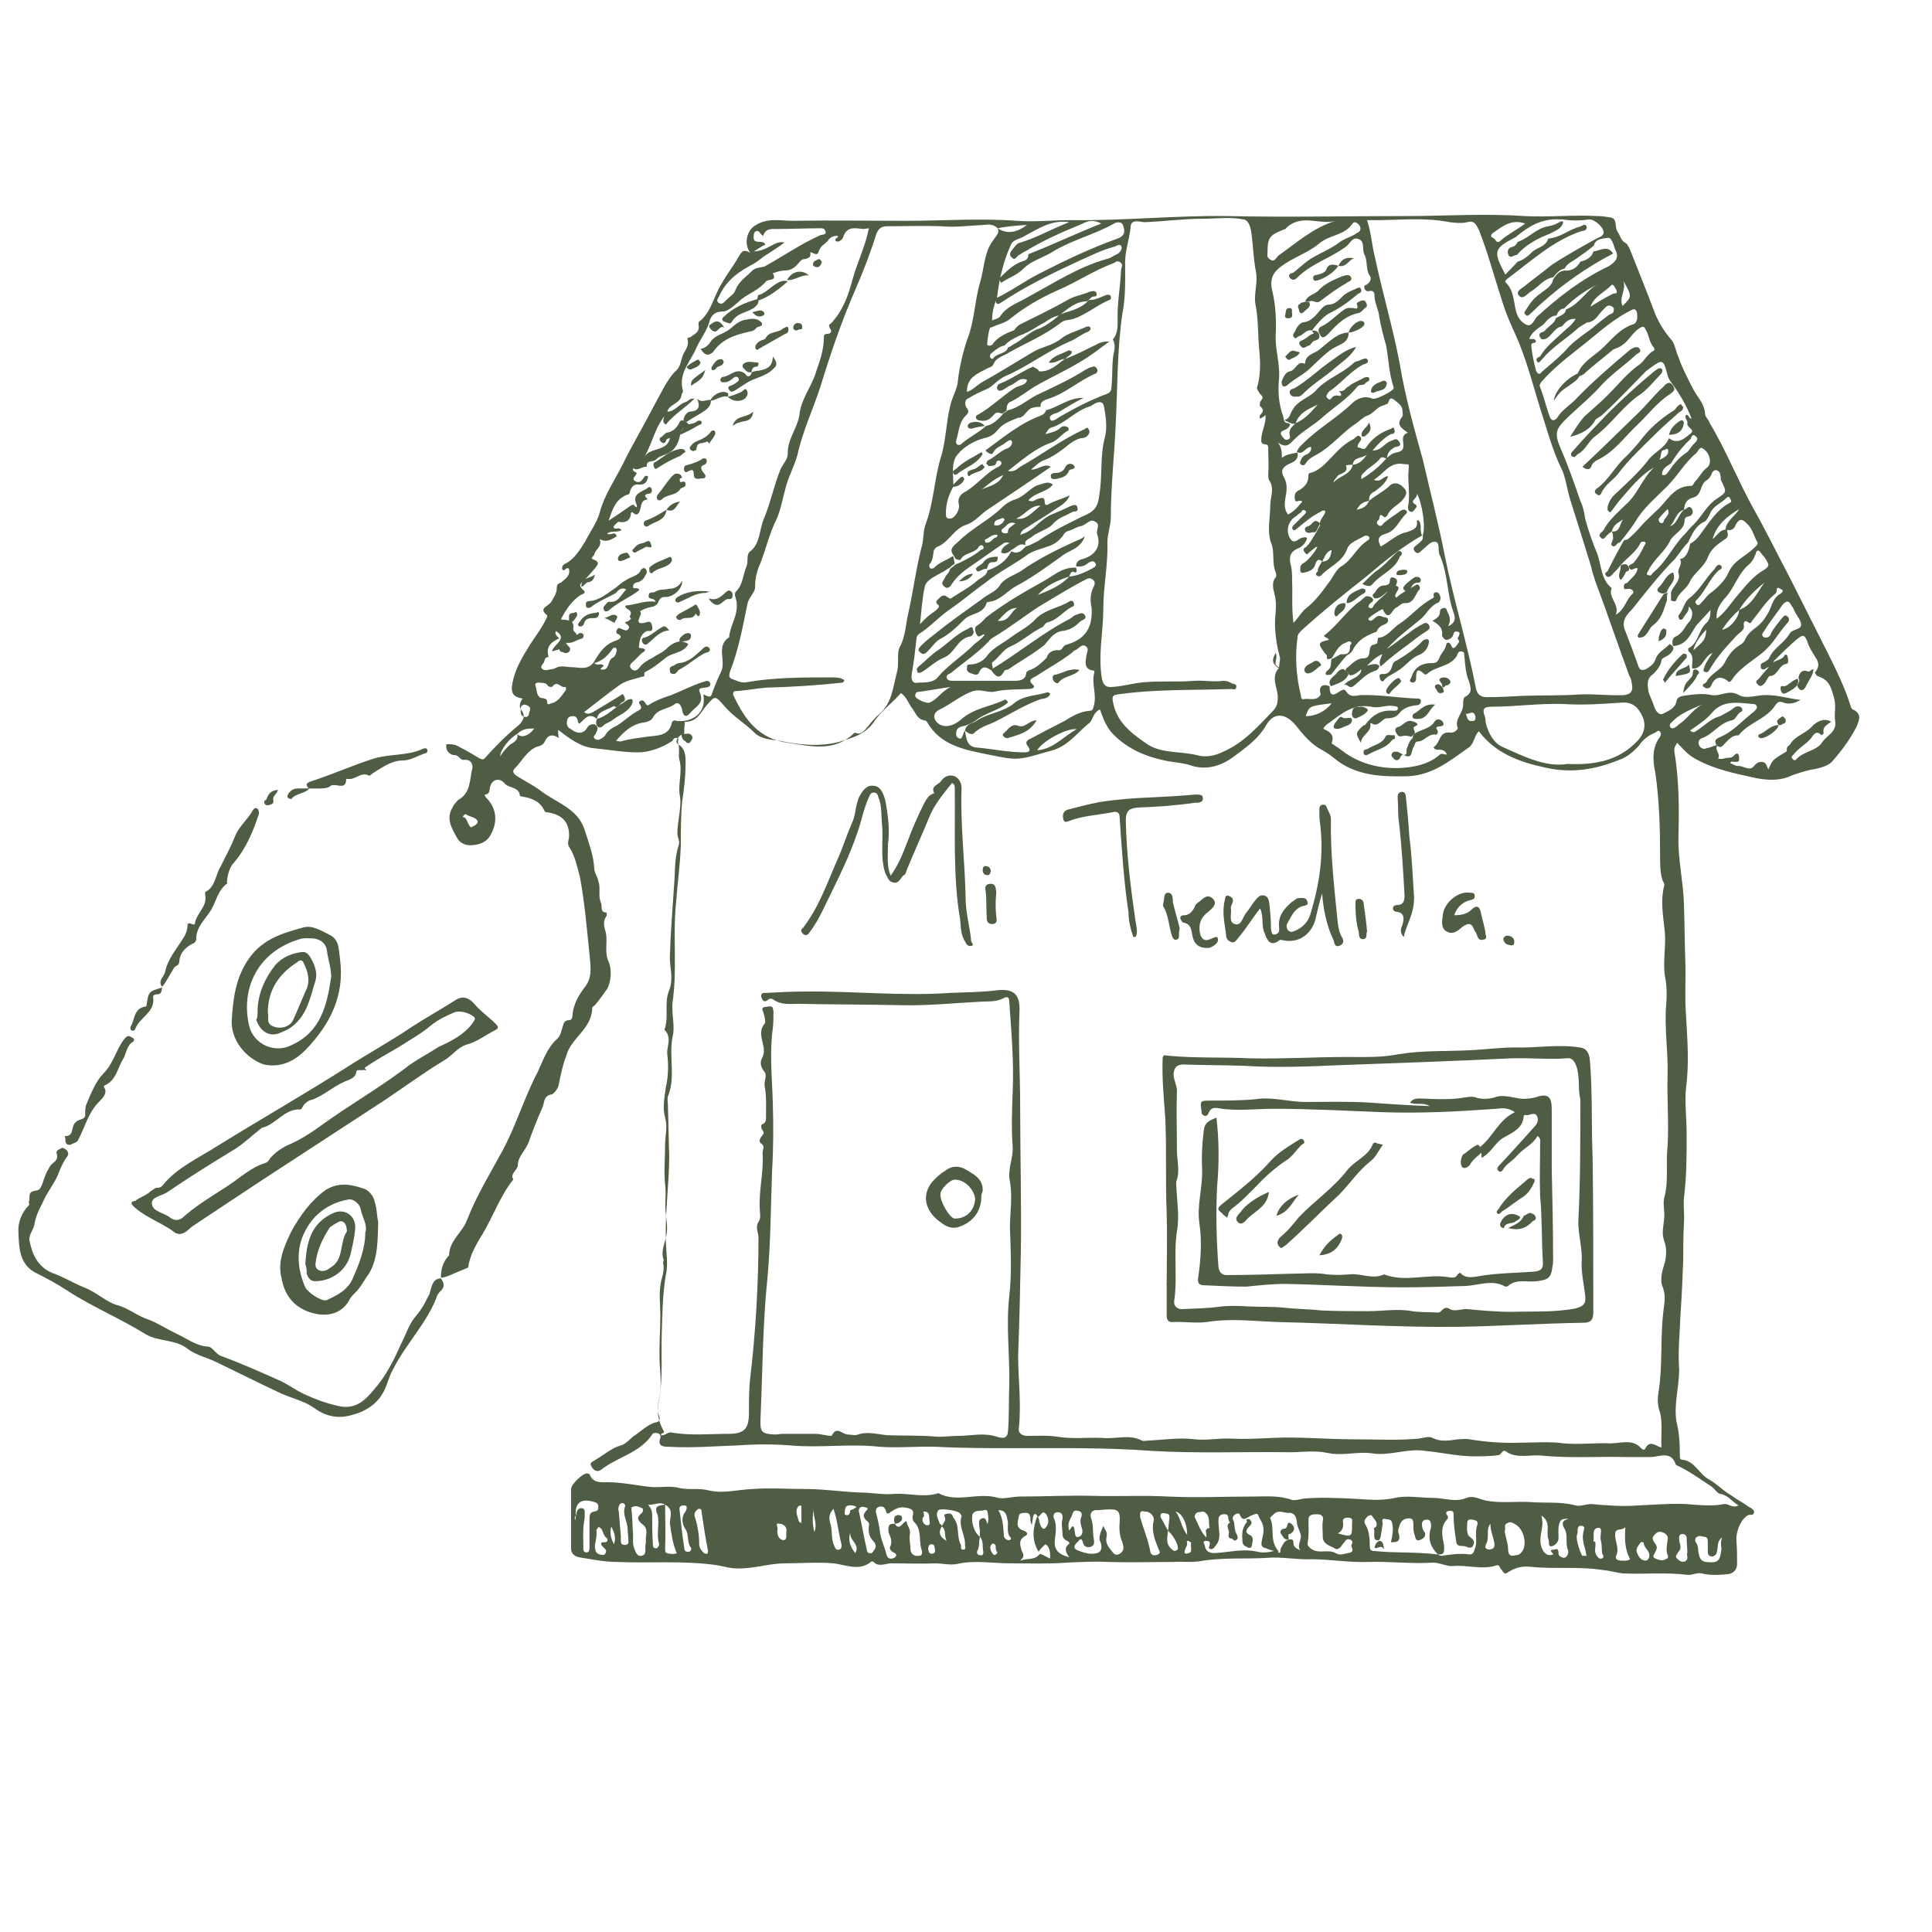<?xml version="1.0" encoding="utf-8"?>
<!-- Generator: Adobe Illustrator 22.0.1, SVG Export Plug-In . SVG Version: 6.00 Build 0)  -->
<svg version="1.1" id="Layer_1" xmlns="http://www.w3.org/2000/svg" xmlns:xlink="http://www.w3.org/1999/xlink" x="0px" y="0px"
	 viewBox="0 0 283.5 283.5" style="enable-background:new 0 0 283.5 283.5;" xml:space="preserve">
<style type="text/css">
	.st0{fill:#4E5D44;}
</style>
<g>
	<path class="st0" d="M64.7,187.5c0-1.1,0.2-2.1,1-3.1c0.1-0.1,0.2-0.1,0.2-0.2c0-2.1,1.9-3.3,2.6-5.1c1.4-3.6,3.3-6.7,5.1-10
		c2.1-3.8,3.3-8,5.3-11.8c0.8-1.7,1.4-3.6,2.9-4.9c0.5-0.5,0.5-1,0.7-1.5c0.2-0.6,0.2-1.2,1-1.2c0.4,0,0.5-0.4,0.5-0.6
		c0.1-1.8,1-3.2,2-4.5c1-1.5,0.6-3.1,0.5-4.6c-0.4-3.8-0.7-7.6-1.4-11.3c-0.4-1.5-0.7-3-1.5-4.3c-0.4-0.5-0.2-1-0.1-1.5
		c0.1-2.1-0.8-3.3-3.1-3.7c-0.2,0-0.4,0-0.5-0.2c-0.6-1.4-1.9-1.9-3.2-2.1c-0.1,0-0.4-0.1-0.4-0.1c-0.1-1.4-1.7-1.1-2.3-1.9
		c-0.7-0.8-1.8-0.6-2.1,0.6c-0.1,0.5,0,1-0.7,1.1c-0.2,0,0,0.2,0.1,0.4c1.7,1.7,1.7,3.7,0.7,5.5c-0.5,1-1.5,1.4-2.5,1.5
		c-0.8,0.1-1.8,0-2.4-1c-0.8-1.4-1.7-2.9-0.7-4.5c0.2-0.5,0.5-0.7,0.8-1.1c1.9-1,1.7-3,2.1-4.6c0.1-0.4,0-1.4-1.2-1.3
		c-0.6,0.1-0.7-0.7-1.4-0.7c-0.6,0-1.1-0.5-1.2-1c0-0.2-0.1-0.6,0.1-0.6c0.6,0,1.2,0,1.8,0.4c1,0.5,2,1.1,3,1.7
		c0.2,0.1,0.5,0.2,0.7,0c1.5-1.7,3.1-3.3,4.9-4.8c0.5-0.4,1.3-1.3,0.5-2.3c-0.4-0.5-0.2-1.2,0.2-1.7c-1.4-0.2-1.8-0.8-1.5-2.3
		c0.4-2.1,1.5-3.9,2.7-5.8c0.8-1.2,1.7-2.4,2.3-3.7c0.1-0.1,0.1-0.4,0.1-0.4c-1.4-1.1,0.2-1.3,0.6-2s0.8-1.2,0.8-2
		c0-0.5,0.2-0.7,0.6-0.8c0.7-0.6,1.4-1,1.2-2c-0.4-0.5-0.7,0.6-1,0c-0.1-0.4,0.2-0.7,0.5-0.8c1.3-0.7,2.1-2,2.9-3.3
		c0.7-1.4,1.7-2.7,2.1-4.2c0.7-2.6,2.3-4.9,3.4-7.1c1.2-2.5,2.7-5,4-7.5c0.7-1.3,1.4-2.6,2.1-3.9c0.5-0.8,1-1.7,1.8-2.4
		c0.6-0.6,0.6-1.5,1-2.4c0.4-0.7,0.8-1.3,0.6-2.1c-0.1-0.4,0.4-0.2,0.5-0.4c0.7-0.5,1.3-0.7,1.1-1.8c0-0.1,0-0.4,0.1-0.4
		c1.8-1.4,2.1-3.7,3.3-5.6c0.7-1.3,1.7-2.5,2.4-3.8c0.5-0.7,0.6-1.4,1.8-0.7c-1-1.3-0.5-3.3,0.7-4c1.8-1.2,3.7-0.7,5.6-0.7
		c5.5-0.1,11,0,16.6,0c5.3,0,10.8-0.4,16.2,0c2.6,0.2,5.2-0.1,8-0.1c7.7,0.1,15.3-0.7,22.9-0.6c8.7,0.2,17.5,0,26.2,0
		c5.8,0,11.5-0.4,17.3,0c3.7,0.2,7.1-0.2,10.8,0c0.7,0,1.2,0.1,1.9,0.2c1.1,0.2,0.6,1.3,1,2c0.5,0.7,0.5,1.4,1.3,1.8
		c0.2,0.1,0.4,0.6,0.5,0.7c1.3,3.3,2.6,6.5,3.8,9.7c0.6,1.4,1.3,2.5,2.3,3.7c0.6,0.6,0.7,1.8,1.1,2.6c0.5,1.5,1.3,3,2,4.4
		c0.6,1.3,1.8,2.3,1.9,3.9c0,0.5,0.5,0.8,0.7,1.4c2.4,4,4.2,8.6,6.5,12.7c1.8,3.2,3.4,6.5,5.1,9.7c1.9,3.8,3.9,7.7,5.8,11.5
		c1.2,2.4,2.4,4.9,3.2,7.4c0.1,0.4,0.2,0.7,0.6,0.8c1.1,0.7,0.7,1.4,0.4,2.3c-1,2-2.3,3.7-3.7,5.3c-0.7,0.7-2.1,1-3.3,1.2
		c-0.8,0.2-1.8,0.5-2.6,0.8c-1.7,0.8-3.4,0.7-5.1,0.4c-3.2-0.7-6.3-1.3-9.1-2.9c-1.1-0.6-1.8-1.5-2.6-2.3c-0.2,0.4-0.5,0.7-0.4,1.3
		c0.7,4.2,0.7,8.3,0.6,12.4c-0.1,3.4,0.7,6.5,0.8,9.9c0.1,2.7,0.1,5.6,0.2,8.3c0.1,2.6-0.1,5.2,0.1,8c0.2,3.6,0.5,7.1,0,10.8
		c-0.2,2.1,0.1,4.5,0.1,6.7c0,3.1,0,6.3-0.4,9.4c-0.1,1.2,0.1,2.4,0,3.7c-0.1,1.8-0.1,3.6-0.1,5.3c-0.1,2.6-0.2,5.2-0.4,8
		c-0.1,2.7-0.4,5.5-0.2,8.2c0,2.5-0.8,5.1-0.4,7.6c0.4,1.5,0.5,3.2,0.5,4.9c0,0.4,0,0.7,0.4,0.7c1.8,0.2,2.4,2.1,3.9,2.9
		c1.1,0.6,2.1,1.7,3.2,2.3c0.8,0.6,1.8,1.1,2.6,1.7c0.4,0.2,0.7,0.4,0.8,0.7c0,0.7-0.6,0.4-0.8,0.5c-1,0.4-1.9,2.3-1.8,3.8
		c0.1,1.1,0.1,2.3,0.1,3.4c0,0.8-0.5,1.4-1.4,1.5c-1.2,0.1-2.4,0.2-3.7-0.1c-0.7-0.2-1.3,0.2-2.1,0.2c-3.1-0.4-6.1-0.1-9.1-0.2
		c-1.1,0-2.1-0.4-3.3-0.5c-3.7-0.6-7.1-0.1-10.8-0.5c-1.1-0.1-2.1,0.1-3.2,0.8c-0.6,0.5-0.7-0.1-1-0.4s-0.2-0.7-0.7-0.6
		c-2.1,0.7-4.3-0.1-6.4,0.1c-0.8,0.1-1.9-0.5-2.9-0.5c-3.2,0.2-6.4-0.2-9.5-0.1c-2.9,0.1-5.6-0.4-8.4-0.4c-2.1,0.1-4.4-0.4-6.5-0.2
		c-3.3,0.2-6.5-0.1-9.9,0.5c-1.3,0.2-2.5,0-3.8,0.1c-3.2,0-6.5,0.1-9.6,0c-2-0.1-4,0-6.1,0.1c-2.7,0.2-5.6,0.1-8.3,0.1
		c-2.6,0-5.2-0.5-7.8,0.1c-1,0.2-2.1-0.1-3.2-0.1c-2.1,0.1-4.3,0-6.4,0c-0.8,0-1.9,0.6-2.6-0.2c-0.1-0.1-0.4-0.1-0.4,0
		c-1.8,1.4-3.7,0.4-5.5,0.2c-2.4-0.2-4.9,0-7.1,0c-2.6,0-5.1,1-7.8,0.7c-0.8-0.1-1.8-0.4-2.7-0.5c-4.8-0.6-9.5-0.2-14.1-0.4
		c-2,0-3.8-0.4-5.7-0.7c-0.7-0.2-1.1-0.6-1.1-1.3c0-2.9,0-5.8,0-8.7c0-0.7,1.7-2.3,2.3-2.3c0.1,0,0.4,0.1,0.4,0.1
		c0.5,1.4,1.8,1.2,2.7,1.2c2.1,0,4.3,0.5,6.4,0.7c1.3,0.1,2.6-0.2,3.9,0.1c1.5,0.4,3,0,4.5,0.4c2.1,0.5,4.2-0.1,6.3-0.2
		c2.7-0.2,5.3,0,8.1,0c2.5,0,5.1,0.4,7.6,0.5c1.9,0,3.7,0.4,5.3,0.2c2.1-0.1,4.3,0.6,6.4-0.1c2.7,1.5,5.8-0.2,8.8,0.7
		c0.7,0.2,2.1-0.2,3.2-0.2c3.7,0,7.1-0.2,10.8-0.1c3.7,0.1,7.4-0.1,10.9,0.1c4.2,0.2,8.2,0,12.4,0c1.9,0,3.9-0.2,5.8,0.5
		c0.5,0.1,1.1-0.1,1.7-0.2c2.3-0.2,4.8-0.1,7,0c2.1,0.1,4.2,0.4,6.4-0.1c1.8-0.4,3.7,0,5.6,0c1.7,0,3.2,0.7,4.9,0
		c1-0.4,1.9,0.2,2.9,0.4c2.1,0.4,4.2,0.1,6.3,0.2c2.3,0.2,4.5-0.1,6.8,0.5c0.7,0.2,1.5-0.2,2.3-0.2c2.3,0.2,4.6,0.4,6.9,0.2
		c2.7-0.1,5.5-0.4,8.2-0.1c1.4,0.1,3,0.2,4.4-0.1c0.7-0.1,1.2,0.7,2.1,0.2c-1-0.6-1.5-1.5-2.7-1.7c-0.5-0.1-0.7-0.7-1.3-1.1
		c-1.7-1.1-3.3-2.3-5.1-3.1l-0.1-0.1c-0.7-2.1-2.4-1.1-3.7-1.1c-1.2,0-2.4,0-3.7,0c-4-0.1-8.1,0.2-12.2-0.2
		c-1.8-0.2-3.7,0.5-5.3-0.6c-0.5-0.4-0.7,0.4-1,0.5c-1.2,0.2-2.5,0.2-3.7,0.2c-2.4,0-4.9-0.6-7.2-0.8c-2.5-0.4-5,0.7-7.5,0.4
		c-2.3-0.4-4.5,0.4-6.8-0.1c-1.9-0.4-3.7-0.1-5.6-0.1c-6.7-0.1-13.4,0.2-20.2-0.2c-6.7-0.5-13.3-0.4-20-0.4c-3.8,0-7.8,0-11.6-0.2
		c-2.7-0.1-5.6,0.2-8.3,0c-4.4-0.5-8.7,0.2-13.1-0.2c-2.5-0.2-5.1-0.2-7.8,0c-3.3,0.1-6.5,0.4-10,0.2c-0.7,0-1.8,0-1.3-1.3
		c0.1-0.4-0.1-0.6-0.4-0.7c-0.4-0.1-0.7,0-0.8,0.2c-1.8,2.7-5.1,3.3-7.4,5.1c-0.6,0.5-1.2,0.2-1.5-0.4c-0.4-0.6,0.2-0.7,0.6-1
		c1.2-0.7,2.3-1.7,3.7-2.1c0.7-0.2,1.2-0.8,1.8-1.3c1.1-0.7,2.1-1.8,3.4-2.1c0.5-0.1,0.6-0.4,0.4-1c-0.5-1.2,0.1-2.4,0.2-3.7
		c0.1-1.3,0-2.7-0.1-4c-0.1-2.4,0.1-4.8,0.1-7c0-1.4-0.2-2.9,0-4.3c0.1-1.1,0.7-2.1,0.4-3.4c0-0.1,0.1-0.4,0.1-0.4
		c-0.5-1.3,0.2-2.5,0.4-3.7c0.2-1.1,0-2.1-0.1-3.2c-0.2-1.4,0.1-2.7-0.1-4.2c-0.2-2,0-3.9,0-5.9c0-1.3,0.4-2.5,0-3.9
		c-0.4-1.4-0.1-3,0.1-4.4c0.4-1.8,0.4-3.4,0.2-5.1c0-1.1,0.7-2.3-0.4-3.4c0.7-1.9-0.1-3.9,0.7-5.8c0.7-1.8,0-3.6,0.1-5.1
		c0.1-3.4,0.4-6.8,0.6-10.1c0.2-2,0-4,0.7-6.1c0.2-0.6-0.2-1.1-0.2-1.7c0-1.8,0.6-3.7,0.4-5.3c-0.4-1.9,0.4-3.7-0.1-5.5
		c-0.2-0.7,0.1-1.7-0.2-2.5c-0.1-0.2,0.2-0.7-0.1-0.7c-0.4-0.1-0.6,0.1-0.7,0.4c-1.5,1-3.4,1.7-5.1,1.7c-2.1,0-4.3-0.4-6.4-0.6
		s-3.7-1.5-5.3-2.7c0,0.5,0,0.7,0.1,1.2c-1-0.7-1.7-0.4-2.1,0.6c-0.2,0.4-0.7,0.6-1.2,0.7c-1.5,0.7-2.1,2.1-3.2,3.2
		c-0.4,0.4-0.1,0.8,0.4,1.1c1.1,0.7,2.3,1.3,3.4,2.1c2.3,1.8,5.5,2.6,6.5,5.8c0.6,1.9,1.3,3.7,1.4,5.6c0,0.7,0.5,1.2,0.6,1.9
		c0.4,1.1-0.1,2.1,0.4,3.2c0.2,0.5-0.2,1.4,0.8,1.4c0,0.1,0.1,0.4,0,0.5c-0.5,0.7-0.4,1.4-0.2,2.1c0.5,1.5-0.2,3.1,0.5,4.6
		c0.5,1.1,0.4,2.9-0.2,4c-0.5,0.7-1.2,1.7-1.8,2.4c-0.1,0.1-0.4,0.2-0.4,0.5c-0.1,3-3.1,4.3-3.8,6.9c-0.5,1.3-0.8,2.7-1.1,4.2
		c-0.1,0.7-0.8,1.5-1.1,1.5c-1.2,0.2-1,1.3-1.3,1.9c-0.8,1.8-1.5,3.6-2.1,5.3c-0.5,1.1-1.5,2-1.5,3.1c0,0.8-1.2,1.3-0.7,2.1v0.1
		c-1.9,2.4-2.9,5.3-4.5,8c-0.8,1.3-1.9,3.1-2.1,4.9C66.4,186.9,65.7,187.4,64.7,187.5L64.7,187.5z M231.4,37.9
		c-0.7,0.5-1.4,0.7-1.8,1.5c-0.7,0.1-1.2,0.7-1.7,1.3c-1.4,0.2-2.1,1.4-3.3,2.1c-0.6,0.4-1.1,1.2-1.7,0.6c-0.6-0.7,0.5-1.1,0.8-1.4
		c1.2-1,2.5-1.9,3.7-2.9c0.8-0.7,6.4-3.9,7.5-4.4c0.1,0,0.2-0.2,0.4-0.4c0.2-0.8-1.2-2.1-2.1-2.1c-1.3,0.2-2.6,0.2-3.9,0
		c-0.1,0-0.2,0-0.4,0c-2.6-0.2-4.6,1-6.5,2.6c-3.3,1.7-3.3,2.1-1.5,5.5c0.6-0.7,1.2-1.2,1.8-1.9c0.7-0.2,1.4-0.7,2-1.3
		c0.7-0.8,2.1-0.8,2.5-2.1c1.7-0.1,3-1.3,4.5-1.7c0.5-0.1,0.8-0.6,1.1-0.1c0.2,0.6-0.5,0.7-0.7,0.7c-4.2,1.4-7.4,4.4-10.9,7
		c-0.2,0.2-0.5,0.4-0.2,0.6c1.1,1.1,1.1,2.6,1.4,3.9c0.2,1,0.7,1.9,1.7,2.3c0.7,0.2,1-0.7,1.4-1.2c3.2-2.9,6.5-5.5,10.5-7.4
		c1-0.6,1.7-1.3,1-2.5c-0.2-0.7-0.6-1.8-1-1.7c-0.7,0.1-1.9,0.1-2.1,1.1l0,0C232.9,36.9,232.2,37.3,231.4,37.9z M198.5,68.2
		c-0.4,0-0.7,0-1,0.1c0.4,1.1-0.7,1.1-1.2,1.5c-0.2,0.4-0.6,0.6-0.6,1C196.5,69.8,198.2,69.7,198.5,68.2c1-0.1,1.5-0.7,2.1-1.5
		C199.9,67.3,198.6,67,198.5,68.2z M228.4,46.3c-0.8,0-1.4,0.7-1.9,1.3c-0.8,0.6-1.7,1.1-2.1,2.1c0.4,0.2,0.8-0.2,1,0.4
		c-0.1,0.4-0.7,0-0.7,0.6c0.1,1.3,0.4,2.5,0.7,3.7c0.2,0.5,0.6,0.6,0.8,0.2c1.4-1.2,2.9-2.4,4-3.7c1.1-1.1,2.3-1.9,3.4-2.7
		c0.8-0.7,1.7-1.4,2.5-2c0.4-0.2,0.7-0.2,0.7-0.7c0.1-0.2-0.1-0.5-0.4-0.6c-0.5-0.2-0.7,0.1-1,0.4c-0.8,0.7-1.2,1.8-2.3,2
		c-0.1,0-0.2,0-0.2,0c-0.6,0.4-1.1,0.6-1.5,1c-1.7,1.5-3.7,2.7-5.1,4.4c-0.2,0.2-0.5,0.7-0.7,0.4c-0.4-0.4,0.1-0.7,0.4-0.8
		c0.8-1.4,2.1-2.4,3.4-3.6c0.6-0.6,1.3-1,1.8-1.9c-1-0.1-1.5,0.5-2,1.1c-0.8,0.1-1.2,0.8-1.8,1.4c-0.4,0.4-0.7,0.5-1,0.5
		c-0.2,0-0.4-0.2-0.5-0.5c-0.1-0.6,0.5-0.5,0.7-0.7c0.1-0.1,0.2-0.2,0.4-0.4c0.5-0.5,1.1-0.8,1.3-1.5c0.6-0.4,1.4-0.5,1.5-1.3
		c1.9-0.7,2.9-2.7,4.6-3.7c-1.8,1-3.4,2-4.9,3.6C229.1,45.2,228.6,45.7,228.4,46.3z M75.9,107.7c-1.1,0.6-2.5,2.3-2.5,3.3
		c0.4-0.7,0.8-1.1,1.4-1.7C75.5,108.9,76.1,108.5,75.9,107.7c0.6,0.7,1.8,0.2,2.5-0.8C77.5,106.9,76.7,106.9,75.9,107.7z
		 M190.1,62.1L190.1,62.1c1.5-0.6,2.4-1.8,3.4-2.9c0.4-0.4,0.7-0.7,1.1-1.1c0.1,0.4,0.6,0.7,0.7,0.4c0.5-0.7,1-0.4,1.4-0.4
		c0.4-0.4-0.6-0.8,0-0.7c0.7,0,0.7-0.5,1.2-0.7c0.7-0.6,1.5-0.8,2.3-1.3c0.4-0.1,0.7-0.1,0.7,0.1c0.2,0.5-0.4,0.5-0.5,0.7
		c-0.4,0.5-0.8,0.1-1.2,0.5c-1.4,1.8-3.4,3-5.1,4.5c-1.3,1.2-2.9,2-4.2,3.3c-0.6,0.6-1.1,1.4-2.4,0.4c0.6,0.8,0.6,1.5,0.6,2.3
		c0.7-0.6,1.5-0.6,2.3-0.8c0.2,1.1-0.6,1.4-1.3,1.7c-1,0.5-1.2,1.1-0.7,1.9c0.6,1.1,0.4,2.1,0.2,3.2c-0.1,0.7-0.2,1.5,0.4,2.3
		c1-0.5,1.5-1.2,2.1-1.9c-0.5-0.4-1,0.4-1.1-0.4s0.2-1.1,0.7-1.3c0.8-0.5,1.3-1.1,1.3-2.1c0-0.1-0.1-0.2,0.2-0.4
		c0.7-0.1,1.4-0.6,2-1.1c1.4-1.3,2.5-2.9,4.3-3.8c0.4-0.2,0.6-0.7,1-0.5c0.5,0.4,0.1,0.7-0.1,1c-0.1,0.2-0.4,0.7,0.1,0.7
		c0.4,0.1,0.7,0.4,1-0.1c0.8-1.2,2-2.1,3.4-2.6c0.4-0.1,0.6-0.5,0.7,0c0.2,0.5-0.1,0.7-0.5,0.7c-1.1,0.6-1.9,1.5-2.7,2.4
		c0.2,0,0.5,0,0.7-0.1c0.7-0.2,1.2-1,2-1.3c0.6-0.2,0.8-0.5,1.2,0.1c0.5,0.7-0.2,0.7-0.6,0.8c-0.7,0.4-1.1,0.8-1.2,1.7
		c-0.4-0.1-0.7-0.4-1,0c-0.6,0.8-1.7,1.3-2.3,2c-0.2,0.2-0.6,0.5-0.4,1c1.3-0.8,2.6-1.8,3.7-3.1c0.5-0.4,0.8-0.7,1.4-0.8
		c1.1-0.2,1.1-0.7,1-1.5c-0.1-0.7,0-1.2,0.7-1.4c-1-0.7-1.8-1.2-0.8-2.4c0.1-0.2,0-0.6,0-0.8c0-0.8-0.7-1.2-1.3-1.7
		c-0.8-0.5-0.6,0.6-1,0.7c-0.2,0-0.4,0.2-0.5,0.2c-1,0.2-1.4,1.2-2.4,1.5c-0.6,0.2-1.3,1-2,1.4c-1.8,1.3-3.3,3.1-5.2,4.2
		c-0.7,0.4-1.4,0.7-1.8,1.4c-0.1,0.2-0.4,0.4-0.6,0.2c-0.4-0.1-0.2-0.5-0.1-0.7c0.2-0.5,0.5-0.7,0.8-0.8s0.8-0.5,0.7-1.1
		c-0.8-0.1-1.2,1.3-2.1,0.7c0.2-0.6,0.7-1,1-1.3c2.1-2.1,4.9-3.7,7.1-5.8c0.7-0.7,1.8-1.2,3-0.7c0.5,0.2,3-1.1,3.1-1.5
		c0-0.1,0-0.2,0-0.2c-0.7-2-0.7-4-1.1-6.1c-0.4-1.4-0.8-2.9-1-4.2c-0.1-1.1-0.7-2-0.7-3.1c0-0.4-0.1-0.8-0.7-0.7
		c-0.4,0.1-0.5,0-0.7-0.2c-0.2-0.4-0.1-0.7,0.2-0.7c0.6-0.4,0.7-0.8,0.6-1.2c-0.7-0.8-0.4-2.1-0.8-3.1c-0.5-0.7,0-1.8-0.7-2.3
		c-1.1-0.7-1.5,0.6-2.1,1c-2.3,1.7-5.1,2.5-7.1,4.5c-0.4,0.4-0.7,0.5-1.1,0.1c-0.4-0.5,0.1-0.7,0.5-0.8c1-0.8,1.9-1.7,3-2.3
		c1.2-0.7,2.5-1.2,3.7-2.1c0.7-0.6,1.8-0.8,2.6-1.4c0.5-0.2,0.7-0.6,0.4-1.1c-0.4-0.5-0.8-0.7-1.1-0.2c-1.2,1.7-3.3,1.5-4.9,2.9
		c-1.2,1-2.9,1.7-4.3,2.5c-1.8,1.1-3.1,2-2.5,4.4c0.5,2.1,0.6,4.3,0.5,6.5c-0.1,2,0.6,3.9,0.5,6.2c-0.2,1.9-0.1,3.8,0.6,5.7
		c0.1,0.5,0.1,1,0.8,1c0.1,0.1,0.2,0.1,0.2,0.2c-0.1,0.5-0.6,0.7-0.8,0.8s-0.7,0.2-0.5,0.7c0.1,0.2,0.4,0.6,0.6,0.7
		c0.4,0.1,0.7-0.1,0.7-0.4C189,62.9,189.6,62.7,190.1,62.1z M171.4,224.6c0.1-0.6,0.1-1.2,0.2-1.8c0-0.4,0-0.7-0.5-0.7
		c-0.2-0.1-0.5-0.1-0.7,0c-0.2,0.2-0.1,0.6,0,0.7C170.8,223.4,171,224,171.4,224.6c-0.1,1-0.4,1.9,0.5,2.7c0.2,0.2,0.5,0.4,0.7,0.2
		c0.4-0.1,0.2-0.5,0.2-0.7C172.5,225.9,172,225.2,171.4,224.6z M148.4,80.9c1,0.5,1.5-0.1,2.1-0.7c0.7-0.2,1.2-0.5,1.8-0.8
		c2-1.4,4.3-2.5,6.5-3.6c1.7-0.7,2.3-1.3,2.5-3.1c0.5-2.9,0.1-5.7,0.8-8.4c0.4-1.4,0.2-3.1-0.1-4.6c-0.1-0.7-0.5-0.8-1.1-0.6
		c-0.5,0.2-0.7,0.5-1.2,0.6c-2,0.7-3.4,2.4-5.3,3c-0.5,0.1-0.7,0.5-1,1c0.8-0.2,1.7-0.4,2.3-1c0.2-0.2,0.7-0.2,1,0
		c0.1,0.1,0.2,0.4,0,0.5c-0.8,0.4-1.4,1.3-2.3,1.7c-2.4,0.8-4.3,2.5-6.5,4.2c0.8,0.2,1.3-0.2,1.8-0.6c3.2-1.8,6.1-4,9.4-5.5
		c0.2-0.1,0.4-0.4,0.6-0.1s0.2,0.5,0.1,0.7c-0.2,0.5-0.7,0.7-1.2,0.7c-0.8,0.2-1.5,0.7-2.1,1.2c-1,0.8-2,1.5-3.2,2
		c-0.7,0.2-1.3,0.8-2,1.4c1,0.1,1.9-1,2.9-0.4c-3,2.1-5.9,4-9,6.1c-1.2,0.7-2.1,2-3.4,2.4c-1.9,0.6-2.5,2.6-4.4,3.3
		c-0.1,0.1-0.4,0.4-0.4,0.6c-0.1,0.7-0.1,1.3-0.6,1.9c-0.1,0.2,0,0.5,0.1,0.6c0.2,0.1,0.5,0,0.6-0.1c0.7-0.8,1.9-1.1,2.7-1.7
		l0.1,0.1c0.1,0.4,0.1,0.7,0.2,1c-0.2,0.2-0.6,0.4-0.7,0.6c-0.5,0.2-0.7,0.5-1.2,0.7c-1,0.6-2.3,1.1-2.5,2.1
		c-0.4,1.8-0.5,3.7-0.7,5.5c0.7-0.8,1.4-1.4,2.3-2c0.2-0.2,0.7-0.6,0.4-0.8c-0.6-0.5-0.2-0.7,0.1-1c0.4-0.4,0.7-0.6,1.2-0.2
		c0.2,0.1,0.4,0.4,0.7,0.1c1.2-0.8,2.6-1.5,3.7-2.5c0.6-0.5,1.4-0.7,1.5-1.5C146.4,83.2,147.7,82.3,148.4,80.9z M255.2,89.5
		c1.9-0.7,2.6-2.5,3.7-4C257.5,86.6,256.1,88,255.2,89.5c-0.8,0.7-1.8,1.8-2.5,2.9C253.8,92.3,255.2,90.6,255.2,89.5z M156.9,84.6
		c1.2-0.1,2.3-0.6,3.4-1.2c0.4-0.2,0.7-0.5,0.4-0.8c-0.2-0.4-0.7-0.2-1,0c-0.6,0.5-1.1,0.6-1.8,0.5c0-0.7,0.5-1,1.1-1.1
		c1.8-0.6,2.6-1.9,2-3.6c-0.2-0.7,0.6-1.5-0.4-1.9c-0.7-0.4-1.3,0.6-2,0.7c-0.6,0.1-1.1,0.5-1.8,0.7c-0.4,0.1-0.7,0.4-0.8,0.7
		c-0.6,0.7-1.1,1.2-2,1.5c-1,0.4-2.1,0.6-3.1,1.2c-2,1.5-4.3,2.6-6.3,4.2c-1.7,1.2-3.2,2.5-4.9,3.7c-1.7,1.1-2.9,2.5-4.5,3.6
		c-0.4,0.2-0.7,0.5-0.7,0.8c-0.2,1.8-0.4,3.6-0.7,5.2c-0.1,0.5-0.1,1.4,0.6,1.4c1-0.1,2.3,0.1,3.1-0.7c1.5-1.8,3.4-3,5.1-4.6
		c0.6-0.7,1.4-1,1.9-1.8c-0.5-0.1-0.8,0.7-1.2,0c-0.2-0.4-0.4-1.1,0.1-1.3c0.6-0.4,0.8-0.7,1.3-1.2c2.6-2,5.5-3.7,8.4-5.3
		c1.5-0.8,2.7-2.1,4.8-2c0.1,0.4,0.2,0.7-0.2,0.7C157.2,83.7,157.1,84.1,156.9,84.6c-1.8,0.6-3.4,1.3-4.6,2.7
		C154,86.6,155.6,86,156.9,84.6z M143.8,225.5c-0.2,0.7,0,1.4-0.4,2.1c-0.1,0.2,0,0.6,0.4,0.6c0.4,0.1,0.5-0.1,0.5-0.5
		C144.1,227.1,144.4,226.2,143.8,225.5c0-0.6,0-1-0.1-1.5c0-0.5-0.2-1,0.4-1.2c0.7-0.2,0.6,0.6,0.8,0.8c0.2-0.5,0.1-0.8,0.1-1.2
		c-0.1-0.4,0-1-0.6-0.8c-0.6,0.2-1.3-0.1-1.7,0.6C142.5,223.1,142.8,224.8,143.8,225.5z M155.6,46.1c1.5-0.5,3.1-0.8,4.2-2.1l0,0
		c0.8,0.1,1.7-0.4,2.5-0.7c0.2-0.1,0.6-0.1,0.7,0.2c0.1,0.4-0.1,0.5-0.4,0.6c-1.8,0.8-3.3,2.1-5.1,2.7c-0.7,0.2-1.3,0.1-1.9,0.6
		c-2.3,1.8-5,2.9-7.5,4.3c-0.7,0.5-1.9,0.7-2.3,1.7c-0.2,0.5-0.7,0.5-1,0.7c-1.3,0.7-3,1.3-2.9,3.4c0.7-0.2,1.3-0.8,2-1.3
		c2.5-1.4,5.1-3,7.6-4.5c1.3-0.8,3-1,4.2-2c1-0.8,2.3-1.1,3.6-1.7c0.2-0.1,0.6-0.2,0.7,0.1c0.1,0.2-0.1,0.5-0.4,0.6
		c-1,0.4-1.8,1.1-2.6,1.4c-3.3,1.4-6.2,3.7-9.5,5.1c-1.1,0.5-1.8,1.5-2.7,1.9c-1,0.4-1.8,0.8-2.6,1.3c-0.6,0.2-0.7,0.8-0.4,1.4
		c0.4,0.5,0.4,0.7-0.1,1.2c-1,1-1,2.4-1.4,3.7c-0.1,0.6,0.4,0.7,0.7,0.5c1.1-1,2.6-1.7,3.7-2.7l0,0c1.1-0.2,1.9-1.1,2.6-1.9
		c0.2-0.1,0.4-0.2,0.6-0.4c1.8-0.4,3.1-1.8,4.8-2.5c2.1-1,4.5-2.1,6.5-3.4c0.4-0.2,0.7-0.4,1.2-0.5c0.2-0.1,0.5,0.1,0.6,0.4
		c0.1,0.2,0,0.5-0.2,0.6c-2.4,1-4.4,2.9-6.9,3.7c-0.6,0.2-1.3,0.4-1.2,1.2c-0.4,0-0.7,0-1,0.1c-1,0.1-1.2,1.3-2.1,1.5
		c-0.1,0-0.2,0-0.2,0c-1.1,0.5-2.1,0.7-3,1.8c-0.6,0.7-1.1,1-2,1.2c-1.5,0.4-3,1.3-3.8,2.3c-1.1,1.1-0.7,3.1-0.7,4.8l0,0
		c-0.7,1.2-1.1,2.5-1.1,3.9c0,0.5,0,0.8,0.6,0.8c0.7,0,1.5-1.3,1.3-2.1c-0.2-0.7,0.1-1.3,0.7-1.7c1.9-1,3.2-2.9,5.1-3.8
		c0.2-0.1,0.6-0.4,0.4-0.7c-0.2-0.4-0.7-0.2-0.7,0.1c-0.2,0.6-0.7,0.4-1.1,0.5c-0.1-0.1-0.2-0.2-0.4-0.4c0.1-0.1,0.1-0.2,0.2-0.4
		c1.1-0.5,1.8-1.4,2.9-1.8c0.4-0.1,0.8-0.6,0.7-1c-0.2-0.5-0.7,0-1,0.2c-0.6,0.5-1.3,0.6-1.7,1.3c-0.2,0.6-0.7,0.2-1,0
		c-0.1-0.1-0.2-0.2-0.2-0.2c2.6-1.9,5.1-4,8.1-5.1c0.5-0.2,0.7-0.5,0.8-0.8c1.9-0.5,3.4-1.9,5.5-1.8c-1.3,0.6-2.5,1.4-3.7,2.1
		c-0.5,0.2-1.5,0.4-1.2,1c0.2,0.6,1-0.1,1.5-0.4c2.1-1.2,4.4-2.4,6.8-3.3c0.6-0.2,0.7-0.6,0.7-1.1c0.2-1.8,0-3.6,0.4-5.2
		c0.1-0.6,0.1-1.1-0.2-1.7c0.7-0.8,0.7-1.8,0.7-2.7c-0.1-2.5,0.4-5,0.5-7.4c0-0.5,0.4-0.8-0.1-1.2c-0.5-0.4-0.8,0.1-1.2,0.2
		c-2.7,1-5.2,2.7-8,3.9c-2.5,1.1-4.9,2.5-7,4.2c-0.7,0.6-1.8,0.8-2.6,1.2c-0.5,0.2-0.6-0.1-0.7-0.5c0.5-0.6,1.4-0.6,1.8-1
		c1.1-1.7,2.9-2.1,4.3-3c3.7-2,7.2-4.3,11.4-5.5c0.6-0.1,1-0.5,1.5-0.7c0.4-0.2,0.7-0.6,0.7-1c-0.2-0.7-0.7-0.2-1.1-0.1
		c-1.9,0.5-3.6,1.4-5.2,2.1c-3.9,1.8-7.8,3.7-11.4,6.1c-0.7,0.5-0.8,0-0.8-0.6c2.3-1.1,4.3-2.6,6.5-3.7c3.7-1.9,7.5-3.7,11.4-5.1
		c1.1-0.4,1.1-1.1,0.8-1.9c-0.2-0.7-1.1-0.5-1.5-0.2c-2.7,1.5-5.9,2.3-8.6,3.9c-1.5,1-3.3,1.4-4.5,2.6c-1,1-2.1,1.3-3.3,2.1
		c-0.4-0.6-0.1-0.8,0.2-1.1c0.8-0.8,1.9-1.8,3.1-2.1c0.6-0.2,0.7-0.6,0.7-1c3.6-1.4,6.9-3,10.7-4.5c-1.1-0.6-2-0.4-2.7,0
		c-2.9,1.2-5.7,2.4-8.3,4c-0.5,0.2-0.8,0.5-1.2,0.7c-0.2,0.2-0.5,0.7-0.8,0.4c-0.5-0.4-0.5-0.7-0.1-1.2c0.4-0.5,0.7-1,1.2-1.1
		c2.4-0.7,4.6-2,7.2-3c-2.6-0.4-4.6,1-6.5,2c-0.7,0.5-1.8,0.5-2.1,1.4c-1.1,2.4-1.7,5.1-2,7.7c-0.5,1.2-0.8,2.4-0.7,3.7
		c-0.5,0.8-0.6,1.8-0.7,2.6c0,0.4-0.2,0.7,0.2,0.7c0.2,0.1,0.6-0.1,0.7-0.4c1.1-1.3,2.7-1.7,4.3-2.3c0.1,0.1,0.2,0.2,0.4,0.4
		c0,0.6-0.5,0.7-0.8,0.8c-0.8,0.4-1.7,0.8-2.3,1.5c-0.7,0.1-1.4,0.7-2,1.2c-0.1,0.1-0.2,0.4-0.1,0.5c0,0.2,0.4,0.4,0.5,0.1
		c0.6-0.7,1.9-0.6,2.1-1.5c0.2-0.1,0.5-0.2,0.7-0.4c1.4-0.7,2.4-1.9,3.9-2.4C152.7,48.2,154.2,47.4,155.6,46.1L155.6,46.1z
		 M97.6,220.8c-0.8-0.5-1.7,0.1-2.5,0c0.5,0.6,0.6,1,0.6,1.5c0,1.4,0,2.7,0.1,4.2c0,0.4,0,0.7,0.5,0.7c0.2,0,0.5-0.5,0.4-0.7
		c-0.4-1.4,0.1-2.9-0.2-4.2C95.9,221,96.6,220.9,97.6,220.8c0,2.1,0.1,4.3,0,6.4c0,0.7,0.1,0.7,0.7,0.8c0.4,0,0.7,0.1,1-0.1
		c-0.6-1.4-0.8-2.9-1-4.4C98.3,222.6,98.9,221.5,97.6,220.8z M248,79.8c0.7-0.4,1.1-0.8,1.5-1.4c1.3-1.7,2.4-3.6,4.3-4.6
		c0.4-0.2,0.2-0.4,0.1-0.6c-0.1-0.2-0.2-0.5-0.6-0.1c-0.7,0.7-1.8,1.1-2.3,2.1c-0.2,0.5-0.6,1.2-0.8,1.3c-1.4,0.6-1.9,1.9-2.5,3.1
		c-0.7,0.7-1.2,1.5-1.9,2.4c-2.3,2.3-4.3,4.9-6.3,7.4c-0.7,0.7-1.7,1.7-1,3.2c0.7,1.8,1.3,3.4,1.9,5.1c0.2,0.7,0.6,0.7,1.1,0.5
		c0.7-0.4,1.2-0.8,1.4-1.4c0.4-1.2,1.4-1.5,2.1-2.3c0.7,0.4,0.7,0.7,0.2,1.3c-0.5,0.6-1.4,0.7-1.4,1.1c-0.1,0.8-0.7,1.5-1.2,2
		c-1.1,0.7-0.8,1.8-0.7,2.6c0.2,0.7,0.6,1.4,0.8,2.1c0.2,0.6,0.7,1.5,1.4,1.1c0.7-0.4,1.7-0.7,1.9-1.8c0.1-0.6,0.6-0.7,1-0.8
		c1.4-0.2,2.9-0.4,4.2-0.1c1.3,0.2,2.4-0.8,3.8-0.1c1.1,0.7,2.4,0.2,3.7,0.1c1.9-0.1,3.7,0.5,5.5,0.7c-0.8,0.5-1.7,0.7-2.5,0.4
		c-0.5-0.2-0.8-0.2-1.2,0.4c-1.3,2-3.8,2.5-5.3,4.3c0,0.1-0.1,0.1-0.2,0.1c-0.8,0-1.3,0.6-1.9,1.2c-0.4,0.5-0.8,0.8-1.3,0.1
		c-0.2-0.6-0.1-0.7,0.5-1c2-0.8,3.4-2.5,5.1-3.8c0.2-0.2,0.5-0.5,0.4-0.7c-0.1-0.4-0.4-0.4-0.7-0.4c-2.1-0.2-4.3-0.6-5.9,1.3
		c-0.8,1-2.1,1.8-3.2,2.6c0.5,0.4,0.7,0.2,1,0c1.1-0.7,2.1-1.8,3.4-2.1c0.7-0.4,1.4-0.7,2-1.2c0.2-0.2,0.7-0.4,1.1-0.1
		c0.2,0.1,0.2,0.5,0.1,0.6c-0.7,0.2-0.8,1.2-1.5,1.3c-1.8,0.4-2.7,2-4.3,2.6c-0.4,0.1-0.7,0.5-0.5,1c0.2,0.5,0.7,0.7,1.1,0.5
		c0.6-0.1,1.1-0.4,1.7-0.5c-0.7,0.7,0.5,1.3,0,2c0.6,0.2,1-0.1,1.5-0.1c0.4,0,0.7-0.1,1-0.5c0.1-0.1,0.4-0.2,0.5,0
		c0.1,0.2,0.1,0.5,0.1,0.7c0,0.4-0.2,0.4-0.5,0.4c-0.4,0-0.7-0.2-0.8,0.2c0.4,0.1,0.7,0.4,1.1,0.4c0.7-0.1,1.7,0.8,2.3,0.1
		c0.4-0.5,0.7-0.7,1.2-0.7c0.7,0,0.7,0.6,1,1.1c0.6-1.4,0.6-1.4,2.6-2.6c0.1,0,0.1-0.2,0.1-0.4c0-0.4,0.4-0.5,0.5-0.7
		c0.7-1.2,2.1-1.5,3.1-2.5c0.5-0.6,1.7-1.5,2.9-0.8c-0.6,0.5-1.3,0.7-1.1,1.7c0,0.1-0.4,0.4-0.4,0.2c-0.8-0.8-1.3,0.4-1.5,0.6
		c-0.7,0.8-1.8,1.4-2.5,2.3c-0.1,0.1-0.5,0.4-0.2,0.6c0.1,0.2,0.4,0.4,0.6,0.1c1.1-1.2,3-1.2,3.8-2.5c0.7-1,2.1-1.5,1.9-3
		c-0.2-1.2,0.2-2.3-0.2-3.6c-0.5-1.7-0.7-2.5-2.4-3.1c-0.1,0-0.2-0.2-0.4-0.5l0,0c0.6-0.7,0.7-1.3,0.2-2.1c-0.5-0.8-1.1-1.7-1.3-2.5
		c-0.5-1.2-0.8-0.8-1.4-0.4c-1.2,1-2.3,2.1-3.4,3.2c-0.4,0.4-0.1,0.7-0.1,1l0,0c-0.5,0-0.8-0.1-1.2,0.2c-0.2,0.2-0.6,0.2-0.7-0.1
		c-0.1-0.4,0-0.6,0.2-0.7c0.4-0.2,0.8-0.4,1-0.7c0.6-1.5,2.1-2.1,3-3.6c0.4-0.7,1.7-0.6,1.7-1.3c0-0.7-0.7-1.4-1-2.1
		c-0.1-0.2-0.2-0.5-0.4-0.7c-0.4-0.8-0.7-0.8-1.3-0.2c-0.8,1.2-1.8,2.4-2.6,3.7c-0.2,0.4-0.7,0.7-0.2,1.1c0.5,0.2,1-0.1,1.1-0.6
		c0.4-0.8,1-1.4,1.5-2.1c0.2-0.2,0.5-0.7,0.8-0.4c0.4,0.2,0.4,0.7,0.1,1c-1.3,1.4-2.1,3.1-3.7,4.4s-3.4,2.3-4.5,4
		c-0.1,0.2-0.4,0.4-0.6,0.1c-1.1-0.8-1.9-0.5-2.4,0.7c-0.2,0.5-0.7,0.5-1.1,0.2c-0.4-0.4,0.2-0.5,0.4-0.7c0.6-1.3,2.1-1.7,2.7-2.9
		c0.6-1.2,1.3-2,2.3-2.6c0.2-0.1,0.5-0.4,0.6-0.6c0.4-1,1.1-1.5,1.9-2.1c0.6-0.5,1-1,1.4-1.7c0.7-1,0.7-2.4,2-3.1
		c0.2-0.1,0.5-0.5,0.1-0.6c-0.2-0.1-0.7-0.6-0.7,0.2c0,0.2-0.1,0.4-0.4,0.6c-1.3,1.1-2.1,2.5-3.2,3.8c-0.1,0.2-0.2,0.5-0.6,0.2
		c-0.5-0.4-0.7,0.1-0.6,0.5c0.1,0.7-0.6,1-1,1.4c-1.4,1.5-2.9,3.1-4,5c-0.2,0.4-0.4,0.5-0.7,0.4c-0.4-0.1-0.2-0.4-0.1-0.7
		c0.2-0.7,0.7-1.3,1.2-2.1c-1.4,0.6-1.4,2.4-3,2.3l0,0c-0.1-0.8,0.4-1.8-0.5-2.5c-0.1-0.1-0.1-0.5,0-0.5c1.4-0.7,1.4-2.5,2.5-3.6
		c0.6-0.5,0.7-1.1,0.7-2c-0.7,0.8-1.4,1.5-2.1,2.3c-0.8,1.2-1.4,2.9-3.4,3c-0.2-0.6-0.1-1.2,0.4-1.4c1.1-0.5,1.3-1.5,2.1-2.3
		c0.2-0.4,0.7-1.3-0.2-2.1c0.1,0.8-0.6,1.2-0.8,1.7c-0.1,0.2-0.4,0.4-0.6,0.1c-0.1-0.1-0.1-0.5-0.1-0.5c0.7-0.7,0.8-2,1.7-2.6
		c1.5-1.2,2.3-2.9,3.6-4.2c0.2-0.4,0.5-0.7,0.8-0.6c0.6,0.4,0,0.7-0.2,0.8c-1.3,1.2-1.9,2.9-3.1,4.2c-0.2,0.2-0.5,0.4-0.2,0.7
		c0.2,0.4,0.6,0.1,0.7-0.1c0.5-0.5,0.8-1,1.3-1.4c1.1-0.8,2.3-2,2.7-3c0.8-1.9,2.5-2.4,3.8-3.7c0.2-0.2,0.6-0.5,0.5-0.8
		c-0.5-0.8-0.7-1.9-1.4-2.6c-0.5-0.5-1.1-1.3-1.8,0c-0.2,0.6-0.7,1-1.5,0.7c0.1-1.3,1.4-1.9,2-3c-1.8,1.1-3.3,2.3-3.9,4.4
		c0.7-0.5,1-1.4,2.1-1.4c0.1,0.6,0.4,1.1-0.4,1.5c-1,0.7-2,1.4-2.4,2.6c-0.6,1.5-2.1,2.3-2.7,3.7c-0.5,1-1.5,1.4-1.9,2.5
		c-0.1,0.4-0.6,0.2-0.8,0.1c0-0.4,0-0.7,0-1.1c0.2-1,1.5-1.7,1.1-2.9c-0.2-0.7,0.7-1.3,0.2-2.1C247.1,82.1,247.8,81.2,248,79.8z
		 M138.2,224c-0.5,0.8-0.4,1.5,0.7,2.1C138.5,225.3,138.9,224.5,138.2,224c0.1-0.4,0.5-0.7,0.5-1.1c0-0.4-0.5-0.7,0.4-0.8
		c0.6-0.1,0.7,0.4,0.8,0.6c1,1.2,0.4,2.7,1.1,4c0.1,0.2-0.2,0.7,0.4,0.7c0.4,0,0.2-0.6,0.2-0.7c0.1-1.4-1-2.7-0.5-4.2
		c0-0.1-0.1-0.2-0.2-0.4c-0.4-0.5-2.9-0.8-3.2-0.5c-0.5,0.7,0,1.3,0.2,2C138.2,223.7,138.2,223.9,138.2,224z M152.4,227.7
		c-1.1-1.8-0.8-3.6-0.2-5.2c0.4,0.4,0.2,0.7,0.4,1.1c0.1,0.4,0.5,1,0.8,0.6c0.6-0.6,0.5-1.4,0.1-2c-0.6-0.7-0.7,0.2-1.2,0.4
		c-0.2-0.4-0.5-0.7-0.7-0.1c-0.1,0.5-0.1,0.8-0.2,1.3c-0.2-0.5-0.2-0.7-0.2-1.1c-0.1-0.4-0.1-0.7-0.7-0.7c-0.4,0-1,0-1,0.5
		c-0.1,0.7-0.6,1.7,0.7,2.1c0.6,0.2,0.7,0.6,0.2,0.8c-1,0.6-0.7,1.3-0.5,2.1c0.2,0.5,0.6,0.8-0.2,1.5c1.2-0.4,2.1,0,2.9-1
		c0.6,0.2,1,0.5,1.5,0.7c0-0.8,0-1.7-0.7-2.1C153.1,226.9,152.7,227.2,152.4,227.7z M189.1,225.9c0.4,0,0.7-0.1,0.7,0.5
		c0,0.7,0.5,0.8,1,1.1c-0.5-0.7,0.1-1.4,0.1-2.1c-0.1-0.7-0.6-1.4-0.6-2.1c-0.1-0.8-0.4-1.4-1.3-1.3c-0.7,0-1.4-0.5-2.1,0.2
		c-0.2,0.2-0.6,0.5-0.5,0.6c0.7,1.5-0.2,3.4,1.3,4.9c-0.7-0.1-1.3-0.2-1.9-0.5c-0.4-0.1-0.7-0.2-0.7-0.7c0.1-1.1,0.7-2.1-0.1-3.4
		c-0.6-1-0.2-1.2-1.4-0.7c-0.6,0.2-1.2,1.1-1.7-0.2c-0.1-0.2-0.5-0.1-0.6,0c-0.2,0.1-0.5,0.4-0.4,0.7c0.4,0.7,0.1,1.5,0.6,2.3
		c0.1,0.2,0.2,0.6,0,0.7c-0.4,0.4-0.6-0.1-0.7-0.1c-0.4-0.1-0.6-0.1-0.5-0.7c0.2-0.6-0.6-1.2,0.2-1.7c-0.5-0.4,0.1-1.3-1-1.2
		c-0.8,0.1-0.7,0.7-0.7,1.2c0,0.5,0.1,1,0.1,1.4c0.1,0.7,0,1.5-0.6,2.1c-0.1,0.2-0.4,0.5-0.7,0.4c-0.4-0.1-0.1-0.4-0.1-0.6
		c0.1-0.5-0.1-0.6-0.6-0.6c-0.5,0.1-0.2,0.4-0.1,0.7c0.1,0.8,0.6,1.1,1.4,1.1c2.1-0.1,4.2-0.7,6.3-0.2c0.8,0.2,1.8,0.1,2.7-0.2
		c0.4,0.2,0.7,0.8,0.7-0.2C188.3,226.5,188.5,226.1,189.1,225.9L189.1,225.9z M131.3,223.6L131.3,223.6c0.7,1.1,1.1-0.2,1.7-0.4
		c0.1,0.7,0.7,1.2,0.5,2c-0.1,0.7,0.1,1.4,0.1,2.1c0,0.8,0.7,1.1,1.2,1c0.7,0,0.5-0.7,0.4-1c-0.4-1.3,0.1-2.9-1.1-4
		c-0.2-0.2-0.2-0.7-0.2-0.8c0.4-1.1-0.5-1.2-1.2-1.3c-0.7-0.1-1.3,0.2-1.9,0.6c-0.5,0.4-0.7,0.4-0.8-0.1c-0.2-0.6-0.5-0.7-1-0.6
		c-0.6,0.2-0.5,0.7-0.4,1.1c0.2,0.7,0.4,1.7,0.5,2.4c0.1,1.2,0.7,2.3,1,3.6c0.2,0.6,0.7,0.6,1.1,0.4c0.6-0.4,0.2-0.7-0.1-0.8
		c-0.4-0.2-0.6-0.6-0.5-0.8c0.4-0.7,0.1-1.4-0.2-2.1C130.2,223.5,130.8,223.6,131.3,223.6z M247.1,74.8c0.5-0.1,0.7-0.8,1.2-0.1
		c0.2,0.4,0.1,1-0.6,1.1c-0.2,0-0.5,0.2-0.5,0.5c0,1.5-1.5,1.9-2.1,3c-0.8,1.7-2.4,2.7-3.2,4.4c-0.1,0.2-0.5,0.6,0,0.7
		c0.4,0.2,0.5-0.2,0.7-0.4c1.9-1.5,2.9-3.9,4.6-5.6c0.5-0.5,0.8-1,1.3-1.4c1.2-1.2,2-2.9,3.4-3.8c1.5-1,1.5-1,0.7-2.6
		c-0.1-0.1-0.1-0.4-0.1-0.6c-0.1-0.5-0.1-0.8-0.6-1c-0.5-0.1-0.7,0.4-0.8,0.7c-0.2,0.4-0.5,0.7-0.7,0.8c-1,0.6-0.6,2.1-1.9,2.5
		C247.3,73.3,247.2,74.1,247.1,74.8c-1.3,0.4-1.3,1.9-2.1,2.4C246.1,77,246.2,75.6,247.1,74.8z M211,228.1c0.1,0.1,0.4,0.2,0.5,0.2
		c1.4-0.2,2.7-0.4,4.2-0.2c0.5,0,0.6-0.5,0.7-0.8c0.5-1.1-0.1-2.3,0.4-3.6c0.1-0.5-0.2-0.6-0.7-0.7c-0.5-0.1-0.8,0-0.8,0.5
		c0,0.7-0.2,1.7,0.5,2.1c0.5,0.4,0.6,0.7,0.4,1.1c-0.2,0.6-0.7,0.4-1.2,0.2c-0.5-0.1-1.2,0.1-1.3-0.6c-0.2-1.3-0.4-2.6-0.4-3.9
		c0-0.5,0-0.7-0.5-0.7c-0.7,0-0.7,0.4-0.4,0.7c0.1,0.1,0.1,0.4,0,0.5c-1.2,1.2-0.7,2.7-0.5,3.9C212,228.1,211.7,228.1,211,228.1
		c-1-1-1.5-2.1-1.1-3.7c0.1-0.2,0.1-0.5,0.1-0.7c-0.1-0.5-0.2-0.8-0.8-0.7c-0.6,0.1-0.6,0.6-0.5,1.1c0.1,0.4,0.2,0.6,0.4,0.8
		c0.2,0.7-0.5,1-0.8,1.1c-0.6,0.2-0.6-0.5-0.7-0.7c-0.2-0.5-0.2-1-0.2-1.5c0-0.5,0-1-0.6-1s-1,0.2-1.3,0.7c-0.2,0.6-0.5,1.1-0.2,1.7
		c0.2,1.1-0.4,1.1-1.2,1.1c0.2-0.8,0.4-1.8,0.2-2.7c-0.1-0.8-0.7-0.6-1-0.7c-0.7-0.2-0.4,0.5-0.4,0.7c-0.1,0.5-0.1,0.7-0.2,1.2
		c-0.1,0.6-0.1,1.4-0.7,1.2c-0.6-0.1-0.2-1.1-0.4-1.7c0-0.1,0.4-0.2,0.4-0.5c0.1-0.6-0.5-1-0.7-1.4c-0.1-0.2-0.7,0.1-0.7,0.2
		c-0.4,0.4-0.5,0.7-0.2,1.2c0.5,0.8,0.6,2,0.6,3c0,0.7,0.2,0.8,0.8,0.8C204.4,227.9,207.8,227.7,211,228.1z M200.9,73.5
		c0.8-0.7,2-1.3,2.9-2.1c0.6-0.7,1.5-0.6,2.1,0.1c0.8,0.7,0.4,1.3-0.2,2c-0.7,0.7-1.7,1.1-2.1,2.1c-0.1,0.2-0.4,0.4-0.6,0.2
		c-0.7-0.7-0.5,0.4-0.7,0.5c-0.2,0.1-0.4,0.5-0.1,0.7c0.4,0.4,0.7,0,0.8-0.2c0.8-0.7,1.8-1.3,2.6-1.9c0.2-0.1,0.5-0.2,0.7,0
		c0.2,0.1,0.2,0.4,0,0.5c-1,1-1.5,2.5-2.9,2.9c-1.4,0.4-1.2,1-0.8,1.9c1.3-0.7,2.5-1.9,3.8-2.1c1.1-0.4,1.7-0.6,1.5-1.7
		c0,0,0.1,0,0.2-0.1c0.7,0.7,0.1,1.5,0.6,2.3c0.6-0.8,0-4.9-0.8-6.2c0.2,0.7-1,1-0.4,1.5c0.4,0.2,0.5,0.4,0.2,0.7
		c-0.1,0.2-0.4,0.6-0.7,0.5c-0.4-0.1-0.4-0.6-0.4-0.7c0.4-1.9-0.1-3.7,0.1-5.5c0.1-1,0-0.7-0.7-0.8c-2.1-0.4-2.9,1.4-4.4,2.3
		c1,0.5,1.4-0.6,2.1-0.5c-0.4,1.1-1.3,1.7-2.1,2.3C201.7,72.1,200.8,72.4,200.9,73.5c-0.7,0.1-1.4,0.4-1.8,1.3
		C200.1,74.6,200.6,74.2,200.9,73.5z M194,82.4c-0.5-0.5-0.8-0.2-1,0.4c-0.2,0.8-0.8,1-1.5,1.2c-0.5,0.1-0.7,0.1-0.7-0.4
		c0-0.4,0-0.7,0.5-1c0.4-0.1,1.9-1.8,2-2.4c-0.5,0.2-0.7,0.5-1,0.7s-0.5,0.7-0.8,0.2c-0.4-0.4-0.2-0.7,0.1-0.8
		c0.7-0.6,1-1.4,1.5-2.1c0.2-0.4,0.4-0.7,0.6-1.1c-0.2-0.8,0.7-1.4,0.8-2.1c-0.4-0.2-0.6,0-0.7,0.1c-1.3,0.6-2.3,1.5-3.4,2.4
		c-0.2,0.1-0.4,0.5-0.7,0.2c-0.2-0.2,0-0.6,0.2-0.7c0.5-0.5,0.8-0.8,1.3-1.3c0.2-0.2,0.6-0.5,0.4-0.7c-0.4-0.4-0.6,0-0.7,0.2
		c-0.4,0.2-0.6,0.5-0.8,0.6c-1,0.6-1.5,2-0.8,3.2c0.6,1,1.2,0,1.8-0.1c0.2,0,0.5-0.2,0.7,0.1c-0.2,0.7-0.8,1.3-1.4,1.5
		c-1.3,0.6-1.2,1.5-1,2.4c0.2,0.7,0.2,1.5,0.2,2.3c0.1,2-0.1,3.9,0.2,6.2c0.7-0.7,1.1-1.5,1.8-2.1c1.3-1,2.3-2.3,3.3-3.7
		c0.7-0.8,1.1-2.1,2.1-2.6c1.5-1,2.1-2.7,3.7-3.7c0.2-0.1,0.4-0.4,0.1-0.6c-0.1-0.1-0.4-0.1-0.5-0.1c-1,0.6-2.3,1-2.6,1.9
		c-0.7,2-2.6,2.6-3.8,3.9c-0.1,0.2-0.5,0.2-0.6,0.1c-0.4-0.2-0.1-0.5,0.1-0.7C193.3,83.5,193.6,83,194,82.4c1,0,1.3-0.7,1.4-1.7
		C194.5,81,194.4,81.8,194,82.4z M141.6,107.2c0.2,1.1,0.2,2.4,1.8,2.5c2.3,0.2,4.5,0.7,6.9,0.7c0.7,0,1-0.2,0.6-0.8
		c-0.6-0.7-0.2-1,0.5-1.3c1.5-0.8,3.2-1.7,4.8-2.5c1.1-0.7,2.3-1.4,3.7-1.5c0.5,0,0.5-0.4,0.6-0.7c0.5-1.7-0.4-3.3,0.1-5
		c0-0.2-0.1-0.2-0.2-0.2c-1.4-0.2-1.1-1.4-1-2.1c0.1-0.6,0.4-1.1,0-1.4c-0.5-0.5-1,0.1-1.4,0.4c-0.2,0.1-0.5,0.2-0.6,0.4
		c-1.8,1.4-3.7,2.4-5.5,3.6c-0.2,0.1-1.2,0.4-0.4,1.1c0.6,0.5-0.1,0.7-0.5,0.7c-1.7,0.1-3.4,0-5.1,0.4c-1.2,0.2-2.1-0.6-3.6,0.1
		c-1.7,0.7-3,1.9-4.6,2.6c-0.8,0.5-0.8,1.3-0.1,1.9c0.8,0.7,2.1,0.6,3.4-0.5c1.9-1.7,4.3-1.9,6.4-2.9c0.1-0.1,0.4,0,0.5,0.4
		c-1.4,1.2-3.4,1.5-4.8,2.7c-0.7,0.4-1.3,0.7-2,0.8c-0.6,0.2-0.8,0.5-0.8,1.1c0,0.4,0.2,0.6,0.6,0.7
		C141.3,108.3,141.3,107.5,141.6,107.2z M238.3,79.3c0.2-0.1,0.5-0.1,0.6-0.2c0.7-0.6,1.3-1.2,1.9-1.9c0.6-0.7,1.4-1.4,2.1-2.1
		c1.7-1.4,2.6-3.8,5.2-3.8c0.4,0,0.4-0.4,0.6-0.6c0.7-0.7,1-1.5,1.8-2.1c0.7-0.5,0.5-2-0.5-2.7c-0.6-0.5-0.7,0.2-1.1,0.6
		c-1.7,1.4-2.7,3.3-4.3,4.9c-1.7,1.7-3.4,3.1-4.6,5.1c-0.7,1.1-1.5,2.1-2.3,3.1c-0.5,0-0.6,0.8-1.1,0.5c-0.4-0.2,0.1-0.7,0.1-1.1
		s0-0.7-0.2-1c1.3,0.1,1.1-1.1,1.7-1.8c-0.7,0.5-1.4,0.7-1.7,1.8c-0.1,0.1-0.4,0.2-0.5,0.4c-0.4,0.2-0.6,1-1.1,0.5s0.1-0.7,0.4-1.1
		c0.7-1.4,2-2.5,3.2-3.7c1.8-1.5,2.4-3.8,4.2-5.5c-2.1,1.2-3.6,3.2-5.1,4.9c-0.5,0.6-0.8,1.1-1.3,1.7c-0.1-0.1-0.4-0.2-0.4-0.4
		c-0.1-0.7,0.4-1.5,0.8-2c1.8-1.7,3.7-3.4,5.1-5.2c0.8-1.2,2.5-1.8,3.1-3.3l0,0c1.3,1,2.3,0,3.2-0.7c0.7-0.6-0.6-0.8-0.5-1.5
		c0.1-0.5-0.5-0.7-0.2-1.2c0.5-0.1,0.4,0.6,0.8,0.5c-0.7-1.9-1.8-3.7-2.9-5.2c-0.4-0.5-0.6-1-0.7-1.5c-0.5-1.9-0.7-2-2.3-0.8
		c-0.2,0.1-0.5,0.4-0.7,0.5c-2.1,2.1-4.2,4.4-6.4,6.4c-0.4,0.4-0.8,0.5-1.1,0.8c-0.7,1.4-2.1,2.1-3.7,2.5c0.7-1.1,1.3-2.1,2.1-3
		c1.1-1,2.3-2,3.4-3.1c1.5-1.5,3-3.4,4.8-4.6c0.7-0.6,1-1.4,1.9-1.9c0.2-0.1,0.2-0.2,0.1-0.5c-0.7-0.7-0.7-1.8-1.2-2.6
		c-0.2-0.5-0.4-0.6-1-0.2c-1,0.7-1.5,1.8-2.4,2.4c-0.5,0.4-1,0.5-1.4,0.7c-1.4,1.2-2.9,2.3-4.3,3.6c-0.4,0.2-0.6,0.4-1,0.2l0,0
		c0.6-1.8,2.1-2.6,3.4-3.7c1.5-1.3,2.7-3.1,4.8-3.8c0.7-0.2,0.7-1,0.6-1.8c-0.1-0.2-0.2-0.5-0.6-0.4c-2.1,1-4,2.5-5.8,4
		c-2.5,2.1-5.2,3.9-7.5,6.5c-0.5,0.6-0.4,0.7-0.2,1.2c0.5,1.3,0.8,2.7,1.3,4c0.2,0.7,0.7,0.7,1.1,0.2c0.7-1.2,2-1.9,2.9-2.9
		c2.4-2.5,5.1-4.8,7.7-7c0.5-0.4,1.2-0.7,1.5-0.2c0.4,0.5-0.5,0.7-0.7,1c-1.5,1.4-3.3,2.6-4.8,4.2c-1.5,1.7-3.2,3.1-4.8,4.6
		c-2,1.9-2.3,2.4-1.3,4.8c1.1,2.5,2,5.1,2.9,7.7c0.4,0.8,0.6,1.8,0.7,2.6c0.5,1.8,1.1,3.6,1.8,5.2c0.6,1.7,0.5,3.7,2.1,5
		c-0.6,1.4,1.2,2.3,0.6,3.9c1.4-0.8,1.5-2.3,2.5-3.1c0.2-0.2,0-0.7-0.6-0.7c-0.4,0-0.7,0.2-0.7-0.2c-0.1-0.5,0.2-0.6,0.5-0.7
		c0.6-0.7,1.4-1.2,1.5-2.1c-0.5-0.2-0.8,0.5-1.2,0c-0.4-0.5,0.4-0.6,0.6-0.8c0.6-0.7,1.1-1.5,1.5-2.4c0.1-0.2,0.5-0.6,0.1-0.7
		c-0.4-0.1-0.6,0.1-0.7,0.4c-0.7,1.3-2.1,2.1-3,3.3c-0.4,0.5-0.7,0.7-1.1,1.2c-0.2,0.2-0.6,0.4-0.8,0.1c-0.4-0.4,0.1-0.6,0.2-0.7
		C236.9,81.8,237.6,80.5,238.3,79.3z M195.1,100.7L195.1,100.7c0,1,0.2,1.7,1.4,0.8c0.4-0.2,0.7-0.5,1-0.1c0.6,1,1.4,0.7,2.1,0.6
		c2.7-0.1,5.5,0.4,8.2,0.5c0.4,0,0.7,0,0.7,0.4c0,0.5-0.5,0.6-0.7,0.6c-1,0.1-1.9,0.4-2.5,1.2c-0.4,0.5-1,0.7-1.7,0.7
		c-0.8-0.1-1.3,1.5-2.4,0.7c-0.1,0.1-0.2,0.1-0.1,0.2c0.1,1.2-1.3,1.5-1.4,2.7c-0.8-1.4-0.8-1.4,0.2-2.4c0.1-0.1,0.2-0.2,0.4-0.2
		c1-1.4,2.3-2.3,4.2-2.1c0.2,0,0.5,0,0.6-0.2c0.1-0.5-0.2-0.4-0.6-0.5c-1.1-0.2-2.1,0.4-3.3,0.1c-2.9-0.5-4.6,1.3-6.5,2.6
		c-0.2,0.2-0.7,0.6-0.4,0.7c1.1,0.5,1.5,1,1.1,2.1c0,0,0.4,0.2,0.6,0.4c0.4,0.2,0.7,0.5,1,0.7c2.5,1.9,5.5,2.6,8.4,2.5
		c2-0.1,4.2-0.5,5.8-1.9c0.4-0.4,0.7,0,1.1-0.1c-0.2-0.6-0.7-0.7-1.2-0.7c-0.4,0.1-0.8-0.2-0.7-0.4c1-0.6,0.7-2.3,2.4-2.1
		c0.6,0.1,1.2-0.5,1.1-0.7c-0.5-1.3,0.8-2.1,0.8-3.4c0-0.5,0-1.1,0.4-1.2c1-0.6,0.7-1.3,0.5-2.1c-0.5-1.2-0.6-2.4-0.7-3.7
		c-0.1-0.4,0.1-0.7-0.4-0.8c-0.4-0.1-0.6,0.2-0.7,0.6c-1,1.7-3.1,1.5-4.4,2.7c-0.1,0.1-0.4,0.1-0.4,0c-1.1-1-1.2-0.4-1.2,0.7
		c0,0.4-0.4,0.7-0.7,0.5c-0.4-0.1-0.1-0.5,0-0.7c0.4-1.3,1.3-2.1,3-2.1c0.6,0,0.8-0.1,1.1-0.7c0.2-0.7,0.8-1.1,1-1.9
		c0-0.4,0.4-0.6,0.7-0.1c0.1,0.2,0.2,0.7,0.6,0.4c0.2-0.2,0.5-0.6,0.6-0.8c0.1-0.2-0.4-0.5-0.1-0.7c0.1-0.4,0.4-0.7-0.1-0.8
		c-0.6-0.2-0.6,0.4-0.7,0.6c-0.2,0.4-0.7,0.6-1,0.6c-0.2,0-0.6-0.5-0.6-0.7c0.2-1.1-0.7-1.7-1.4-2.1c0.7-0.4,1.1-0.7,1.1-1.3
		c0-0.4,0.2-0.5,0.6-0.6c0.4,0,0.4,0.4,0.5,0.6c0.4,0.7,0.5,1.3,0.1,2.1c1.1-0.5,1.1-1.2,0.8-2c-1-2.7-0.8-5.8-2.1-8.6
		c-0.2-0.7,0.1-1.7-0.6-1.8s-1.2,0.7-1.8,1.1c0,0,0,0.1-0.1,0.1c-0.4,0.4-0.7,0.7-1.1,0.2s0-0.7,0.5-1.1c0.7-0.6,0.7-0.6,0.7-1.3
		c-3,1.7-5.6,3.8-8.3,6.1c-3.2,2.5-6.4,5.1-9.4,7.8c-0.4,0.4-0.7,0.7-0.7,1.1c-0.4,2.9-0.2,5.7,0.5,8.6c0,0.2,0.1,0.6,0.4,0.5
		c0.8-0.2,1.9,0.4,2.5-0.7C193.4,100.6,194.2,100.3,195.1,100.7z M87.6,105.5c-1.3-1.1-1.9,0.2-2.6,0.7c-0.1-0.1-0.2-0.2-0.2-0.4
		c-0.1-0.5-0.4-0.8-0.8-0.7c-0.5,0-0.7,0.2-0.8,0.7c-0.1,0.6,0.1,1,0.6,1.2c0.7,0.6,1.7,0.8,2.3-0.1c0.2-0.5,0.7-0.7,1.2-0.6
		c0.6,0.4,0.4,0.8,0.1,1.4c-0.1,0.2-0.5,0.4-0.1,0.7c0.2,0.2,0.5,0.2,0.7,0.1c0.4-0.2,0.7-0.4,0.8-0.6c0.4-0.7,1-1.1,1.7-1.4
		c1.1-0.7,2.1-1.7,3.3-2.3c0.8-0.5-0.4-1,0.1-1.3c0.7-0.5,0.8,0.7,1.2,0.6c1.1-0.7,2.1-1.1,3.4-1.5c1.5-0.6,3-1.4,4.6-1.9
		c0.4-0.1,0.8-0.4,1.1,0.1c0.2,0.6-0.5,0.7-0.8,0.7c-0.6,0.1-1,0.1-0.7,0.7c0.7,1.7-0.7,2.1-1.4,3c-0.5,0.6-1,0.7-1.2-0.4
		c-0.1-0.6-0.5-1.4-1.2-0.8c-1,0.7-2.4,0.6-3.1,1.9c-0.2,0.4-0.7,0.6-1.2,0.7c-1.8,0.2-3,1.3-4.2,2.7c0.4,0.1,0.6,0.1,0.7,0.1
		c1.3-0.4,2.6-0.5,3.9-0.7c1.3-0.2,3.2,0,3.6-2.1c0-0.2,0.5-0.4,0.7-0.2c2.6,0.2,4.4-1.4,3.9-3.9c0.6,0.2,1.1,0.7,1.3-0.2
		c0.4-1.1,0.8-2.1,1.3-3.1c0.8-1.7-0.8-3.8,1.2-5.1c0.1-1.7,1.3-3.1,1.1-5c0-0.6-0.5-1.3-0.1-1.7c1-1,1-2.3,1.5-3.6
		c0.4-0.7-0.1-1.8,0.6-2.3c1.5-1.2,1.3-3.2,2-4.8c1-2.4,1.5-5,2.5-7.4c0.4-0.7,1-1.4,1-2.1c-0.1-2.1,1.4-3.7,1.7-5.7
		c0.2-2.3,1.9-4.3,2.5-6.5c0.6-1.7,1.1-3.2,1.1-5c0-0.2,0.1-0.4,0.4-0.4c0.7,0,0.8-0.4,0.5-0.8c-0.2-0.4-0.2-0.6,0.1-0.7
		c1.8-1.9,2.6-4.2,3.2-6.5c0.7-2.5,1.9-4.9,2.4-7.5c-0.2,0-0.6,0.1-0.8,0.1c-1.2-0.1-2.5-0.5-3,1.3c-0.1,0.2-0.6,0.7-1,0.5
		c-0.5-0.4,0.5-0.5,0.2-0.8c-0.6,0-1.1,0.2-1.4,0.7c-0.5,0.6-1.1,0.7-1.4,1.7c-0.2,0.6-0.7,0.1-1.2,0c0.1,0.7-0.1,0.8-0.7,1
		c-0.5,0-0.7,0.2-1,0.6c-0.6,0.7-1.2,1.1-2.1,1.1c-0.6,0-1.1,0.2-1.7,0.4c0.7,1.2-0.7,0.8-1,1.2c-1,1.2-2.4,1.7-3.6,2.6
		c-0.8,0.7-1.9,1.8-2.7,1.8c-1.3,0-1.8,0.7-2,1.5c-0.4,1.4-1.3,2.5-1.9,3.8c-0.8,2-2.7,3.7-2,6.3c0.1,0.2-0.2,0.5-0.2,0.7
		c-0.2,1.3-1.9,1.3-2.1,2.5v0.1c-1.7,1.8-2.1,4.2-3.3,6.4c0.8-1.4,3.3-0.7,3.7-2.7c-0.2,0-0.4,0.1-0.5,0.2c-0.1,0.4-0.4,0.7-0.7,0.4
		c-0.4-0.2-0.4-0.7,0-0.8c0.2-0.2,0.5-0.5,0.7-0.6c0.8-0.1,1.4-0.6,1.8-1.3c0.2-0.7,0.7-0.6,1.2-0.2c0.1,0.1,0.2,0.2,0.4,0.4
		c0,0.2,0,0.4,0,0.6l0,0c-1-0.7-1.2,0.2-1.4,0.8c-0.2,1-0.6,2-1.4,2.5c-0.7,0.5-1.7,0.6-2.1,1.1c-0.5,0.5-1.5,0-1.4,1.1
		c-0.7-0.1-1.3,0.7-2,0.2c-0.2,0.6,0.6,0.5,0.5,0.8c-0.1,0.4-0.8,0.7-0.2,1.1c0.7,0.4,1-0.1,1.4-0.7c0.1-0.1,0.4-0.1,0.5,0
		c-0.1,0.8-0.5,1.3-1.4,1.2c-0.7-0.1-1,0.4-1.2,0.8c-0.1,0.4-0.1,0.7-0.5,0.7c-1.7,0.7-2.1,2.1-2.7,3.8c1.1-0.7,2.1-1.4,3.1-2.1
		c0.2-0.1,0.5-0.4,0.7-0.1c0.4,0.4-0.1,0.6-0.2,0.7c-0.8,1-2.1,1.3-2.9,2.4c0.2,0.6,0.8-0.1,1.2,0.5c-0.7,0.4-1.5,0-2.1,0.5
		c0.5,0.4,1.1-0.5,1.4,0.4c-0.7,0.4-1.5,1-2.5,0.4c0.4,1.2-0.7,1.5-0.8,2.3c-0.1,0.2-0.7,0.6-0.1,0.7c1,0.4,0.6,0.8,0.2,1.3
		c-0.5,0.6-1,1.1-1.5,1.7c-0.5,0.5-1.1,0.7-0.2,1.5c0.5,0.4-0.1,0.6-0.4,0.7c-1.2,0.8-2.1,2-2.9,3.6c1,0.1,2.1,0,1.8,1.5
		c0,0,0.1,0.1,0.1,0.2c0.8,0.7,0.4,1-0.2,1.3c-0.5,0.2-1.1,0.5-1.2,0.7c-0.4,0.8-1,0.7-1.8,1c0.2-1.1,2.4-1.8,0.6-3
		c-0.4,0.6,0.6,1,0.4,1.1c-1.3,0.6-1.9,1.3-1.5,2.7c-0.2,0-0.5,0.1-0.6,0.5c0,0.5-0.7,0.7-0.4,1.2c0.4,0.4,0.8,0.2,1.4,0.1
		c0.2,0,0.5-0.1,0.7-0.2c0.7-0.4,1.5-0.1,2.3-0.1c1.1,0,2.5,0.6,3.4-1c0.7-1.2,1.5-2.4,3.1-2.9c0,0,1.4-0.5,0.2-1
		c-0.2-0.1-0.2-0.4-0.1-0.5c0.1-0.4,0.4-0.4,0.7-0.2c0.4,0.1,0.7,0.4,1,0c0.4-0.5-0.4-0.7-0.5-1l0,0c0.6-0.1,1-0.5,1.1-1
		c0.1-0.6,0.5-0.7,1-0.7c0.5,0.4,0.1,0.7,0,1.1c-0.4,1,0.5,0.7,0.7,0.7c0.6-0.1,1-0.5,1.2,0.5c0.2,1-0.6,0.6-0.8,0.7
		c-0.8,0.4-1,1.1-1.1,1.9c0,0.2-0.2,0.6,0.2,0.6c1.1,0.1,0.6,0.5,0.1,0.8c-0.4,0.4-0.7,0.7-1.1,1.1c-0.5,0.4-0.7,0.7-0.4,1.1
		c0.4,0.4,0.8,0.4,1.2-0.1c0.5-0.7,1.2-1.1,2-1.5c0.7-0.5,1.4-0.7,2.1-1.4c0.7-0.7,1.9-1.4,3.1-0.6l0,0c-0.7,1.4-2.4,1.2-3.4,2.1
		c-1,0.8-1.9,1.5-2.9,2c-0.4,0.2,0.2,0.7-0.5,0.7c-1.2,0.4-2.3,0.5-3.4,1.3c-1.8,1.3-3.4,2.6-5.1,3.9c0.6,0.4,0.8,0.2,1.3,0
		c1.2-0.7,2.5-1.5,3.8-2.3c0.4-0.2,0.6-0.6,0.8,0c0.2,0.4,0.1,0.7-0.2,0.8c-0.5,0.2-0.7,1.1-1.3,0.6
		C88.8,104.3,87.7,104.4,87.6,105.5L87.6,105.5z M146.4,33.5c-0.6-0.6-1.3-0.6-2-0.5c-2.1,0.1-4.2,0.4-6.3,0.2c-2.6-0.1-5.1,0-7.8,0
		c-0.7,0-1.3,0.1-1.7,1.1c-0.8,2.6-1.8,5.2-3,8c-2.1,4.8-3.7,9.5-5.2,14.4c-1.1,3.4-2.6,6.5-3.4,10.1c-0.5,1.8-1.4,3.3-1.8,5.1
		c-0.4,1.5-0.7,3.1-1.3,4.4c-1,2-1.5,4.2-2.3,6.3c-0.5,1.1-0.8,2.1-0.8,3.6c0,0.7-0.8,1.3-1.1,2.3c-0.7,3.4-1.3,6.8-2.6,10.1
		c-0.1,0.5-0.2,0.7,0.2,1c0.7,0.2,1.4,0.7,2.3,0.5c4-0.7,8.2-0.7,12.4-0.7c0.7,0,1.3,0,1.9,0.4c-0.1,0.4-0.4,0.4-0.6,0.4
		c-3.7,0.4-7.1,0.6-10.8,0.7c-1.4,0.1-2.9,0.4-4.3,0.5c-0.4,0-0.7,0-0.6,0.6c1.7,3.6,3.7,6.4,8,7c3.4,0.5,6.8,1.4,9.7-1.4
		c0.1-0.1,0.2-0.1,0.4,0c0.7,0.2,1.1-0.4,1.4-0.7c0.6-0.7,1.1-1.4,1.8-2c2-1.7,2.1-3.9,2.7-6.2c0.4-1.3-0.1-2.9,0.5-3.9
		c0.8-1.5,0.8-3.3,1.2-4.9c0.7-3.1,1.1-6.4,1.9-9.5c0.4-1.2,0.2-2.5,0.7-3.7c1.1-3,1.2-6.3,2.1-9.4c0.8-2.4,0.8-5.1,1.4-7.6
		c0.2-1.1,0.8-2.1,1.1-3.3c0.2-2.1,0.7-4.4,1.4-6.5c1.1-2.7,1.1-5.7,1.9-8.4c0.6-2,0.6-4.2,1.7-5.9
		C146.3,34.4,146.7,34.2,146.4,33.5c1.5,1,3,0.5,4.3-0.5C149.2,33.1,147.8,33.2,146.4,33.5z M100.4,107.7c-0.1,0-0.2,0.1-0.4,0.1
		c-0.6,0.4-1,1-0.5,1.4c1.1,0.7,1.1,1.7,1.1,2.7c0,2-0.2,3.8-0.5,5.7c-0.2,2.1-0.2,4.3-0.2,6.5c-0.1,2.9-0.5,5.6-0.7,8.4
		c-0.5,4.9,0.2,9.6-0.5,14.5c-0.2,1.8,0.4,3.6,0,5.1c-0.6,3,0.5,5.9-0.7,8.8c-0.1,0.4,0,0.7,0,1.2c0.1,2.5,0.1,5.1,0.2,7.5
		c0,4-0.6,8.1-0.5,12.2c0,1.8,0.4,3.7,0,5.3c-0.5,3-0.5,5.8-0.6,8.8c-0.1,3.2,0.2,6.4-0.4,9.5c-0.4,1.7-0.1,3.2,0.7,4.6
		c0.2,0.4-0.5,0.2-0.4,0.6c0.6,0.1,1-0.5,1.5-0.4c2.9,0.5,5.6,0.2,8.4,0.2c2.3,0,3-0.7,3-3.1c0-1.8,0-3.6,0.2-5.2
		c0.8-6.8,1.2-13.8,1.2-20.5c0-0.7-0.5-1.5,0-2.3c0.4-0.6,0.2-1.1,0.2-1.7c-0.2-2.9,0.6-5.6,0.4-8.4c0-0.6,0.4-1-0.2-1.4
		c-0.4-0.2-0.2-0.7,0-1c0.5-0.5,0.4-0.7,0.1-1.1c-0.2-0.5-0.1-0.7,0.2-0.8c0.4-0.2,0.4-0.6,0.4-0.8c0-1.5,0.1-3.2-0.2-4.8
		c-0.1-0.7,0.4-1.5,0-2c-0.6-0.7-0.7-1.4-0.4-2c1-1.7-1-3.4,0.4-5.1c0.2-0.2,0-1.1-0.2-1.7c-0.4-0.8,0.2-0.7,0.7-0.8
		c0.7-0.1,0.7,0.1,0.8,0.7c0,0.8,0,1.7-0.1,2.5c-0.5,3.7-0.1,7.2,0,10.9c0.1,3.3,0.1,6.5-0.1,9.9c-0.2,5.2-0.2,10.7-0.7,16
		c-0.7,6.8-0.7,13.7-1,20.4c-0.1,2,0.1,2.3,2.1,2.4c0.5,0,0.7-0.1,1.2-0.1c1.5,0,3.1,0,4.8,0c0.8,0,2.4,0.5,2.4,0.2
		c0.7-1.4,1.5-0.1,2.3-0.1c0.6,0,1,0.2,1.5,0c1.4-0.5,3,0,4.3,0.1c2.3,0.1,4.8,0,7,0.2c1.1,0.1,2.3-0.1,3.4-0.1
		c1.9,0,3.7-0.5,5.6,0.1c0.4,0.1,1.5,0.6,1.7-0.6c0.2-2.3,0.1-4.6,0.2-6.9c0.1-4.4-0.5-8.7,0-13.1c0.4-3.4,0.2-6.7,0.1-10.1
		c0-2.1,0.4-4.5,0-6.7c-0.4-1.8,0.5-3.4,0.4-5.1c-0.2-2.7-0.1-5.3,0-8.1c0.2-4.4-0.2-8.8-0.5-13.2c0-0.6-0.2-0.8-0.7-0.6
		c-1.2,0.7-2.5,0.5-3.7,0.6c-3.8,0.2-7.7,0.6-11.5,0.5c-5.1-0.1-10-0.1-15.1-0.2c-1.2,0-2.4,0.2-3.6-0.6c-0.2-0.2-0.6-0.2-0.8,0
		c-0.6,0.5-0.8,0.1-1-0.4c-0.1-0.7,0.5-0.6,0.7-0.6c1.9-0.1,3.7-0.2,5.6-0.2c7.1-0.1,14.3,0.7,21.4,0.2c2.3-0.1,4.8-0.1,7-0.4
		c2.1-0.2,3.3,0.4,3.2,3c-0.2,4.8,0.1,9.5,0.1,14.1c0,7.1,0.2,14.1,0.1,21.3c-0.1,5.1-0.2,10.1-0.4,15.2c0,3.6,0.5,7,0.1,10.7
		c-0.1,0.8,0.6,1.1,1.3,1.1c1.4,0,2.7-0.1,4.2,0.1c2.3,0.4,4.5,0.1,6.8,0.2c2,0.2,3.9-0.6,5.8,0.4c0.2,0.1,0.5,0,0.7,0
		c2.3-0.1,4.8-0.5,7-0.2c1.9,0.2,3.7-0.2,5.3-0.1c2,0.1,3.9,0,6.1-0.1c3.9-0.2,7.8,0.2,11.8,0.2c3.3,0,6.5,0.2,9.7-0.1
		c0.7-0.1,1.5-0.4,2-0.1c1.2,0.6,2.4,0.4,3.7,0.2c0.6,0,1.1-0.1,1.7,0c2.4,0.4,5,0.6,7.5,0.5c2.1,0,4.3-0.2,6.4,0.1
		c2.3,0.2,4.5-0.1,6.8,0c1.5,0,3.3-0.7,4.5,0.7c0.1,0.1,0.5,0.4,0.6,0.1c0.7-1.4,1.5-0.4,2.4-0.2c-0.1-1.8,0.2-3.4-0.2-5.1
		c-0.4-1.1-0.4-2.1-0.2-3.2c0.6-3.9,0.2-7.8,0.7-11.8c0.1-1,0.4-2.1-0.1-3.4c-0.4-0.8-0.2-2,0.1-3c0.5-1.3,0.5-2.9,0.1-3.8
		c-0.4-1.2-0.1-2.1,0-3.3c0.1-1-0.2-2.1,0-3c0.7-2.5,0.2-5.1,0.5-7.6c0.2-3.6-0.1-6.9,0-10.5c0.1-3.4-0.5-6.9-0.2-10.3
		c0.1-1.2,0.1-2.5-0.1-3.7c-0.5-2.3,0.1-4.6-0.1-6.9c-0.2-2.1-0.7-4.5-0.1-6.8c0.1-0.2-0.1-0.6-0.2-0.7c-0.4-1.2-0.4-2.4-0.4-3.7
		c0-4-0.1-8.1-0.7-12.2c-0.4-1.9-0.5-3.7,0.7-5.3c0.1-0.2,0.2-0.5,0-0.7c-0.2-0.4-0.5,0-0.7,0.1c-1,0.4-1.8,1-2.4,1.9
		c-0.7,0.8-1.7,1.7-2.9,2.1c-3.7,1.5-7.2,2-11,1.1c-3.7-0.8-7.2-2.1-9.6-5.3c-0.7,0.7-0.7,1.9-1.5,2.4c-2.7,1.9-5.2,4-8.8,4.2
		c-3.9,0.1-7.8,0-11-2.7c-0.6-0.5-1.1-0.8-1.8-1.2c-1.5-0.8-2.6-2.1-3.8-3.6c-1.5-1.8-3.2-1.9-4.3,0c-1.2,2.1-3.1,3.4-5,4.8
		c-1.7,1.2-3.7,1.8-5.8,1.2c-1.1-0.4-2.3-0.5-3.6-0.7c-3.1-0.6-5.8-1.7-8-3.9c-1-1-1.5-2.3-2-3.7c-1.1,0.5-1,1.7-1.7,2.1
		c-1.8,1.5-3.1,3.4-5.6,4c-2,0.5-3.8,1.3-5.8,1.1c-1.1-0.1-2.3-0.4-3.4-0.6c-3.4-0.7-6.9-1.3-8.9-4.8c-0.1-0.1-0.2-0.2-0.4-0.2
		c-1-0.2-1.2-1-1.7-1.7c-0.6-0.7-0.8-1.7-1.7-2.3c-1.3,1.5-3,2.7-4,4.3c-1.4,1.9-3.3,2.3-5.2,2.9c-2.9,0.7-5.8,0.4-8.6-0.2
		c-1.3-0.2-2.7-0.2-3.7-1.2c-1.4-1.4-3.2-2.4-4.5-4c-1.3-1.5-1.3-1.4-2.6,0.1c-0.8,1-1.4,2.4-3.1,2.3
		C100.4,106.9,100.4,107.4,100.4,107.7z M187.7,97.9c0-0.6,0.2-1.1,0.1-1.5c-0.4-1.4-0.6-2.7-0.7-4.3c-0.1-1.7,0.4-3.3-0.1-5
		c-0.2-0.8-0.4-1.7,0.2-2.4c0.1-0.1,0.1-0.5,0-0.7c-0.6-1.4-0.1-3-0.7-4.4c-0.6-1.7-0.1-3.7-0.1-5.5c0-1.2,0.7-2.4-0.2-3.7
		c-0.1-0.2-0.1-0.6-0.1-0.8c0.1-1.2,0-2.4,0-3.7c0-0.4,0-0.7-0.5-0.7c-0.7-0.1-0.5-0.6-0.5-1c0.1-1.1,0.7-2.1,0.6-3.3
		c-0.2,0.2-0.5,0.4-0.7,0.5c-0.2,0-0.2-0.2-0.1-0.5c0.5-0.5,0.6-0.8,0-1.3c-0.1-0.1,0-0.4,0-0.6c0.5-0.7,0.5-0.7,0-1.2
		c-0.2-0.4-0.6-0.7-0.4-1.1c0.6-2.1,0.4-4.2,0.2-6.3c-0.1-2-0.1-3.9-0.5-5.9c-0.2-1.5,0.4-3.1,0.1-4.6c-0.4-2-0.4-3.9-0.7-5.9
		c-0.1-0.7-0.4-1.7-1.1-1.8c-2-0.4-4-0.1-6.1-0.1c-2.9,0-5.6,0.4-8.4,0.5c-0.7,0-2.1-0.6-2.1,0.8c-0.2,1.8-0.8,3.4-0.8,5.1
		c0,2.5,0.1,5-0.4,7.5c-0.8,5.5-0.7,11-1,16.6c-0.2,4.4-0.7,8.9-0.7,13.3c0,1.2-0.5,2.4-0.5,3.7c0.1,3.3-0.6,6.5-0.6,9.7
		c0,3.4-0.8,6.8-0.2,10.3c0.2,1,0.7,1.3,1.5,1.2c1.7-0.1,3.2-0.6,4.8-0.7c2.4-0.2,4.9,0,7.2-0.2c1.4-0.1,2.9,0.2,4.3,0
		c0.5,0,0.8,0.1,1.3,0.4c0.4,0.1,0.7,0.1,0.6,0.6c-0.1,0.4-0.5,0.2-0.7,0.2c-5.6,0.2-11.2,0-16.7,0.8c-0.8,0.1-0.8,0.4-0.7,1
		c0.5,3,2.6,4.6,4.9,6.2c2.1,1.5,4.9,1.1,7.4,1.7c1.3,0.4,2.7,0.1,3.9-0.5c3-1.3,5.1-3.7,7.4-6.1c0.6-0.7,0.6-1.3,0.6-2.1
		c-0.1-1.3-1-2.7,0.1-4c0.1-0.2-0.1-0.1-0.2-0.2c-0.7-0.6-0.8-1.1-0.2-2.1C187.6,96.7,186.6,97.6,187.7,97.9z M200.6,32.3
		c0.6,1.8,0.7,3.6,1.1,5.2c1.1,5.2,2.7,10.6,3.7,15.9c0.8,4.8,2.1,9.5,3.4,14.1c1.1,4.8,2.3,9.4,3.2,14c1.3,6.5,3.3,12.9,4.6,19.6
		c0.2,0.8,0.7,1.2,1.5,1.2c1.9,0,3.7-0.1,5.5-0.2c2.7-0.1,5.5,0,8.2-0.2c2.1-0.1,4.4,0.2,6.5,0.1c1-0.1,1.3-0.6,1.2-1.4
		c-0.1-0.5-0.1-1-0.4-1.4c-1.7-4.6-3.3-9.4-5-13.9c-0.2-0.7-0.5-1.4-0.6-2.1c-1-3.2-2-6.5-3-9.6c-0.6-1.8-0.7-3.6-1.5-5.1
		c-1.1-2.3-1.8-4.8-2.5-7c-1.4-4.3-2.4-8.7-4.3-12.8c-0.7-1.5-1.4-3.2-1.9-4.9c-1.1-3.4-2-6.8-3.3-10.1c-0.4-0.7-0.6-1.4-1.7-1.1
		c-0.8,0.2-1.8,0.1-2.6,0C208.7,31.8,204.7,32.4,200.6,32.3z M230,112.1c4.3,0.2,7.6-0.6,10.2-3.3c1.1-1.1,1.4-2.4,0.8-3.7
		c-0.6-1.2-1.3-2.1-3-2c-2.9,0.2-5.7,0.4-8.7,0.2c-3.6-0.1-6.9,0.4-10.3,0.4c-1.4,0-1.5,0.4-1.1,1.5c0.1,0.4,0.1,0.7,0.1,0.8
		c0.4,1.7,1.3,3.2,2.7,3.7C224,111.2,227,112.6,230,112.1z M155.2,95.4c0.7,0.2,0.7-0.7,1.3-0.8c2.4-0.7,3.7-2.1,3.7-4.8
		c0-0.4,0-0.7-0.1-1c-0.1-0.7-0.1-1.5,0.2-2.3c0.2-0.5,0.6-1,0.1-1.4c-0.5-0.5-1-0.1-1.4,0.1c-2.3,1.2-4.5,2.6-6.7,3.9
		c-2.1,1.4-4.3,3.1-6.5,4.4c-0.2,0.1-0.6,0.4-0.7,0.6c-1.7,1.8-3.7,3.1-5.5,4.6c-0.2,0.2-0.7,0.2-0.7,0.7c0.1,0.5,0.6,0.5,1,0.5
		c2.9,0,5.7,0,8.6,0c0.8,0,2,0.1,2.1-1.2c0-0.1,0.4-0.4,0.6-0.4c1-0.4,1.7-1.1,2.4-1.8C153.7,96,154.2,95.4,155.2,95.4z M115.1,35.6
		c-0.8,0.6-1.7,1.2-2.5,1.7c-0.7,0.4-1.3,1-2,1.4c-2.1,1.1-3.9,2.3-5,4.6c-0.1,0.4-0.6,0.7-0.2,1.1c0.5,0.4,0.8,0,1.2-0.4
		c0.5-0.5,1.1-0.8,1.3-1.4c0.5-1.3,1.5-1.9,2.3-2.7c0.6-0.7,1.3-0.6,2-0.8c2.7-1.5,5.3-3.3,8.2-4.6c0.2-0.1,1,0,0.7-0.6
		c-0.1-0.5-0.7-0.4-1-0.4c-2,0-3.9,0.1-6.1,0.1c-0.8,0-1.7-0.1-2,1c-0.5-0.2-0.5-0.8-1-0.7c-0.4,0.1-0.4,0.6-0.4,0.7
		c-0.2,1.5,1.4,0.4,1.7,1.3c-0.5,0.2-1,0.6-1.7,1C112.8,36.8,113.7,35.2,115.1,35.6z M161.9,223.9c0.2,0.6,0.6,0.8,0.5,1.5
		c-0.2,0.7,0,1.3,0.5,1.9c0.5,0.6,0.7,1.1,1.4,0.7c0.7-0.4,0.6-1,0.4-1.7c-0.4-0.8-0.5-1.9-0.4-2.9c0.1-1.7-0.2-2-1.9-1.9
		c-0.5,0-0.8,0.1-1.3,0.1c-1-0.1-1.2,0.6-1,1.2c0.4,1,0.2,2,0.4,3c0.1,0.6,0.1,1-0.5,1.2c-0.6,0.1-1-0.1-1.1-0.7
		c-0.2-0.7-0.5-0.4-0.7-0.1c-0.7,0.6-0.8,1.1,0.2,1.4c0.6,0.2,1.1,0.4,1.8,0.4c1.1,0,1.7-0.4,1.3-1.7
		C161.1,225.8,161.5,224.8,161.9,223.9z M196,32.4c-2.4,0.7-5.1-1.2-7.4,1.2c-0.1,0.1-0.4,0.1-0.5,0.2c-1.8,0.7-2.1,1.2-2.1,3.1
		c0,0.5-0.2,0.8,0.4,1.2c0.6,0.4,0.8-0.2,1.2-0.6C190.3,35.6,192.7,33.4,196,32.4z M251.9,90.8c1.1-0.8,1.9-2,2.7-3
		c1.3-1.5,2.5-3.2,4.3-4.2c0.7-0.5,0.7-0.7,0.4-1.2c-0.2-0.4-0.4-0.7-0.7-1c-0.2-0.2-0.4-0.7-0.7-0.6s-0.2,0.6-0.4,0.7
		c-0.1,0.5-0.4,0.8-0.7,1.2c-1.8,1.4-2.3,3.7-3.8,5.2C252.3,88.8,251.8,89.5,251.9,90.8z M198.3,226.9c-0.1-0.2,0.5-0.7-0.2-1
		c-0.7-0.2-0.7,0.4-1.1,0.7c-0.2,0.4-0.6,0.8-1,0.7c-0.7-0.5-2-0.6-1.9-2c0-0.7-0.1-1.4,0-2.1c0.2-0.7-0.2-1-0.8-1
		c-0.6,0-1.3,0-1.3,0.8c0,1.1,0.1,2.1-0.1,3.3c-0.1,0.5,0.1,0.7,0.7,1.1c1.1,0.6,2.3-0.1,3.4,0.5c0.6,0.4,1.2,0.1,1.8,0
		C198.3,227.8,198.7,227.7,198.3,226.9z M226.2,222.4c0.1,0.7,0.2,1.1,0.1,1.5c-0.1,1.2-0.6,2.3,0.1,3.6c0.4,0.6,0.7,0.7,1.1,0.7
		c0.1,0,0.5-0.1,0.4-0.2c-0.4-0.4-0.5-0.6,0.1-0.6c0.2,0,0.7-0.4,0.7,0.5c-0.1,0.5,0.7,0.7,0.8,0.7c0.5-0.1,0.7-0.7,0.6-1.1
		c-0.5-1.1,0.1-2.3-0.6-3.3c-0.2-0.4-0.5-1.1,0.7-1.3c-0.8-0.1-1.2,0-1.4,0.7s-0.1,1.3-0.1,2.1c0,0.7-0.7,1.2-1.1,1.2
		c-0.5,0-0.2-0.7-0.4-1.1C226.8,224.8,227.7,223.4,226.2,222.4z M92.9,225.2c0,0.7-0.1,1.4,0.2,2.1c0.2,0.5,0.4,1.1,1,1
		c0.7-0.1,0.6-0.7,0.6-1.3c0-0.4,0.1-0.7,0.1-0.8c-0.2-0.7,0.5-1.8-0.5-2.5c-0.7-0.6-1-1-0.1-1.7c0.2-0.2,0.2-0.7,0-0.7
		c-0.5-0.2-0.8-0.4-1.3-0.2c-0.4,0-0.2,0.5-0.2,0.7C92.8,222.8,92.8,224,92.9,225.2z M220.8,224.7c0.1,0.8,0.5,1.8,0.5,2.7
		s0.5,1,1.1,0.8c0.5,0,0.7-0.2,1-0.6c0.7-1.1,0.2-3.2-1-3.9c-0.4-0.2-0.7-0.5-1.2-0.2C220.6,223.7,221,224.2,220.8,224.7z
		 M167.3,222.6c0.5,1.8,1.2,3.4,1.5,5.1c0.1,0.6,0.7,0.6,1.1,0.4c0.5-0.2,0.2-0.6,0.1-0.8c-0.5-1.3-1.1-2.6-0.7-4.2
		c0.1-0.5-0.4-1.3-1.3-1.3C167.2,221.6,167.3,222,167.3,222.6z M79.4,100.2c-0.6-0.1-1,0-0.8,0.5c0.2,0.6,0.1,1.3,0.7,1.7
		c0.5,0.1,1,0,1,0.7c0,0.4,0.4,0.2,0.6,0.1c1-0.2,1.5-1.1,2.1-1.9c0.1-0.1,0.1-0.5-0.1-0.5c-0.6,0.2-1.1-1-1.8-0.1
		c-0.1,0.2-0.7,0.1-0.8-0.2C80.1,100.2,79.6,100.2,79.4,100.2z M84.4,223.1c0.1-0.6,0.1-0.7,0.2-1.1c0.1-0.5,0.4-0.7,0.7-0.7
		c0.6,0,0.5,0.6,0.5,0.8c0,0.5,0,0.7-0.1,1.2c-0.2,1.3-0.1,2.5-0.1,3.8c0,0.4,0,0.7,0.5,0.7c0.4,0,0.4-0.5,0.4-0.7c0-1.3,0-2.7,0-4
		c0-0.7,0-1.2,0.7-1.3c0.5-0.1,0.6-0.2,0.6-0.7c0-0.4-0.2-0.6-0.6-0.7c-1.9-0.6-2.9,0.1-2.7,2C84.3,222.7,84.3,222.7,84.4,223.1z
		 M156.9,228.5c-0.5-0.7-0.8-1.3-0.1-1.9c0.2-0.2,0.2-0.2-0.2-0.5c-0.6-0.2-0.7-0.7-0.7-1.1c0-0.7-0.2-1.4,0-2.1
		c0.1-0.6-0.1-1-0.7-1c-0.7,0-0.7,0.7-0.5,1c0.4,1,0.2,2,0.1,3C154.6,227.4,155.3,228.1,156.9,228.5z M252.7,225.6
		c-0.7,0.5-0.6,1.2-0.7,1.8c-0.1,0.5-0.1,0.8-0.7,1c-0.7,0-0.7-0.5-0.7-0.8c0-0.5,0-1,0-1.4s-0.1-0.7-0.6-0.7
		c-0.4-0.1-0.7-0.2-1.1,0.1c-0.2,0.2-0.2,0.6,0,0.8c0.4,0.6,0.2,1.1,0.4,1.7c0.1,0.6,0.4,1,1,1.1c1.8,0.2,2.1-0.1,2.3-1.9
		C252.5,226.5,252.5,226.1,252.7,225.6z M244.7,226c0.1-0.4,0-0.8-0.6-1.1c-0.5-0.2-0.8-0.2-1.2,0.2c-0.5,0.5-0.5,0.7-0.1,1.3
		c0.4,0.5,0.4,0.8,0.1,1.3c-0.1,0.4-0.6,0.7,0,1c0.5,0.2,1,0.4,1.5,0.1c0.7-0.2,0.2-0.7,0.2-1C244.5,227.4,244.6,226.7,244.7,226z
		 M223.8,32.8c-2-0.7-3.3,0.4-4.6,1.3c-0.4,0.2-0.6,0.7-0.1,0.8c0.4,0.2,0.5,1,1.1,0.4C221.2,34.4,222.5,33.8,223.8,32.8z
		 M102.5,221.4c-0.6,0.4-0.7,0.8-0.5,1.3c0.4,1.3,0.6,2.6,0.6,3.9c0,0.6,0.4,1,0.7,1.3c0.1,0.1,0.4,0.1,0.5,0.1c0,0,0.1-0.2,0.1-0.4
		c-0.4-2-0.7-4-1-6.1C103,221.6,102.9,221.4,102.5,221.4z M243.9,69.7c0.6,0.1,0.7-0.2,1-0.6c0.7-1,1.5-2,2.6-2.7
		c0.5-0.4,0.7-1,1.2-1.4c0.4-0.4,0.5-0.7,0.1-1c-0.5-0.4-0.6,0.1-0.7,0.4c-1.1,1-2,2.1-2.9,3.6C244.6,68.4,243.8,68.8,243.9,69.7z
		 M238.5,224.1c-0.6,0.6-1.5,0-1.5,1.1s0.7,2.1,0.1,3.2c-0.1,0.4,0.4,0.6,0.7,0.6c0.5,0,1,0.1,1.4-0.2
		C238.4,227.3,238.4,225.9,238.5,224.1z M126.5,221.1c-0.6,0.1-0.5,0.7-0.4,1c0.4,1.8,0.7,3.7,1.1,5.3c0,0.2,0.1,0.5,0.4,0.5
		c0.4,0.1,0.5-0.2,0.7-0.5c0.4-0.5,0.1-1-0.1-1.2c-0.7-0.7-0.8-1.4-0.7-2.3c0.1-0.4-0.1-0.6-0.4-0.8c-0.4-0.5-0.5-0.7-0.1-1.3
		C127.7,221.2,127.1,221.2,126.5,221.1z M139.5,100.8c-1.5,0.2-3,0.5-4.5,0.7c-0.4,0-0.7,0.1-0.7,0.6c0,0.5,1.8,1.2,2.1,1
		C137.6,102.6,138.2,101.4,139.5,100.8z M122.3,221.4c-0.6,0.7-0.7,1.2-0.5,2c0.4,1.1,0.1,2.3,0.6,3.4c0.1,0.2,0.2,0.7,0.7,0.6
		c0.4-0.1,0.4-0.4,0.4-0.7C123,224.8,122.9,223.1,122.3,221.4z M158,107c-1.5-0.2-5.1,1.8-5.8,3.1C154.6,109.9,156,108.1,158,107z
		 M91.1,225.4c0,0.2,0,0.4,0,0.5c0,0.5,0,0.8,0.6,0.8c0.7,0,0.5-0.6,0.5-0.8c0-0.6-0.1-1-0.1-1.5c0-1.1-0.8-2.1-0.4-3.3
		c0.1-0.2,0-0.4-0.2-0.5s-0.5,0-0.6,0.2c-0.2,0.4-0.2,0.7-0.1,1C90.9,223.1,91,224.3,91.1,225.4z M100.4,220.9
		c-0.4,0-0.7,0.1-0.7,0.5c0.2,1.9,0.4,3.8,0.7,5.7c0,0.4,0.2,0.7,0.7,0.6c0.4-0.1,0.4-0.6,0.2-0.7c-0.5-0.8-0.2-1.8-0.7-2.6
		c-0.5-0.7-0.7-1.8,0-2.6C100.9,221.2,100.8,220.9,100.4,220.9z M156.9,224.6c0.7-1.2,0.7-0.4,0.8,0.1c0.1,0.4,0,1,0.6,0.8
		c0.5-0.1,0.6-0.7,0.5-1.1c-0.2-0.7-0.4-1.2-0.1-1.9c0.1-0.4,0-0.7-0.5-0.8c-0.4-0.1-0.7,0-0.8,0.4
		C157.2,222.8,156.5,223.4,156.9,224.6z M177,225.6c0.2-0.6-0.5-1.2,0.5-1.4c-0.2-0.7,0.1-1.5-0.5-2.1c-0.4-0.5-0.7-0.2-1.2-0.2
		c-0.4,0.1-0.5,0.5-0.5,0.7C175.8,223.6,176.2,224.8,177,225.6z M87.3,226.7c0,0,0,0.2,0,0.4c0.1,0.5,0.1,0.8,0.7,1
		c0.4,0.1,0.7,0.1,0.8-0.1c0.4-0.6-0.1-0.7-0.4-1.1c-0.4-0.5-0.2-0.6,0.4-0.6c0.5,0,0.4-0.6,0.1-0.7c-0.5-0.5-0.4-1.3-1-1.5
		c-0.1-0.1-0.2,0.2-0.4,0.4C87.6,225,87.5,225.8,87.3,226.7z M247.6,227.9c0-0.7-0.1-1.5-0.1-2.1c0-0.5-0.2-0.7-0.7-0.7
		c-0.5,0.1-0.4,0.5-0.4,0.8c0,0.6,0.5,1.2-0.1,1.8c-0.2,0.4-0.6,0.7-0.2,1c0.4,0.4,0.7,0.6,1.2,0.4
		C247.9,228.7,247.4,228.1,247.6,227.9z M234.1,226.4c0.1,0.5-0.2,1.1,0.1,1.7c0.2,0.4,0.5,0.7,0.8,0.6c0.5-0.1,0.2-0.6,0.1-0.7
		c-0.1-0.7,0-1.3-0.2-2c-0.2-0.7,0.4-1.9-0.4-1.8c-1,0.1-0.5,1.3-0.7,2C234.1,226.2,234.1,226.2,234.1,226.4z M191.6,105.1
		c1.4,0,2.9-0.7,3.8-1.9C192.1,103.6,192.1,103.6,191.6,105.1z M250.2,103.2c-1.8,0.8-3.7,1.4-5.1,3c-0.1,0.1-0.1,0.4,0,0.5
		c0.1,0.2,0.4,0.2,0.6,0.1c0.4-0.2,0.6-0.5,0.8-0.6C247.8,105.3,248.6,103.8,250.2,103.2z M232.8,228.3c-0.1-0.6-0.2-1.1-0.4-1.7
		c-0.1-0.6-0.2-1-0.1-1.5c0-0.5,0.5-1.1-0.2-1.2c-0.7-0.1-0.6,0.6-0.6,1c0,0.1-0.1,0.2-0.1,0.4c-0.2,0.5,0.5,2.7,0.8,3
		C232.4,228.3,232.6,228.3,232.8,228.3z M196.3,225c2.1,0.6,2.1,0.5,2.1-1.3c0-0.1,0-0.2,0-0.2c0.1-0.7-0.1-0.8-0.7-0.8
		c-0.7,0-0.7,0.5-0.6,0.8C197.1,224,197.1,224.6,196.3,225z M233.4,45c1.1-0.7,2.1-1.3,3.3-1.9c0.2-0.1,0.7,0.1,0.5-0.5
		c-0.2-0.4-0.5-1.1-0.8-0.7C235.3,43,233.9,43.5,233.4,45z M146.5,221.6c0.7,1.2,0.7,2.4,0.8,3.7c0,0.4,0.4,0.7,0.7,0.7
		s0.5-0.2,0.2-0.5c-0.6-0.8-0.1-1.8-0.4-2.6C147.7,222.1,147.4,221.6,146.5,221.6z M241.5,229c0.2,0,0.4-0.2,0.5-0.5
		c0.2-1-0.8-1.3-0.8-2.1c0-0.1-0.4-0.2-0.5,0c-0.4,0.5-0.7,1-0.5,1.4C240.4,228.3,240.7,229,241.5,229z M88.1,98.2
		c1.4,0.4,1-1.3,1.8-1.7c0.4-0.1,0.5-0.7,0.6-1c0-0.1,0-0.2-0.1-0.4c-0.1-0.1-0.4-0.1-0.5,0.1c-0.7,1-1.5,1.8-2.7,2.1
		c0.5,0.5,1-0.1,1.4,0.4C88.4,97.9,88.2,98,88.1,98.2z M218.7,223.6c-0.7,0.8-0.1,2-0.6,2.9c-0.2,0.4-0.2,0.7,0.1,0.8
		c0.1,0.1,0.5,0.1,0.7,0c0.4-0.1,0.4-0.5,0.4-0.7C219.2,225.6,218.7,224.8,218.7,223.6z M114.1,224.3c-0.1,0.7,0,1.5,0.8,1.7
		c0.7,0,0.4-0.8,0.5-1.3c0.1-0.7-0.5-1.1-1-1.1C113.7,223.4,114.1,224,114.1,224.3z M238.2,41.2c0.5,1.4-0.7,2.4-0.1,3.7
		C239.5,43.5,239.5,43.5,238.2,41.2z M69.1,121.4c0.5-0.2,1-0.5,1-0.8c-0.1-0.7-1.2-0.7-1.7-1.1c-0.1-0.1-0.4,0.1-0.5,0.4
		C68.6,119.9,68.5,120.9,69.1,121.4z M146.4,91.1c1.8,0.2,1.9-1.5,2.9-1.9C147.9,89.2,147.3,90.3,146.4,91.1z M172.5,221.8
		c0.8,1,0.8,2.3,1.7,3.4C174.2,223.4,173.4,222,172.5,221.8z M250.4,92.4c-0.7,0.6-1.8,2.1-1.9,3C250.2,93.9,250.2,93.9,250.4,92.4z
		 M147.2,69.7c-1.3,0.6-2.1,1.3-3.1,2.1C145.2,71.3,146.6,71.1,147.2,69.7z M77.1,103.4c-0.5,0-0.7,0.2-0.7,0.7c0,0.5,0,1,0.6,1.1
		c0.7,0.1,0.6-0.6,0.7-0.8C78,103.8,77.6,103.6,77.1,103.4z M135.4,222.7c-0.1,0.5,0,0.8,0.5,1.1c0.5,0.1,0.6-0.2,0.5-0.6
		c-0.1-0.6,0.1-1.3-0.7-1.4C135.2,221.7,135.9,222.4,135.4,222.7z M124.8,224.8c-0.4,1.1-0.1,2.1,0.7,3.1
		C126.3,226.6,124.5,226,124.8,224.8z M117.6,223.5c0-0.8,0-1.7,0-2.5c0-0.1-0.4-0.1-0.5,0.1c-0.5,0.7,0,1.5,0.1,2.1
		C117.3,223.4,117.5,223.4,117.6,223.5z M125.7,221.1c-0.4-0.1-0.5-0.2-0.6-0.2c-0.5,0-1-0.1-1.1,0.6c0,0.4-0.2,0.7,0.1,0.8
		c0.7,0.2,0.6-0.6,0.7-0.7C125.1,221.5,125.4,221.4,125.7,221.1z M119.4,221.5c-0.2,1.1-0.2,2.1,0.1,3.3
		C120,223.6,119.3,222.6,119.4,221.5z M244.7,74.7c-0.5,0.5-0.8,0.8-1.2,1.3c-0.2,0.2-0.1,0.5,0.1,0.7c0.1,0.1,0.4,0.1,0.5-0.1
		C244.2,75.9,245.2,75.6,244.7,74.7z M90.1,226.6c0.4-1.2-0.1-1.9-0.4-2.6C89.5,224.8,89.5,225.5,90.1,226.6z M243.5,67.5
		c0.8-0.4,1.3-0.7,1.3-1.3c0-0.4-0.2-0.4-0.5-0.2C243.5,66.1,243.9,66.7,243.5,67.5z M215.1,104.7c0.2,0.6,0.2,1.2,1,1.1
		c0.5,0,0.4-0.5,0.4-0.7C216.2,104,215.4,105,215.1,104.7z M174.4,226.1c-0.4,0-0.2,0.2-0.2,0.5c0,0.1-0.1,0.4-0.2,0.5
		c-0.2,0.5-0.4,1.1,0.4,0.8c0.7-0.1,0.2-1,0.4-1.5C174.6,226.2,174.5,226.2,174.4,226.1z M146.3,227.7c-0.4-0.4,0.1-1.1-0.6-1.2
		c-0.2,0-0.4,0.4-0.4,0.6c0.1,0.5,0.2,0.8,0.6,1.1C146.3,228.1,146.4,227.8,146.3,227.7z M137.2,227.3c-0.1-0.2,0-0.7-0.5-0.7
		c-0.4,0-0.5,0.4-0.5,0.7c0.1,0.4,0.1,0.7,0.6,0.7C137.3,227.9,137.2,227.5,137.2,227.3z"/>
	<path class="st0" d="M26.3,181.1c-0.2-0.1-0.5-0.1-0.6-0.2c-1.8-1.4-4-2.1-5.8-3.6c-0.2-0.2-0.6-0.5-0.6-0.7c0-0.5,0.5-0.2,0.7-0.5
		c0.7-0.5,1.5-0.7,2.1-1.3c0.4-0.2,0.7-0.6,1.1-0.5c0.2,0,0.6-0.2,0.7-0.4c2.1-2.6,5.3-4,8.1-5.8c6.3-3.9,12.6-7.5,18.9-11.5
		c3.1-2,6.4-3.8,9.5-5.9c2-1.3,4-2.4,6.2-3.8c1-0.7,1.9-0.8,3,0.4c0.8,1,2.1,1.9,3.1,2.9c0.5,0.5,0.5,0.7-0.1,1
		c-1.4,0.7-2.6,1.7-4.2,2.1c-1.4,0.5-2.1,1.7-3.4,2.4c-3.1,1.9-5.8,3.9-8.8,5.9c-5.2,3.4-10.6,6.9-15.8,10.3c-4,2.6-8,5.3-12.1,8
		C27.7,180.3,27.3,181,26.3,181.1z M53.5,157c-0.5,0.1-1.1-0.1-1.2,0.2c-0.1,1-1,1.2-1.7,1.5c-1.7,0.7-3.1,2.1-4.9,2.7
		c-0.5,0.1-0.8,0.4-1.1,0.7c-0.4,0.7-0.4,0.7-0.6,0.7c-2.3-0.1-3.6,2.3-5.6,2.7c0,0,0,0.1-0.1,0.1c-1.3,1-2.4,2.1-3.8,3
		c-3.3,2-6.5,4-9.9,6.3c-0.8,0.6-2.5,0.7-2.3,1.8c0.1,1.1,1.9,1.3,2.7,2c0.7,0.5,1.4,0.4,2-0.2c2.6-2.3,5.7-3.8,8.4-5.9
		c1-0.7,2.1-1.5,3.4-1.9c0.4-0.1,0.7-0.4,0.8-0.7c0.7-0.8,1.5-1.4,2.5-1.9c1.9-0.8,3.6-1.9,5.1-3c4-2.9,8.2-5.3,12.2-8.3
		c1.5-1.2,3.3-2.1,5-3.2c1.8-0.8,3.7-1.8,4.9-3.4c0.2-0.4,0.7-0.7,0.1-1.1c-0.7-0.5-1.8-0.8-2.6-0.6c-1.2,0.5-2.5,1.1-3.6,2
		c-1.4,1.2-3.1,2.1-4.6,3.1c-1.7,1-3.4,1.9-5.1,3.1C53.9,157.2,53.7,157.1,53.5,157z"/>
	<path class="st0" d="M64.7,187.6c0.5,0.7,0.6,1.3-0.1,1.9c-0.1,0.1-0.2,0.2-0.4,0.5c-1.4,4-4.6,7.1-6.5,10.9
		c-0.6,1-0.8,2.1-1.3,3.1c-1,2.1-2.9,3.2-5,3.7c-1.9,0.5-3.7,0.1-5.3-1.1c-1.4-1-3.2-1.4-4.8-2.1c-3.2-1.5-6.4-3.1-9.5-4.6
		c-1.4-0.7-3-1-4.3-2c-1.8-1.4-4.2-1-6.1-2.1c-3.7-2.3-7.8-4-11.5-6.4c-1.5-1-3.2-1.9-4.8-2.7c-2.3-1.3-2.3-3.7-2.4-5.9
		c-0.1-1.4,0.5-2.9,1.5-3.9c0.2-0.2,0-0.5,0-0.5c0.4-0.6-0.4-1.5,1.1-1.7c0.8,0,1-1.4,1.3-2.1c0.2-0.6,0.5-1,0.7-1.4
		c0.4-0.7,1.4-0.8,1-2c-0.1-0.4,0.5-0.6,0.7-0.7c0.2-0.2,0.5,0.1,0.7,0.2c0.4,0.4,0.4,0.7,0.1,1.1c-0.6,0.8-1,1.8-1.3,2.6
		c-0.6,1.4-1.7,2.7-2.3,4.2c-0.6,1.1-1,2.1-1.2,3.3c-0.2,0.7-0.7,1.2-0.7,2c0.4,2.1,1.2,4,3.4,4.9c1.7,0.6,3.1,1.5,4.6,2.1
		c1.9,0.7,3.4,2.3,5.2,2.7c1.5,0.5,2.7,1.5,4.2,2c1.4,0.5,2.7,1.4,4.2,2.1c1.5,0.7,2.9,1.8,4.6,1.9c0.7,0,1.1,1.1,2,1.4
		c3,1.1,5.9,2.4,8.8,3.7c1.2,0.6,2.1,1.3,3.4,1.9c1.5,0.7,3.1,1.3,4.9,1.7c2.4,0.6,3.9-0.7,5.2-2.3c1.8-2,3-4.4,4-6.7
		c0.7-1.3,1.1-2.7,2-3.9c0.6-0.7,1.2-1.5,1.7-2.5c0.2-0.5,0.5-0.8,0.6-1.3C63.4,188.5,63.6,187.6,64.7,187.6
		C64.7,187.5,64.7,187.6,64.7,187.6z"/>
	<path class="st0" d="M55.5,179.4c-0.1,2.5,0,5.1-1.3,7.4c-0.6,0.8-1.1,1.8-1.8,2.6c-0.4,0.4-0.7,0.7-1,1.1c-1,2.1-3,2.7-5,2.3
		c-2.9-0.6-4.6-2.4-5.1-5.3c-0.6-2.4,0.4-4.6,1.4-6.7c1.3-2.4,2.9-4.6,5.1-6.2c2-1.2,3.8-0.8,5.8-0.1c0.7,0.4,1.2,1,1.4,1.9
		C55.3,177.3,55.3,178.4,55.5,179.4z M53.6,180.9c0.4-1.2-0.5-2.3-0.7-3.6c-0.2-0.7-1.1-1.4-1.7-1.3c-2.9,0.5-5.1,2.1-6.4,4.6
		c-1.4,2.6-1.2,5.6,0,8.3c0.4,0.8,2.4,2.1,3.1,1.9c1.5-0.7,3.2-1.5,3.9-3.3C52.7,185.5,53.6,183.2,53.6,180.9z"/>
	<path class="st0" d="M34,149.8c0.2-3.3,0.6-6.4,2.5-9.1c2-2.9,5-3.8,8-4.6c1.3-0.4,2.7,0.5,3.9,1.1c1.4,0.7,1.3,2.1,1.5,3.6
		c0.7,5.3-1.5,9.6-5.1,13.3c-1.7,1.7-3.7,2.6-6.1,2.1C35.9,155.2,33.9,152.5,34,149.8z M48.6,143.3c0-1.2-0.4-2.3-0.6-3.6
		c-0.1-1.3-1-1.9-2.1-2c-0.7,0-1.2-0.1-1.9,0.1c-6.1,1.8-8.8,7.2-7.4,12.9c0.7,2.5,3.7,4,6.3,2.6C47,151.4,48,147.6,48.6,143.3z"/>
	<path class="st0" d="M23.8,144.8c-0.7-0.8,0.2-1.4,0.4-2.1c0.4-2,1.7-3.4,2.6-4.9c0.4-0.6,0.6-1,0.7-1.7c0-0.5,0-0.8,0.7-0.5
		c0.1,0.1,0.4,0.1,0.4-0.1c0.2-1.5,1.9-2.5,1.5-4.2c0-0.1,0-0.4,0-0.4c1.5-0.7,1.5-2.5,2.3-3.8c0.7-1.4,1.5-2.9,2.1-4.4
		c0.6-1.5,1.9-2.5,2.6-3.8c0.1-0.2,0.4-0.5,0.7-0.2c0.2,0.2,0.2,0.5,0.2,0.7c-0.8,2.5-1.9,5.1-3.6,7.1c-0.7,0.7-1,1.8-1.1,2.9
		c0,0.1,0.1,0.2,0.1,0.2c-1.5,1-1.7,2.9-2.6,4.2c-0.8,1.2-2,2.3-2,3.9c0,0.4-0.2,0.7-0.6,0.8c-1.1,0.6-1.8,1.4-1.9,2.6
		c0,0.7-0.7,0.6-0.8,1C24.8,143.2,24.4,144.1,23.8,144.8L23.8,144.8z"/>
	<path class="st0" d="M45.3,115.7c-0.5-0.6-0.4-0.8,0.5-1.1c3.1-1,5.9-2.3,9.1-3.3c2.4-0.7,5-0.4,7.1-1.4c0.2-0.1,0.6-0.2,0.7,0.1
		c0.1,0.4-0.1,0.5-0.5,0.6c-1.1,0.4-2,1-3.2,1c-1.5,0-2.9,1-4.2,1.8c-0.2,0.1-0.5,0.5-0.7,0.4c-1.1-0.6-2,0.7-3.1,0.5
		c-0.1,0-0.2,0-0.2,0c0,1.9-1.7,0.4-2.4,1.1C47.9,115.8,46.6,115.7,45.3,115.7C45.4,115.7,45.4,115.7,45.3,115.7z"/>
	<path class="st0" d="M10.3,168c-0.4,0-0.6-0.1-0.7-0.5c0-0.4,0-0.6-0.1-0.8c1.5,0.1,0.8-1.5,1.7-2.1c0.5-0.5,1.4-0.2,1.3-1.2
		c0-0.5,0-1,0.2-1.4c0.7-1.7,1.4-3.4,2.5-4.5c1.5-1.5,1.9-3.7,3.1-5.1c0.4-0.5,0.7-0.4,1-0.2c0.5,0.2,0.5,0.6,0,0.8
		c-0.8,0.7-0.8,1.8-1.3,2.5c-0.7,1.2-1,3-2.5,3.7c-0.1,0.1-0.4,0.1-0.2,0.4c0.5,0.8-0.2,1.5-0.7,2c-1.7,1.7-2.1,3.8-3.2,5.8
		C11.2,167.7,10.6,167.8,10.3,168z"/>
	<path class="st0" d="M23.8,144.9c-0.1,0.5-0.1,1-0.7,1c-0.7,0-0.7,0.4-0.6,0.7c0.1,2.1-2.1,2.7-2.7,4.5c0,0.1-0.4,0.2-0.5,0.1
		c-0.2-0.1-0.2-0.5-0.1-0.6c0.6-1,0.4-2.6,2.1-2.9c0.1,0,0.2,0,0.2-0.2C21.8,145.5,21.8,145.5,23.8,144.9
		C23.8,144.8,23.8,144.9,23.8,144.9z"/>
	<path class="st0" d="M45.4,115.7c-0.7,0.8-2,0.7-2.6,1.5c0,0.1-0.4,0-0.5-0.1c-0.2-0.1-0.1-0.5,0-0.6c0.4-0.6,0.8-0.8,1.5-0.8
		C44.4,115.7,45,115.7,45.4,115.7L45.4,115.7z"/>
	<path class="st0" d="M40.8,115.9c-0.2,0.7-0.8,0.8-0.7,1.5c0.1,0.4-0.1,0.6-0.5,0.7c-0.2,0.1-0.6,0.1-0.7-0.1
		c-0.4-0.4,0.1-0.6,0.2-0.7C39.4,116.4,39.8,116,40.8,115.9z"/>
	<path class="st0" d="M140,81.6c-0.8-1-0.2-1.4,0.6-2.1c2-2,4.6-3.2,6.5-5.1c0.6-0.6,1.4-1,2.1-1.2c1.3-0.5,2.1-1.8,3.4-2.1
		c0.7-0.2,1.2-0.5,1.9,0c-0.8,1.1-2.5,1.1-3.6,2.3c0.7,0.4,1-0.1,1.4-0.2c0.5-0.1,1-0.4,1,0.5c0,0.6,0.5,0.4,0.7,0.2
		c0.8-0.4,1.8-0.7,3-1.2c-0.6,1.2-1.4,1.5-2.1,2c-1.4,1-3,1.9-4.5,2.9c-0.4,0.2-0.7,0.6-0.7,1.1c-0.5,0.4-1,0.5-1.3,1
		c-0.4,0-0.7-0.2-1.1,0c-1.4,1-2.9,2-4.3,3c-1.2,0.8-2.5,1.7-3.4,3.1c-0.2,0.4-0.7,0.7-1.1,0.2c-0.5-0.4-0.1-0.7,0.1-1.1
		c0.2-0.6,0.7-0.8,0.8-1.4c0.2-0.2,0.6-0.4,0.7-0.6c1.3-0.6,2.6-1.2,3.7-2.1c0.1-0.2,0.7-0.1,0.5-0.6c-0.2-0.4-0.7-0.1-0.7,0.1
		c-0.7,1-2.1,0.7-2.7,1.9c0,0-0.5-0.1-0.7-0.2C140.1,81.7,140,81.7,140,81.6z M152.7,74.2c-1.5-0.1-2.3,1.4-3.6,1.9
		C150.6,76.4,151.5,75.1,152.7,74.2z M146.4,77.1c0.5-0.1,0.8-0.4,1-0.8c0-0.2-0.2-0.4-0.5-0.2c-0.5,0.2-1,0.2-1,0.8
		C145.8,77.1,146,77.1,146.4,77.1z M149,76.8c-1.1-0.4-1.3,0.5-1.9,0.8c-0.2,0.1-0.2,0.5,0.1,0.6c0.2,0.1,0.7,0.1,0.7-0.1
		C147.9,77.4,148.4,77.3,149,76.8z M146.4,78.5c-0.8-0.2-1.3,0.5-1.9,0.7c0,0.1,0.1,0.4,0.1,0.4c0.7,0.2,1-0.5,1.4-0.7
		C146.3,78.9,146.3,78.7,146.4,78.5z"/>
	<path class="st0" d="M162.8,50.1c-1.4,1-2.7,2.1-4.3,3c-2.1,1.3-4.6,2.4-6.8,3.7c-1.1,0.7-2.1,1.5-3.3,2.1
		c-0.6,0.2-0.7,0.7-0.7,1.4c-0.2,0.1-0.4,0.2-0.6,0.4c-0.5-0.1-0.8-0.4-1.3,0.2c-0.5,0.6-1.1,1-2,0.8c-0.2,0-0.5-0.1-0.6-0.4
		c0-0.4,0.2-0.4,0.4-0.5c1.9-1.1,3.4-2.6,5.2-3.8c0.7-0.5,1.7-0.4,1.9-1.2c0.4-0.7,1.2-0.7,1.7-1.3c1.7,0.1,2.7-1,3.8-1.8l0,0
		c1.7-0.6,3.1-1.4,4.6-2.1C161.5,50.2,162,50.1,162.8,50.1z"/>
	<path class="st0" d="M236.7,37.2c-3.8,2-7.4,4.5-10.6,7.4c-0.6,0.5-1,1-1.5,1.4c-0.2,0.2-0.5,0.5-0.7,0.2c-0.4-0.2-0.1-0.6,0-0.7
		c0.6-1,1.2-1.8,2.1-2.4c0.7-0.6,1.7-1,1.9-2.1c0.5-0.7,0.8-1.2,1.7-1.3c1,0.1,1.8-0.4,2.3-1.3c0.8-0.2,1.7-0.6,1.9-1.5l0,0
		C234.8,36.8,235.9,35.9,236.7,37.2z"/>
	<path class="st0" d="M188.5,61.6c0.8-0.1,0.8-1,1.2-1.5c0.7-1.3,2.3-1.7,3.3-2.7c1.5-1.8,3.9-2.5,5.7-4.2c0.2-0.2,0.7-0.2,1-0.4
		c0.4-0.1,0.7-0.4,1,0c0.2,0.5-0.4,0.6-0.7,0.7c-1.8,1-3,2.5-4.6,3.7c-0.4,0.2-0.7,0.6-0.8,1c-0.4,0.4-0.7,0.7-1.1,1.1
		c-1.4,0.7-2.9,1.2-3.4,2.9l0,0c-0.5,0-0.8-0.1-1.3-0.4C188.8,61.9,188.7,61.8,188.5,61.6z"/>
	<path class="st0" d="M148.7,48.8c0.1-0.5,0.5-0.8,0.8-1.1c2.4-1.2,4.9-2.4,7.2-3.7c1-0.6,2.1-0.7,3.2-1.2c0.5-0.1,0.8-0.2,1,0.2
		c0.2,0.7-0.5,0.4-0.7,0.6c-0.2,0.2-0.5,0.4-0.6,0.6l0,0c-1.8,0-3,1.2-4.2,2.1l0,0c-0.8,0.1-1.5,0.6-2.1,1c-1.4,0.7-2.6,1.8-4.3,2
		C148.9,48.9,148.7,48.8,148.7,48.8z"/>
	<path class="st0" d="M92.3,89.5c-0.4-0.2-1-0.7,0-0.7c1.3-0.2,2.5-0.7,3.9-0.5c-0.2-0.7-1.2-0.2-1-1c0.1-0.6,0.7-0.2,1-0.5
		c0.7-0.4,1.2-0.2,1.9-0.4c0.7,0,1.5-0.2,2-1.2c0.1,1.1-1.2,2.4-2.4,2.4c-0.6,0-0.8,0.1-1.1,0.7c-0.1,0.4-0.5,0.6-0.7,0.7
		c-1.1,0.2-2.1,0.5-2.7,1.5c-0.2,0.5-0.7,0.4-0.8-0.1C92.5,90.3,92.8,89.9,92.3,89.5z"/>
	<path class="st0" d="M222.6,37.4c-0.5,0-1,0.7-1.3-0.1c-0.2-0.7,0.2-1,0.7-1.1c0.4-0.1,0.6-0.5,0.7-0.7c1.7-0.6,2.7-2,4.5-2.3
		c0.7-0.1,1.3-0.4,1.8-0.7c0.1,0,0.2,0,0.4,0c-0.2,1.1-1.1,1.3-2,1.8C225.6,35,223.9,35.9,222.6,37.4z"/>
	<path class="st0" d="M244.6,88.1c-0.5,1.4-0.7,2.7-2.1,3.7c-0.6,0.5-0.7,1.4-1.5,1.7c-0.2,0-0.5,0.2-0.6,0c-0.2-0.2,0-0.4,0.1-0.6
		c1.2-1.9,2.4-3.8,3.6-5.7c0.2-0.1,0.4-0.2,0.6-0.2C244.6,87.3,244.6,87.8,244.6,88.1z"/>
	<path class="st0" d="M100.3,61.6c0.1-0.7,0.6-1.2,1-1.2c1.2-0.1,1.5-0.7,1-1.9c0.7,0.7,1.3,0.1,2,0.2l0,0c0.1,0.7-0.4,1.2-0.8,1.5
		c-0.8,0.6-1.9,1.1-2.7,1.7C100.4,61.9,100.4,61.8,100.3,61.6z"/>
	<path class="st0" d="M144.2,66.6c-0.8,1.5-2.6,2-3.8,3c-0.1,0.1-0.4,0.1-0.5-0.1c-0.2-0.4,0.1-0.5,0.4-0.7c1.1-1.1,2.5-1.7,3.8-2.5
		C144,66.4,144.1,66.5,144.2,66.6z"/>
	<path class="st0" d="M244.6,86.9c-0.2,0.1-0.4,0.2-0.6,0.2c-0.7-0.1-1.1-0.5-0.5-1c0.7-0.7,1-1.8,2-2.1
		C246.1,85.3,244.8,85.9,244.6,86.9z"/>
	<path class="st0" d="M193,78.1c-0.4,0-0.6,0-0.8,0.1c-0.4,0-0.6-0.1-0.7-0.4c-0.1-0.4,0.2-0.5,0.5-0.6c0.6-0.2,0.8-1.3,1.7-0.4
		C193.4,77.5,193.2,77.9,193,78.1z"/>
	<path class="st0" d="M100.4,107.7c0.4,0,0.7-0.1,0.8,0c0.5,0.2,0.5,0.7,0.2,1c-0.2,0.5-0.6,0.4-0.8,0.1c-0.4-0.2-0.6-0.6-0.6-1
		C100.1,107.7,100.2,107.7,100.4,107.7z"/>
	<path class="st0" d="M144.5,68.5c-0.4,0.7-1.1,0.7-1.7,1c-0.4,0.1-0.7,0.7-0.8,0.1c-0.2-0.5,0.5-0.6,0.7-0.7c0.7-0.1,1-0.7,1.5-0.8
		C144.2,68.3,144.4,68.4,144.5,68.5z"/>
	<path class="st0" d="M171.2,188.4c0-3.4,0.1-6.9,0-10.3c-0.2-4.6,0-9.4-0.2-13.9c-0.2-2.9-0.5-5.8-0.4-8.7c0-0.7,0.2-0.7,0.7-0.6
		c4,0.4,8.1,0.2,12.2,0.4c4.8,0.1,9.5-0.2,14.1-0.2c2.5,0,5.1,0.1,7.6-0.4c3.6-0.6,7-0.4,10.7-0.6c2.1-0.1,4.3-0.4,6.4-0.4
		c3.2,0.1,6.4-0.5,9.5,0c1,0.1,1.4,0.8,1.5,1.9c0.4,4.8,0.2,9.5,0.4,14.3c0.1,7.6,0.1,15.2,0.1,22.7c0,1.2-0.5,1.5-1.5,1.5
		c-6.2,0.1-12.4,0.5-18.4,0.6c-8.7,0.1-17.5-0.5-26.1-0.7c-3.6-0.1-7.1-0.6-10.8,0c-1.5,0.2-3.3-0.1-5,0c-0.7,0-0.8-0.5-0.8-1
		c0-1.5,0-3,0-4.5C171.1,188.4,171.1,188.4,171.2,188.4z M231.9,161.3c-0.4-1.5,0-3.2-0.6-4.9c-0.4-1-0.8-1.2-1.5-1.1
		c-2.7,0.2-5.3-0.1-8.1,0c-8.3,0.4-16.7,0.7-25.1,1c-4.6,0.2-9.3,0.4-13.9,0.1c-3-0.1-6.1-0.1-9-0.2c-1.1,0-1.4,0.5-1.5,1.4
		c0,0.8,0.5,1.7,0.5,2.4c-0.1,3,0,5.8,0,8.8c0,1.5,0.5,3.1-0.1,4.6c0,0.1,0,0.2,0,0.5c0.1,2.3,0.5,4.6,0.1,6.8
		c-0.5,3.4,0.1,6.8-0.4,10.2c-0.1,0.7,0.4,1.2,1.1,1.2c2-0.1,3.9-0.1,5.9-0.4c1.2-0.1,2.5-0.1,3.7,0c1.9,0.1,3.7,0,5.5,0.2
		s3.7,0.2,5.5,0.4c2.3,0.1,4.6,0.1,6.8,0.1c2.1,0,4.3-0.4,6.4,0c1.2,0.2,2.5,0.1,3.7,0.2c0.7,0.1,0.8-1,1.7-0.6
		c0.8,0.6,1.9,0,2.7,0.1c2.1,0.2,4.4,0.4,6.5,0.4c3.1-0.1,6.3,0.1,9.4-0.5c1.5-0.4,1.5-1,1.4-2c-0.2-1.7-0.6-3.3-0.5-5
		c0.1-1.9-0.5-3.7-0.5-5.7C231.9,173.6,231.9,167.4,231.9,161.3z"/>
	<path class="st0" d="M130.7,128.5c1.2-1.7,1.8-3.3,2.5-5.1c0.7-1.9,1.5-3.7,2.4-5.5c0.4-0.7,0.7-1.3,1.5-1.5
		c-0.6-1.1,0.6-1.2,1-1.8c0.4-0.6,1.1-1,2-0.7c0.7,0.4,1,1,1,1.8c-0.2,5.3,0.5,10.8,0.6,16.2c0,2,0.6,4,0.8,6.1c0,0.4,0.6,0.7,0,0.8
		c-0.4,0.1-0.7-0.2-0.8-0.5c-0.7-1-0.7-2.1-0.8-3.3c-1.1-6.4-0.7-12.8-0.8-19.4c0-0.2,0-0.5-0.4-0.7c-1.2,1.5-2.5,3-3.3,4.9
		c-1.1,2.7-2.3,5.3-3.4,8c-0.1,0.4-0.2,0.6-0.5,0.7c-0.4,0.5-0.7,1.2-1.4,1c-0.7-0.1-0.8-0.7-1.2-1.4c-0.8-2.4-0.2-4.9-0.5-7.4
		c-0.1-1.3,0-2.5-0.5-3.7c-0.1-0.4-0.2-0.7-0.7-0.7c-0.5,0-0.6,0.5-0.7,0.7c-0.8,1.7-1.1,3.6-1.7,5.2c-1.2,3.6-2.9,6.9-4.5,10.2
		c-0.7,1.5-1.5,3.1-2.5,4.4c-0.2,0.4-0.6,0.6-1,0.2c-0.4-0.4-0.2-0.7,0-0.8c2.4-3.1,3.6-6.7,5.1-10.1c0.8-1.8,1.4-3.7,2.1-5.3
		c0.5-1,0.5-2.1,0.8-3.1c0.1-0.1,0.1-0.4,0.2-0.6c0.5-1,1.1-1.9,2.1-1.8c1.1,0,1.5,1.1,1.8,2.1c0.4,2.1,0.7,4.4,0.4,6.5
		C130.3,125.8,130.1,127.1,130.7,128.5z"/>
	<path class="st0" d="M194,131.1c-0.4,1.3-0.7,2.6-1,3.9c-0.6,2.1-2.4,3.4-4.6,3c-0.2,0-0.5-0.2-0.7,0c-1.3,1-1.8-0.1-2.1-1
		c-0.6-1.2-0.1-2.5-0.7-3.7c-1.1,1.4-2,2.9-3.1,4.2c-0.4,0.5-0.7,1-1.2,0.7c-0.6-0.2-0.7-0.7-0.7-1.2c-0.2-1.5-0.6-3.1-0.2-4.8
		c0.1-0.5,0.1-1,0.7-0.7c0.6,0.2,0.6,0.7,0.4,1.1c-0.1,0.2-0.2,0.5-0.2,0.6c0.2,0.8-0.4,2.1,0.6,2.4s1.1-1,1.7-1.7
		c0.5-0.6,0.8-1.2,1.3-1.8c0.4-0.5,0.7-0.8,1.3-0.7c0.7,0.2,0.7,0.8,0.8,1.5c0.1,1.1,0.2,2.1,0.2,3.2c0,0.1,0,0.2,0,0.2
		c0.1,0.5,0.1,1,0.7,0.8s0.5-0.6,0.5-1c-0.2-1.7,0.7-2.7,1.8-3.7c0.4-0.2,0.7-0.6,1-0.6c0.5,0,1.1-0.2,1.3,0.4
		c0.4,0.7-0.5,0.7-0.8,0.8c-1.2,0.5-1.5,1.5-2.1,2.5c-0.2,0.4-0.1,0.7,0.1,1c0.4,0.4,0.7,0.2,1,0.1c1.2-0.5,2-1.4,2.3-2.5
		c1.3-4.3,2-8.7,1.4-13.3c-0.1-0.7-0.1-1.3-0.1-2c0-0.2,0-0.6,0.4-0.7c0.4-0.1,0.6,0.1,0.7,0.4c0.2,0.6,0.6,1,0.6,1.7
		c-0.1,5.1,0.5,10.1,1,15.2c0.1,0.7,0.2,1.4,0.6,2.1c0.4,0.6,0.2,1.1-0.4,1.3c-0.7,0.2-0.7-0.5-0.8-0.8
		C194.6,135.7,194.2,133.4,194,131.1z"/>
	<path class="st0" d="M166.3,137.5c-0.4-1.2-0.7-2.3-0.7-3.6c-0.7-4.6-1-9.4-1.3-13.9c0-0.8-0.4-1-1.1-0.8c-2.1,0.4-4.4,0.5-6.4,1.3
		c-0.5,0.2-0.7,0.1-0.8-0.4c-0.1-0.7,0.1-1.1,0.7-1.3c1.5-0.4,3.1-0.8,4.6-1.1c2.6-0.4,5.2-0.6,7.8-0.7c2.1-0.1,4-0.2,6.2-0.4
		c0.5,0,1.2-0.1,1.2,0.5c0.1,0.7-0.7,0.7-1.2,0.7c-2.7,0.4-5.6,0.6-8.3,0.7c-1.2,0.1-1.8,0.4-1.8,1.9c0.1,5,0.7,9.7,1.4,14.6
		c0.1,0.7,0.4,1.7,0.1,2.4C166.6,137.5,166.4,137.5,166.3,137.5z"/>
	<path class="st0" d="M144,175.6c0,2.1-1.2,3.7-3.2,4.4c-1,0.4-2,0-2.7-0.6c-2-1.3-3.2-3.8-1.2-6.1c0.6-0.6,1.1-1.1,1.8-1.5
		c0.8-0.7,2-0.8,3-0.2c1.1,0.7,2.6,1.3,2.5,3.2C144,175.3,144,175.4,144,175.6z M140.1,173.1c-0.7,0-2.1,1.4-2.1,2.1
		c-0.1,1.1,1.3,3.4,2,3.6c1.7,0.1,3-1.1,3.1-2.9C142.9,174.5,141.6,173.1,140.1,173.1z"/>
	<path class="st0" d="M206,137.5c-0.6-0.6-0.5-1.2-0.2-1.8c0.2-0.8,0.4-1.7-0.8-1.9c-0.2,0-0.6-0.1-0.6-0.5c0-0.4,0.4-0.5,0.6-0.5
		c1,0,1.1-0.7,1.1-1.4c-0.2-3.6-0.4-7.1-0.8-10.6c-0.2-1.2-0.1-2.3-0.2-3.6c0-0.4-0.1-0.8,0.5-1c0.6-0.1,0.7,0.5,0.7,0.8
		c0.2,1.9,0.4,3.8,0.5,5.7c0.4,3,0.5,6.1,0.7,9C207.5,134.3,206.3,135.7,206,137.5z"/>
	<path class="st0" d="M213.4,134.3c1.1,0,1.9-0.2,2.5-0.8c0.7-0.7,1.2-0.6,1.4,0.4c0.2,1.1,0.6,2.1,0.7,3.2c0.1,0.4,0.2,0.7-0.4,0.8
		c-0.5,0.1-0.7-0.2-0.8-0.5c-0.1-0.2-0.2-0.6-0.4-0.8c-0.4-1.1-0.8-1.3-1.8-0.6c-0.7,0.6-1.4,1.2-2.3,0.7s-0.7-1.5-0.6-2.3
		c0.1-1.9,2.3-3.7,4-3.4c0.4,0,0.7,0,0.7,0.5c0,0.5-0.4,0.5-0.7,0.6C214.8,132.3,213.8,133,213.4,134.3z"/>
	<path class="st0" d="M177.1,139.1c-1.3,0-1.9-0.7-2.1-1.7c-0.2-0.7-0.1-1.8-1.3-2c-0.2,0-0.5-0.5-0.5-0.7c0-0.4,0.4-0.4,0.7-0.4
		c0.7-0.1,1.1-0.6,1.4-1.2c0.1-0.4,0.5-0.7,0.7-0.8c0.6-0.5,1.2-1.2,2-0.4c0.7,0.7-0.1,1.4-0.7,1.9c-1.1,0.8-1.5,1.9-1.2,3.2
		c0.2,0.8,0.7,1.2,1.5,0.8c0.4-0.1,1-0.6,1.1-0.1c0.2,0.6-0.5,1-0.8,1.2C177.5,139.1,177.4,139.1,177.1,139.1z"/>
	<path class="st0" d="M146.1,132.4c0,0.7,0,1.3,0.1,2.1c0.1,0.5,0.1,1.1-0.6,1.1c-0.6,0-0.8-0.4-0.8-0.8c-0.1-1.4,0-2.9-0.2-4.3
		c-0.1-0.5,0.2-0.8,0.7-0.8c0.6-0.1,0.8,0.4,0.8,0.7C146.3,130.9,146.1,131.6,146.1,132.4z"/>
	<path class="st0" d="M173.1,136.2c-0.1,0.6-0.1,0.8-0.1,1.2c0,0.2-0.1,0.5-0.5,0.5c-0.2,0-0.4-0.2-0.5-0.5
		c-0.5-1.4-0.5-3.1-1.3-4.4c-0.1-0.1,0-0.2,0-0.5c0.2-0.6,0-1.5,0.7-1.5s0.7,0.8,0.7,1.4C172.5,134,172.9,135.3,173.1,136.2z"/>
	<path class="st0" d="M200.6,136.7c-0.2,0.4,0.1,1-0.5,1.1c-0.7,0.1-0.7-0.6-0.7-1c-0.4-1.3-0.5-2.7-0.5-4.2c0-0.4,0-0.7,0.5-0.7
		s0.7,0.4,0.7,0.7C200.3,134,200.5,135.4,200.6,136.7z"/>
	<path class="st0" d="M221.2,137.3c0.7,0,1,0.5,1,0.8c0,0.4,0,0.7-0.6,0.6c-0.5-0.1-0.8-0.2-1-0.8
		C220.6,137.4,221,137.3,221.2,137.3z"/>
	<path class="st0" d="M145.4,127.8c-0.1,0.4-0.2,0.7-0.6,0.6c-0.5,0-0.6-0.5-0.6-0.7c0-0.4,0.1-0.7,0.6-0.6
		C145.2,127.2,145.3,127.4,145.4,127.8z"/>
	<path class="st0" d="M93.8,86.6c-1.4,1.1-3.2,1.8-4.5,3c-0.2,0.1-0.5,0.2-0.6,0c-0.2-0.2-0.2-0.5,0-0.7c0.2-0.2,0.4-0.6,0.7-0.6
		c1.4,0.2,1.7-1.1,2.5-1.8c-0.7-0.4-1.2,0.1-1.5,0.5c-1.2,0.7-2.6,1.2-3.7,2.1c-0.4,0.2-0.7,0.1-0.7-0.2c-0.1-0.4,0-0.7,0.5-0.7
		c1.5-0.1,2.7-1.2,3.9-2c0.5-0.4,0.8-0.7,1.5-1.1c0.7-0.5,1.8-0.6,2.1-1.4c0.1-0.2,0.6-0.6,0.8-0.1c0.2,0.2,0.1,0.6-0.1,0.8
		c-0.2,0.5-0.5,0.8-1,1c-0.5,0.1-0.8,0.2-0.8,0.7C92.9,86.6,93.6,86,93.8,86.6z"/>
	<path class="st0" d="M102.8,51.2c0.7-0.1,1.2-0.6,1.5-1.1c0.7-1,2-1.1,2.9-1.9c0.7-0.6,1.4-1.2,2.3-1.3c0.2,0,0.4-0.1,0.6-0.1
		c0.7-0.1,1.3,0.1,1.7,0.6c0.2,0.6-0.7,0.5-0.8,0.7c-0.4,0.5-0.7,0.5-1.2,0.6c-2.1,0.5-3.9,1.1-5.2,3
		C103.7,52.4,103.3,51.9,102.8,51.2z"/>
	<path class="st0" d="M110.3,54.6c0.4-0.1,0.7-0.2,1-0.2c1.1-0.2,2.1-0.5,2.1-2.1c0.7,1,0.7,1.3,0,1.9c-1,1-2.5,1.2-3.7,1.9
		c-0.6,0.4-1.1,0.7-1.7,1.1c-0.4,0.2-0.7,0.5-1,0c-0.4-0.5,0.2-0.6,0.5-0.7c0.1-0.1,0.4-0.2,0.6-0.4c0.2-0.1,0.5-0.4,0.2-0.7
		c-0.2-0.2-0.5-0.1-0.6,0c-0.5,0.4-0.8,0.7-1.5,0.7c-0.2,0-0.5,0-0.5-0.4c0-0.1,0.2-0.4,0.4-0.4c1.1-0.1,2-1.5,3.3-0.4
		C109.8,55.6,110.3,55,110.3,54.6L110.3,54.6z"/>
	<path class="st0" d="M99.8,70.7c0.1,0.2,0.8-0.4,0.8,0.4c0,0.5-0.7,0.4-0.8,0.7c-0.7,1-2,0.7-2.7,1.5c-0.1,0.1-0.5,0.2-0.6,0
		c-0.2-0.2-0.1-0.6,0-0.7c0.7-0.8,1.3-1.8,2-2.6c0.2-0.2,0.5-0.5,0.7-0.5c0.2,0,0.7,0,0.8,0.4C100.4,70.3,99.5,69.9,99.8,70.7z"/>
	<path class="st0" d="M87.6,105.5c1.4-0.4,2.3-1.4,3.4-2.1c0.4-0.2,0.7-0.5,1.1-0.7c0.2-0.1,0.6-0.2,0.7,0s0,0.5-0.1,0.7
		c-0.6,1.1-1.8,1.5-2.6,2.1c-0.5,0.4-0.8,0.5-1.2,0.7c-0.4,0.2-0.6,0.7-1.1,0.5C87.3,106.3,87.5,105.8,87.6,105.5L87.6,105.5z"/>
	<path class="st0" d="M111.3,44.1c0,0.6-0.4,0.8-0.7,1.1c-1.1,0.7-2.4,0.7-3.2,2c-0.2,0.5-0.7,0.1-1.1,0c-0.4-0.1-0.4-0.5-0.1-0.7
		c1.3-1.3,3.1-2.1,4.9-2.6C111.1,43.8,111.2,43.9,111.3,44.1z"/>
	<path class="st0" d="M99,98.9c-0.5,0-0.7-0.1-0.7-0.5c-0.1-0.4,0.1-0.6,0.5-0.7c0.2-0.1,0.6-0.4,0.8-0.4c1.4-0.1,2.3-1,3.3-1.9
		c0.4-0.4,0.7-0.7,1.1-0.4c0.5,0.5-0.2,0.8-0.5,0.8c-1.4,0.7-2.5,1.8-3.9,2.5C99.2,98.8,99,98.9,99,98.9z"/>
	<path class="st0" d="M115.7,48.3c0,0.4-0.1,0.6-0.5,0.7c-1.2,0.7-2.5,1.4-3.7,2.1c-0.2,0.1-0.4,0.4-0.6,0.1
		c-0.1-0.2-0.1-0.5,0.1-0.7c0.4-0.6,1.3-0.7,1.3-0.8c0.6-1.2,1.9-0.8,2.6-1.5C115.4,48,115.6,47.7,115.7,48.3z"/>
	<path class="st0" d="M103.5,69.7c0.1,0.5-0.2,0.5-0.6,0.5c-0.5,0.1-1.1,0.2-1.1-0.6c0-0.7-0.2-0.7-0.7-0.5
		c-0.2,0.1-0.6,0.4-0.7-0.1c-0.1-0.2,0-0.6,0.2-0.7c0.8-0.2,1.8-0.5,2.5-1c0.2-0.1,0.7-0.1,0.6,0.5c-0.1,0.5-0.8,0.4-0.8,0.8
		C102.9,69.1,103.3,69.4,103.5,69.7z"/>
	<path class="st0" d="M92.6,75.1c0.2-0.4-0.2-1.2,0.7-0.7c0.2,0.1,0.2-0.2,0.1-0.4c-0.7-1.5,0.7-1.8,1.5-2.3c0.2-0.2,0.5-0.4,0.7,0
		c0.1,0.2,0.1,0.6-0.2,0.7c-0.6,0.1-1.1,0.2-0.4,0.8v0.1c-1.2,0.1-0.8,1.4-1.3,2C93.3,75.8,93,75.2,92.6,75.1L92.6,75.1z"/>
	<path class="st0" d="M100.6,66.3c-0.4,0.2-0.6,0.5-0.8,0.6c-1.2,0.5-2.1,1-3.2,1.7c-0.2,0.1-0.4,0.4-0.6,0c-0.1-0.2-0.2-0.6,0-0.7
		c1.2-0.7,2.1-1.7,3.7-2C100.1,65.9,100.4,65.8,100.6,66.3z"/>
	<path class="st0" d="M97.4,60.3c1.4,0.5,2.1-1,3.2-1.3c0.4-0.1,0.6-0.6,1.3-0.5c-1.4,1.4-3.1,2.4-4.2,3.8
		C96.8,61.8,97.9,60.9,97.4,60.3C97.3,60.4,97.4,60.3,97.4,60.3z"/>
	<path class="st0" d="M99.2,90.5c0.1-0.1,0.2-0.2,0.4-0.4c0.7-0.4,1.3-0.7,2-1.1c0.2-0.1,0.5-0.5,0.7-0.1c0.2,0.4,0.5,0.8,0.4,1.2
		c-0.1,0.6-0.5,0.2-0.6-0.1c-0.4,1-1.3,0.5-2,0.8C99.8,91.1,99.3,91,99.2,90.5z"/>
	<path class="st0" d="M98.6,82.2c0,0.1-0.1,0.2-0.2,0.4c-0.7,0.8-2,0.7-2.7,1.5c-0.1,0.1-0.4-0.1-0.4-0.2c0-0.2-0.1-0.7,0.1-0.7
		c0.7-0.7,1.9-1,2.7-1.4C98.4,81.6,98.6,81.8,98.6,82.2z"/>
	<path class="st0" d="M111.3,44.1c-0.1-0.1-0.1-0.2-0.2-0.2c0.1-0.2,0.1-0.6,0.2-0.6c1.4-0.4,2.3-1.9,3.7-2.1c0.1,0,0.4,0,0.6,0.1
		l0,0C114.3,42.4,113,43.5,111.3,44.1z"/>
	<path class="st0" d="M104.1,86.8c-0.2,0.1-0.5,0.2-0.6,0.2c-1.4,0-2.5,0.8-3.7,1.3c-0.2,0.1-0.4,0.2-0.6,0
		c-0.2-0.2-0.1-0.4,0.1-0.6C100.6,86.8,102.3,86.6,104.1,86.8z"/>
	<path class="st0" d="M103.7,64.8c-0.6,0.4-1.4-0.1-1.5,1.1c0,0.2-0.6,0.4-0.7,0.2c-0.5-0.2-0.2-0.6-0.1-0.7
		c0.5-0.7,1.2-0.7,1.8-1.1c0.4-0.2,0.6-0.4,0.8-0.6c0.2-0.1,0.4-0.7,0.8-0.5c0.2,0.1,0.2,0.5,0.1,0.6c-0.2,0.5-0.6,0.8-0.8,1.3
		C104,65,103.9,64.8,103.7,64.8z"/>
	<path class="st0" d="M98.2,92.5c-1.4,0.1-2.1,1.1-3.1,1.9c-0.4,0.4-0.7,0.1-0.8-0.1c-0.2-0.2-0.1-0.7,0.1-0.7
		c1.1-0.2,1.9-1.2,3-1.7C97.6,91.9,97.8,92,98.2,92.5z"/>
	<path class="st0" d="M104,87.8c1.1,0.4,1.7-0.2,2.3-0.7c0.2-0.2,0.6-0.6,0.8-0.4c0.4,0.1,0.4,0.5,0.4,0.7c0,0.6-0.5,0.5-0.7,0.5
		c-0.7,0.1-1,1.1-1.9,0.8C104.4,88.4,104.2,88.2,104,87.8z"/>
	<path class="st0" d="M87.9,90.1c-0.1,0.5-0.4,0.6-0.7,0.6c-0.7,0-1.3,0-1.5,0.8c-0.1,0.4-0.6,0.5-0.7,0.4c-0.4-0.2,0-0.6,0.1-0.7
		c0.6-1,1.5-1.2,2.5-1.3C87.7,89.7,87.9,89.8,87.9,90.1z"/>
	<path class="st0" d="M97.8,74.8c-0.2,1.7-1.8,1.7-2.7,2.4c-0.2,0.1-0.5,0.1-0.6-0.2c-0.1-0.2,0-0.5,0.2-0.6
		C95.9,76,96.8,75.4,97.8,74.8L97.8,74.8z"/>
	<path class="st0" d="M106.8,58.2c0.7-0.1,1.3-0.4,2-0.7c0.2-0.1,0.6-0.7,0.8-0.2c0.2,0.4,0.1,0.7-0.2,1.1
		C108.8,59,107.5,59,106.8,58.2L106.8,58.2z"/>
	<path class="st0" d="M107.5,62.5c0.5-1.7,2.1-1.1,3-2.1c0,0.8-0.5,1.3-1.2,1.4C108.6,61.9,108,62.1,107.5,62.5z"/>
	<path class="st0" d="M110.3,54.6c-0.7,0.2-1-0.4-1.3-0.7c-0.1-0.2,0-0.5,0.2-0.6c0.7-0.4,1.3-0.1,2-0.1c0.2,0,0.1,0.5-0.1,0.6
		C110.6,53.8,110.3,54,110.3,54.6L110.3,54.6z"/>
	<path class="st0" d="M100.4,62.5c0.7-0.4,1.4-0.2,1.9-0.7c0.1-0.1,0.5-0.1,0.6,0c0.2,0.4-0.1,0.5-0.4,0.6c-0.8,0.5-1.8,1-2.7,1.4
		C99.8,63.2,100.4,62.9,100.4,62.5L100.4,62.5z"/>
	<path class="st0" d="M115.5,41.1c0.6-1.2,2-1.7,3.2-0.7C117.5,40.3,116.6,41.2,115.5,41.1L115.5,41.1z"/>
	<path class="st0" d="M93.2,81.1c-0.5-0.1-0.5-0.4-0.2-0.6c0.4-0.5,0.7-0.7,1.3-0.8c0.5-0.1,1-0.7,1.2,0.1c0.4,1-0.6,0.2-0.8,0.5
		C94.1,80.6,93.5,80.9,93.2,81.1z"/>
	<path class="st0" d="M103.5,54.3c-0.4,1.2-0.5,1.3-2.1,2.3C101.4,55.8,101.4,55.8,103.5,54.3z"/>
	<path class="st0" d="M106.3,48.1c-0.8-0.6-1,1.3-2,0.2c-0.2-0.2-0.4-0.6,0-0.7C105,47,105.6,46.9,106.3,48.1z"/>
	<path class="st0" d="M106.8,58.2c-1-0.2-1.8,0.6-2.6,0.6l0,0c0.5-1,1.7-1.5,2.4-1.2C106.9,57.6,106.9,58,106.8,58.2L106.8,58.2z"/>
	<path class="st0" d="M92.6,75.1c0,1.2-0.7,1.8-2.1,1.4C91.4,76.1,91.7,75.2,92.6,75.1L92.6,75.1z"/>
	<path class="st0" d="M83.1,94.3c0.6-0.5,1.1-0.8,1.8-1.3c0.2-0.2,0.6-0.1,0.7,0.1s0,0.5-0.2,0.6C84.5,93.9,84,94.5,83.1,94.3
		L83.1,94.3z"/>
	<path class="st0" d="M106.2,53.1c-0.1,0.6-0.7,0.6-1,0.8c-0.1,0.2-0.4,0.5-0.7,0.4c-0.1,0-0.1-0.2-0.1-0.4c0.4-0.6,0.7-1.2,1.4-1.2
		C106,52.7,106.1,52.8,106.2,53.1z"/>
	<path class="st0" d="M102.8,53.2c-0.2,0.6-0.7,0.7-1.4,1c-0.2,0.1-0.7-0.2-0.6-0.4c0.5-0.5,1-0.7,1.5-1
		C102.5,52.7,102.7,53,102.8,53.2z"/>
	<path class="st0" d="M83.1,94.3c0,0.5,0.8,0.6,0.5,1.2c-0.2,0.4-0.7,0.4-1,0.2c-0.2,0-0.5-0.1-0.5-0.4c0-0.5,0.4-0.5,0.6-0.7
		C82.8,94.6,83,94.4,83.1,94.3L83.1,94.3z"/>
	<path class="st0" d="M87.3,84.3c-0.1,0.6-0.4,1-0.8,1.1c-0.6,0-0.7,0.6-1.2,0.7C85.3,84.7,86.6,84.9,87.3,84.3z"/>
	<path class="st0" d="M92.5,81.8c-0.5,0.1-0.8,0.4-1.3,0.5c-0.4,0.1-0.6-0.1-0.5-0.5c0.2-0.5,0.7-0.6,1.2-0.7
		C92.2,81.1,92.3,81.5,92.5,81.8z"/>
	<path class="st0" d="M84.7,90.3c-0.2,0.4-0.5,0.8-0.8,1c-0.5,0.1-0.4-0.5-0.4-0.7c-0.1-0.7,0.5-0.6,0.8-0.7
		C84.6,89.7,84.7,89.9,84.7,90.3z"/>
	<path class="st0" d="M99.7,94.3c0-0.2,0-0.6,0.1-0.7c0.4-0.4,0.7-0.7,1.2-0.7c0.2,0,0.4,0.1,0.4,0.4c0,0.7-0.6,0.7-1,0.8
		C100.2,94.1,99.9,94.2,99.7,94.3L99.7,94.3z"/>
	<path class="st0" d="M97.8,74.8c0.5-0.7,1.1-1.1,2-1.2C99.2,74.2,99,75.3,97.8,74.8L97.8,74.8z"/>
	<path class="st0" d="M90.2,91.4c-0.5-0.2-0.8-0.5-1.5-0.7c0.7-0.2,1.2-0.7,1.7-0.4C90.9,90.6,90.2,91,90.2,91.4L90.2,91.4z"/>
	<path class="st0" d="M110.4,45.8c0.7-0.1,1.2-0.5,1.7,0c0.1,0.1,0.1,0.4-0.1,0.5C111.3,46.6,110.9,46.4,110.4,45.8z"/>
	<path class="st0" d="M116.9,48.5c-0.2,0-0.5-0.1-0.5-0.4c0-0.5,0.4-0.7,0.7-0.7s0.7,0.2,0.6,0.6C117.8,48.5,117.3,48.2,116.9,48.5z
		"/>
	<path class="st0" d="M120.6,38.5c-0.2,0.5-0.4,0.7-0.7,0.7c-0.2,0-0.7-0.1-0.6-0.5c0.1-0.5,0.6-0.5,0.8-0.7
		C120.4,38.1,120.5,38.2,120.6,38.5z"/>
	<path class="st0" d="M195.3,99c-0.2,0-0.6,0.1-0.7,0c-0.2-0.1,0-0.5,0.2-0.6c0.7-0.5,0.4-1.1,0.6-1.7c0.6-0.2,1.1-0.7,1.5-0.7
		c1.1,0.1,1.2-0.5,1.2-1.2c0-0.2,0.4-0.4,0.1-0.6c-0.2-0.2-0.5,0-0.7,0.1c-1.2,0.4-1.5,1.5-2.1,2.3c-0.7,0.2-0.7,0.2-0.7-0.4
		c0-0.1-0.2-0.2-0.4-0.5c-1-1.3-0.8-1.5,0.7-1.8c-0.1-0.4-1.1-0.4-0.5-0.8c1.9-1.5,3.2-3.6,5.1-4.9c0.2-0.2,0.5-0.4,0.7-0.6
		c0.2-0.2,0.7-0.1,1,0.1c0.4,0.4,0.1,0.6-0.2,0.8c-0.2,0.2-0.5,0.6-0.1,0.7c0.4,0.2,0.5-0.2,0.6-0.4c0.8-1,2.1-1.7,2.6-2.9l0,0
		c2.3,0-0.1,1.3,0.7,1.8c0.7-0.7,1.7-1.1,2.6-1.7c0.2-0.1,0.5-0.4,0.7-0.1c0.2,0.2,0.2,0.6,0,0.7c-0.6,0.7-0.7,2-2.1,1.9
		c-0.5,0-0.8,0.5-1.3,0.7c-0.6,0.4-1,2.1-1.9,0.2c-0.1-0.1-2.1,1.2-2.1,1.4c0,0.1,0,0.2,0.1,0.2c0.2,0.2,0.5,0,0.6-0.1
		c0.5-0.4,0.7-0.7,1.4-0.4c0.2,0.2,0.7-0.1,0.8,0.5c0,0.4-0.4,0.6-0.7,0.7c-0.5,0.2-0.8,0.5-1,1l0,0c-1.4,0.5-2.6,1.1-3.4,2.5
		c-0.2,0.5-0.6,0.8-1,1C196.6,97.3,196,98.2,195.3,99L195.3,99z"/>
	<path class="st0" d="M202.2,93.6c1.4-0.1,2.1-1.4,3.2-2.1c1.7-1.1,2.9-2.7,4.8-3.7c0.1,0,0.2-0.2,0.2-0.2c0-0.2-0.2-0.7,0.4-0.7
		c0.2,0,0.4,0.2,0.5,0.5c0.2,0.4,0,0.8-0.2,1c-1.3,0.5-1.8,1.8-2.7,2.5c-1.3,1.1-2.7,2.1-3.9,3.3c-0.6,0.6-1.1,1-1.4,1.7l0,0
		c-1.3,0.4-2,1.4-2.9,2.1l0,0c-0.7,0.2-1.2,1.1-2.1,1.1c-0.2-0.2-0.5-0.5-0.7-0.7c0.1-0.1,0.1-0.4,0.4-0.5c0.7-0.6,1.3-1.3,2.3-1.3
		c1.4,0,0.4-1.9,1.5-2c0.1,0,0.4-0.2,0.5-0.2C202.1,94.1,202.2,93.8,202.2,93.6L202.2,93.6z"/>
	<path class="st0" d="M202.8,95.6c1.4-0.7,2.6-1.8,3.8-2.6c0.7-0.6,1.5-1.1,2.3-1.5c0.4-0.2,0.6,0,0.7,0.1c0.4,0.5,0.1,0.8-0.4,1.1
		c-1,0.6-1.8,1.3-2.6,1.9c-1.4,1-2.7,2-4,3.2l0,0C202.1,96.9,203,96.4,202.8,95.6L202.8,95.6z"/>
	<path class="st0" d="M209.7,94.1c-0.1,1.1-0.8,1.8-1.7,2.1c-1.2,0.6-1.9,1.7-3,2.3c-0.7,0.5-1.4,0.7-1.9,1.3
		c-0.2,0.4-0.5,0.1-0.6-0.2c-0.1-0.4-0.2-0.7,0.4-0.7c0.8,0.1,1.2-0.5,1.4-1.2c0.1-0.5,0.4-0.7,0.7-0.8c1.3-0.8,2.7-1.7,3.8-2.9
		C209.3,93.7,209.6,93.7,209.7,94.1z"/>
	<path class="st0" d="M207.5,107.7c1-0.7,2.3-0.7,3-1.8c0.2-0.4,0.8-0.5,1.2,0c0.4,0.6-0.2,0.7-0.6,0.7c-0.4,0.1-0.4,0.2-0.2,0.5
		c0.2,0.4,0,0.7-0.2,0.7c-1.1-0.2-1.7,1-2.6,1c-0.5,0-0.5,0.5-0.6,0.7c-0.5,0.6-0.1,2-1.5,1.3l0,0c0.7-0.1,0.2-0.7,0.5-1.1
		c0.2-0.6,0.4-1.1,0.8-1.4C207.3,107.9,207.4,107.8,207.5,107.7z"/>
	<path class="st0" d="M199.9,85.7c0.7-0.7,1.2-1.2,1.9-1.8c1.1-0.7,2-1.7,2.9-2.6c0.2-0.2,0.6-0.6,0.8-0.4c0.5,0.4,0,0.6-0.1,0.8
		c-0.7,1.9-2.7,2.5-3.9,3.9C201.1,86.2,200.6,86,199.9,85.7z"/>
	<path class="st0" d="M202.4,97.7c-0.1,0.6-0.5,0.7-0.8,0.8c-1.2,0.4-2,1.4-2.9,2.1c-0.8,0.7-1-0.5-1.5,0c0.7-1.2,3-1,2.5-3l0,0
		C200.8,98,201.6,97,202.4,97.7L202.4,97.7z"/>
	<path class="st0" d="M207.5,107.7c-0.1,0.1-0.2,0.2-0.4,0.4c-0.5-0.1-0.8-0.2-1.3-0.1c-0.6,0.2-0.7-0.1-1-0.6
		c-0.2-0.6,0.2-0.7,0.6-0.8c0.7-0.4,1.1-1.1,2-0.7c0.4,0.1,1,0.4,0.2,0.7C207.1,106.9,207.9,107.4,207.5,107.7z"/>
	<path class="st0" d="M204.7,108.4c-0.1,0-0.4,0.1-0.6,0.4c-0.8,1-2.1,1.2-3.3,1.9c-0.4,0.2-0.7,0.1-0.7-0.2
		c-0.1-0.5,0.2-0.5,0.6-0.6c0.8-0.6,2.1-0.7,2.6-1.8c0.2-0.4,0.7-0.2,1.1-0.2C204.6,107.8,204.7,107.9,204.7,108.4z"/>
	<path class="st0" d="M204.3,86.6c-0.8,0-1.2,0.8-1.9,1.1c-0.4,0.1-0.6,0.2-0.8,0c-0.4-0.4,0-0.6,0.1-0.7c0.4-0.6,0.7-1.1,1.5-1.1
		c0.2,0,0.6-0.1,0.7-0.4c0.1-0.4,0-1,0.7-0.7c0.6,0.2,0.4,0.7,0.2,1.2C204.6,86.2,204.4,86.5,204.3,86.6L204.3,86.6z"/>
	<path class="st0" d="M197.2,98.2c0.2,0.2,0.5,0.5,0.7,0.7c-0.5,1.2-1.7,1.4-2.6,1.8l0,0c-0.5-0.7,0-1.1,0.4-1.5l0,0
		C196.1,99,196.4,98.1,197.2,98.2z"/>
	<path class="st0" d="M210.6,103.4c-1,0.8-1.1,2.1-2.6,2.1c-0.2,0-0.6,0-0.7-0.2c-0.1-0.4,0.1-0.6,0.4-0.7
		C208.5,104.1,209.1,103.2,210.6,103.4z"/>
	<path class="st0" d="M198.4,105.7c-0.1,0.6-0.6,0.7-0.8,0.8c-0.6,0.2-1.1,0.6-1.7,0.4c-0.4-0.1-0.1-0.6,0-0.8
		c0.4-0.4,0.7-1.2,1.1-0.8C197.6,105.6,198.3,105,198.4,105.7z"/>
	<path class="st0" d="M193.9,97.6c-0.7,0.4-1,1-1.8,1.2c-0.5,0.1-0.7-0.2-0.7-0.6c0.2-0.7,1-0.8,1.5-1.2
		C193.4,96.9,193.6,97.1,193.9,97.6z"/>
	<path class="st0" d="M197.6,88.5c0-1.4,1.3-1.7,2.1-2.1c0.1-0.1,0.5,0,0.6,0.1c0.2,0.2,0,0.5-0.2,0.6
		C199.2,87.5,198.6,88.5,197.6,88.5L197.6,88.5z"/>
	<path class="st0" d="M208.5,85.1c-0.1,0.4-0.2,0.4-0.5,0.4c-0.6,0-0.8,0.5-1,0.8c-0.1,0.5-0.5,0.7-0.8,0.4c-0.6-0.4-0.1-0.7,0.1-1
		c0.5-0.4,0.8-0.7,1.3-1C207.9,84.6,208.4,84.6,208.5,85.1z"/>
	<path class="st0" d="M199.7,103.7c0.6,0,1.1,0.4,1,0.6c-0.5,0.6-1,0.8-1.7,1.1c-0.5,0.1-0.7-0.5-0.6-0.8
		C198.5,103.4,199.3,103.9,199.7,103.7z"/>
	<path class="st0" d="M197.4,88.5c0.2,1-0.7,1.3-1.1,1.8c-0.4,0.4-0.5-0.1-0.5-0.5C196,88.8,196.5,88.5,197.4,88.5
		C197.6,88.5,197.4,88.5,197.4,88.5z"/>
	<path class="st0" d="M205.6,100c-0.5,0.7-1.2,1-1.7,1.8c-0.1,0.1-0.5,0-0.5-0.4c0-0.5,1.4-2,1.9-1.9
		C205.5,99.8,205.6,99.8,205.6,100z"/>
	<path class="st0" d="M211.7,100.9c0-0.1-0.1-0.2-0.1-0.4c0-0.4-0.7-0.6-0.2-1c0.5-0.2,1.1-0.1,1.4,0.4c0.2,0.4-0.4,0.7-0.7,0.7
		C212,100.8,211.9,100.8,211.7,100.9L211.7,100.9z"/>
	<path class="st0" d="M205.9,110.7c-0.4,0.1-0.4,0.6-0.6,0.7c-0.2,0.2-0.5,0.2-0.7,0c-0.2-0.2-0.5-0.5-0.4-0.7
		c0.1-0.4,0.4-0.4,0.7-0.4C205.3,110.3,205.5,110.6,205.9,110.7L205.9,110.7z"/>
	<path class="st0" d="M211.7,100.9c0.1,0.4,0.4,0.7-0.2,0.8c-0.4,0.1-0.6-0.2-0.7-0.5c-0.2-0.2-0.4-0.5-0.1-0.7
		C211.2,100.2,211.5,100.7,211.7,100.9L211.7,100.9z"/>
	<path class="st0" d="M205.5,84.4c-0.2,0-0.6,0-0.6-0.2c0.1-0.6,0.6-0.5,1-0.6c0.2,0,0.6,0,0.6,0.2
		C206.5,84.4,205.9,84.3,205.5,84.4z"/>
	<path class="st0" d="M232.2,68.5c2.9-2.7,5.7-5.5,8.4-8.1c1-1,1.9-2.1,3-3.2c0.2-0.2,0.6-0.5,0.7-0.7c0.5-0.4,0.8-0.5,1.2,0.1
		s0.1,0.8-0.4,1.2c-1.9,1.2-3.3,3.1-4.9,4.6c-1.9,1.8-3.3,3.9-5.8,5.1c-0.4,0.2-0.7,0.5-0.8,0.7C233.4,69,232.9,69,232.2,68.5z"/>
	<path class="st0" d="M231,67.1c-0.1-0.1-0.4-0.1-0.4-0.2c-0.2-0.4,0.1-0.6,0.2-0.7c1.7-2,3.4-3.7,5.1-5.5c2.1-2.1,4.4-4.2,6.7-6.1
		c0.2-0.2,0.6-0.4,0.7-0.5c0.2-0.1,0.5-0.1,0.6,0.1c0.1,0.2,0,0.4-0.1,0.6c-1,1-1.8,2.1-3,3c-2.6,1.7-4.3,4.4-6.7,6.2
		c-1,0.7-1.4,2-2.5,2.6C231.5,66.6,231.3,66.9,231,67.1z"/>
	<path class="st0" d="M247,59.7c0,0.5-0.4,0.7-0.6,0.8c-1.1,1-2.3,2-3.4,3.1c-2,2-4,3.8-5.7,6.1c-0.7,0.8-1.8,1.5-2.3,2.6
		c-0.1,0.4-0.5,0.5-0.7,0.2c-0.5-0.2-0.2-0.7,0-0.8c1.8-1.3,2.7-3.3,4.4-4.8c0.7-0.7,1.3-1.4,1.9-2.1c1.3-1.8,3-3.3,4.9-4.5
		c0.4-0.2,0.5-0.6,0.7-0.7c0.1-0.1,0.4-0.4,0.6-0.2C246.7,59.4,246.8,59.6,247,59.7z"/>
	<path class="st0" d="M231.8,54.7c0,0.5-0.1,0.7-0.5,1.1c-0.6,0.5-1.1,0.8-1.8,1.3c-0.6,0.4-1,1-1.5,1.7
		C228.2,57.2,230.1,55.3,231.8,54.7L231.8,54.7z"/>
	<path class="st0" d="M244.9,63.8c0.2-0.8,0.7-1.4,1.4-1.9c0.2-0.1,0.5-0.4,0.7-0.1c0.2,0.2,0,0.5,0,0.7
		C246.7,63.5,245.9,63.8,244.9,63.8L244.9,63.8z"/>
	<path class="st0" d="M237.8,85.1c-0.5-0.7,0-1.2,0-1.8c0-0.4,0.2-0.5,0.6-0.5c0.4,0,0.5,0.2,0.6,0.5c0.2,0.4-0.1,0.5-0.4,0.6
		C238.4,84.3,238.2,84.8,237.8,85.1z"/>
	<path class="st0" d="M197.9,48.8c0,1.1-0.6,1.5-1.7,2c-1.3,0.6-2.4,1.8-3.6,2.9c-1.1,1.2-2.6,1.8-3.8,2.9c-0.2,0.1-0.5,0.2-0.6,0
		c-0.1-0.2-0.2-0.5-0.1-0.7c0.2-0.6,0.6-1.3,1.1-1.4c1-0.1,1.1-1.7,2.3-1.1c0-1.4,1.4-1.5,2.1-2.1C195.1,50.1,196.3,48.8,197.9,48.8
		L197.9,48.8z"/>
	<path class="st0" d="M199,50.9c-0.7,1.3-1.9,2.1-3,3c-1.4,1.3-3.2,2.3-4.6,3.7c-0.4,0.4-0.6,0.6-1,0.6c-0.5,0-0.8,0.1-1.1-0.4
		c-0.2-0.5,0.1-0.7,0.6-0.8c1.9-1.1,3.4-2.6,5.1-3.8C196.3,52.3,197.4,51.3,199,50.9z"/>
	<path class="st0" d="M192.5,48.5c-0.8-0.2-1.2,0.6-1.8,0.8c-0.4,0.1-0.6,0.6-0.8,0.2c-0.4-0.4,0.1-0.7,0.2-1
		c0.2-0.6,0.7-1.1,1.1-1.2c1.3-0.1,2-1.2,2.7-2c0.4-0.4,0.7-0.6,1.1-0.6c0.7,0,1.3-0.5,1.8-1c0.6-0.7,1.4-1,2.1-1.3
		c0.2-0.1,0.7-0.4,0.8,0c0.2,0.4-0.1,0.6-0.4,0.7c-1.3,1.1-2.6,2.1-4.3,2.9C194,46.6,193.3,47.5,192.5,48.5L192.5,48.5z"/>
	<path class="st0" d="M198.4,45.2c0.2-0.1,1.1,0.5,0.7-0.6c-0.1-0.2,0.5-0.4,0.7-0.5c0.4-0.1,0.6,0.1,0.7,0.4c0.2,0.4,0,0.6-0.2,0.7
		c-0.2,0.2-0.6,0.6-0.8,0.7c-2.1,0.4-3.3,1.7-4.6,3.1c-0.2,0.2-0.7,0.7-1,0.4c-0.4-0.5-0.7-1.2,0-1.5c1.3-0.6,2.3-1.8,3.4-2.5
		C197.8,45.1,198,45.2,198.4,45.2z"/>
	<path class="st0" d="M191.5,44.3c0.4-1.1,1.4-1,2.1-1.8c0.7-0.8,2-1.4,3.2-1.9c0.6-0.2,1.1-0.4,1.4,0c0.4,0.7-0.5,0.7-0.7,1
		c-1.3,0.7-2.6,1.7-3.8,2.6c-0.5,0.4-1-0.2-1.5,0C191.9,44.3,191.6,44.3,191.5,44.3z"/>
	<path class="st0" d="M192.5,48.5c0.6,0,1,0.1,1.1,0.7s-0.4,0.7-0.7,0.8c-0.4,0.1-0.5,0.6-0.8,0.7c-0.5,0.1-0.8,0.7-1.3,0
		c-0.5-0.7,0.4-0.7,0.7-1c0.4-0.2,0.7-0.6,1.1-0.7C193,48.9,192.6,48.8,192.5,48.5L192.5,48.5z"/>
	<path class="st0" d="M196.4,39c-0.7,1-1.8,1.7-2.9,2.1c-0.4,0.1-0.7,0.2-0.8-0.2c-0.1-0.6,0.4-0.5,0.7-0.6c0.5-0.1,1.1-0.4,1.2-0.7
		C194.9,38.6,195.7,38.8,196.4,39L196.4,39z"/>
	<path class="st0" d="M197.9,48.8c0.1-0.7,1.2-1.8,1.9-1.7c0.2,0,0.5,0.2,0.4,0.5C200.1,48.1,198.6,48.8,197.9,48.8L197.9,48.8z"/>
	<path class="st0" d="M201.7,57.6c-0.4,0.1-0.6,0-0.5-0.4c0.2-0.8,1-1,1.7-1.3c0.2-0.1,0.6,0,0.6,0.4
		C203.3,57.5,202.2,57.2,201.7,57.6z"/>
	<path class="st0" d="M191.5,44.3c0.2,0,0.4,0,0.6,0c0.4,0.8-0.5,1.1-0.8,1.5c-0.4,0.4-0.7,0-0.7-0.4c-0.2-0.4-0.2-0.7,0.2-0.8
		C190.8,44.4,191.1,44.4,191.5,44.3z"/>
	<path class="st0" d="M190.7,51.8c-0.4,0.6-1,0.7-1.5,1c-0.2,0.1-0.6-0.4-0.6-0.5c0.5-0.4,0.7-1,1.4-0.8
		C190.4,51.7,190.6,51.5,190.7,51.8z"/>
	<path class="st0" d="M196.4,39c0.5-1.1,1.3-1.3,2.3-1.1C197.9,38.1,197.6,39.3,196.4,39L196.4,39z"/>
	<path class="st0" d="M189.6,46c0.1,0.5-0.1,0.7-0.6,0.7c-0.4,0-0.5-0.2-0.4-0.5c0.1-0.4,0-1,0.6-1S189.5,45.8,189.6,46z"/>
	<path class="st0" d="M259.9,97.5c0.5-0.7,1.7-0.6,2-1.4c0.1-0.1,0.4,0,0.4,0.2c0.1,0.4,0.2,1-0.1,1.1c-1.2,0.1-1.3,1.8-2.5,1.8
		c-0.2,0-0.5,0.7-0.7,1c-0.4,0.4-0.7,0.7-1.1,0.2c-0.5-0.4,0.1-0.7,0.2-0.8C258.7,98.8,259.3,98.2,259.9,97.5L259.9,97.5z"/>
	<path class="st0" d="M266.1,98.2c0,0.8-0.6,1.5-1,2.3c-0.2,0.5-0.8,1.4-1.4,0.1c0.2-0.4,0.5-0.7,0.2-1.1c0.1-0.7,0.5-1.3,1.3-1
		C265.6,98.7,265.7,98.2,266.1,98.2C266,98.2,266.1,98.2,266.1,98.2z"/>
	<path class="st0" d="M244,99.8c0.7-1.5,1.7-2.7,2.9-3.8c0.1-0.1,0.4-0.1,0.5,0c0.2,0.1,0.1,0.4,0.1,0.5c0,0,0,0.1-0.1,0.1
		c-1,1.2-2.1,2.3-3.1,3.6C244.2,99.9,244.1,99.8,244,99.8z"/>
	<path class="st0" d="M261,106.4c-0.1,0.8-2.1,2.1-2.7,1.9c-0.4-0.1-0.4-0.5,0-0.6C259.1,107.4,259.8,106.4,261,106.4L261,106.4z"/>
	<path class="st0" d="M263.8,99.6c0.2,0.5,0,0.7-0.2,1.1c-0.5,0.5-1,0.7-1.5,1c-0.5,0.2-0.7,0-0.8-0.5c-0.2-0.7,0.4-0.5,0.6-0.5
		C262.5,100.5,263,99.8,263.8,99.6z"/>
	<path class="st0" d="M247,101.7c0.1-0.8,0.2-1.3,0.7-1.8c0.4-0.4,0.7-0.7,0.7-1.1s0.1-0.7,0.6-0.5c0.4,0.2,0.4,0.5,0.1,0.7
		C248.7,100,247.9,100.7,247,101.7z"/>
	<path class="st0" d="M247.8,97.5c0.4,1.3,0.4,1.3-1.9,1.7C245.9,98,247.4,98.2,247.8,97.5L247.8,97.5z"/>
	<path class="st0" d="M261,106.4c-0.1-0.2-0.4-0.6-0.1-0.8c0.2-0.2,0.5-0.4,0.7-0.5c0,0,0.2,0.2,0.4,0.4c0.1,0.4,0,0.7-0.4,0.7
		C261.5,106.4,261.2,106.4,261,106.4L261,106.4z"/>
	<path class="st0" d="M152.5,54.5c-0.5,0.7-1.3,0.7-1.7,1.3c-1.1-0.6-1.7,0.4-2.4,0.7c-0.6,0.2-1,0.7-1.5,0.8
		c-0.2,0.1-0.6,0-0.6-0.4c0-0.2,0.1-0.5,0.4-0.6c1.8-0.7,3.2-1.8,4.9-2.5C151.8,54,152.2,54,152.5,54.5z"/>
	<path class="st0" d="M156.3,52.7c-0.7-0.1-1.4,0.7-2.4,0.5c0.7-1.1,1.9-1.2,2.9-1.8c0.1,0,0.2,0.1,0.4,0.1c0.1,0.1,0.1,0.4-0.1,0.5
		C156.8,52.3,156.5,52.4,156.3,52.7L156.3,52.7z"/>
	<path class="st0" d="M144.5,62.5c-0.7,0.1-1.3,0.2-1.9,0.4c-0.2,0-0.6,0-0.6-0.4c0-0.2,0.2-0.4,0.5-0.5
		C143.3,61.8,144,61.9,144.5,62.5L144.5,62.5z"/>
	<path class="st0" d="M150.5,80c-1-0.4-1.4,0.4-2.1,0.7c-0.5,0.5-1,0.6-1.5,0.4c0.1-1,1-1.2,1.7-1.7c0.4-0.6,0.8-0.7,1.3-1
		c1.8-0.5,2.6-2.1,4.4-2.9c1-0.4,1.9-0.8,2.7-1.2c0.5-0.2,1-0.4,1.1,0.2c0.2,0.7-0.5,0.5-0.7,0.6c-1,0.6-2.1,0.8-3,1.9
		c-0.7,0.7-2,1-2.9,1.7C151.1,79.1,150.2,79.2,150.5,80z"/>
	<path class="st0" d="M154.9,70.3c-0.4,0-0.7,0-0.7-0.4c-0.1-0.4,0.4-0.5,0.6-0.5c0.7,0,1.2-0.2,1.5-0.8c0.2-0.5,0.7-0.7,1.2-0.4
		c0.6,0.7-0.4,0.6-0.6,0.8C156.5,70.1,155.6,70.1,154.9,70.3z"/>
	<path class="st0" d="M141.6,107.2c0.1-0.8,0.8-1,1.5-1.3c1.8-1.3,4-1.3,5.7-2.7c1.3-1.1,3-1.1,4.5-1.5c0.2-0.1,0.6-0.2,0.8,0.1
		c-0.2,0.7-1,0.7-1.4,0.8c-2.3,0.8-4.3,2.1-6.5,3.2c-1.1,0.6-2.1,0.7-3.2,1.7C142.8,107.9,142.1,107.7,141.6,107.2z"/>
	<path class="st0" d="M152.1,105.7c-1,1.8-2.6,2.1-4.2,2.6c-0.5,0.1-1-0.5-0.6-0.7c0.6-0.5,1.1-1.5,2.1-1.1
		C150.4,106.9,151,105.7,152.1,105.7z"/>
	<path class="st0" d="M158.4,98.3c-0.8,1-2.3,0.8-3.1,1.9c-0.1,0.2-0.7-0.1-0.8-0.5c-0.1-0.4,0-0.7,0.4-0.7
		C155.9,98.8,156.9,98,158.4,98.3z"/>
	<path class="st0" d="M159.2,78.7c-0.7,1.9-2.3,2-3.4,2.9c-2.1,1.5-4.4,3.2-6.7,4.4c-1.3,0.7-2.3,2.1-3.9,2.3
		c-0.1,0-0.4,0.1-0.4,0.1c-0.5,1.8-2.3,1.5-3.3,2.5c-1.1,1.1-2.1,2.1-3.6,2.9c-0.7,0.4-1.1,1.1-1.8,1.8c-0.4,0.4-0.7,0.5-1.1,0.1
		c-0.5-0.4,0-0.7,0.2-1c0.7-0.7,1.5-1.3,2.4-2c2.1-1.7,4.3-3.2,6.5-4.8c0.8-0.7,2.1-1.1,2.6-2c0.7-1.1,2-1.4,3.1-2.1
		c2.4-1.7,5-3,7.6-4.2C158,79.3,158.5,79.2,159.2,78.7z"/>
	<path class="st0" d="M142.9,92.7c-0.1,0.5-0.4,0.7-0.6,0.7c-1.9,0.4-2.1,2.4-3.8,3.1c-1.2,0.5-2.1,1.4-3.2,2.1
		c-0.4,0.2-0.7,0.2-0.7-0.1c-0.2-0.4,0.1-0.6,0.2-0.7c1-0.8,1.9-1.8,3-2.5c1.4-1,2.6-2.3,4.2-3c0.2-0.1,0.5-0.4,0.7-0.2
		C142.8,92.4,142.8,92.6,142.9,92.7z"/>
	<path class="st0" d="M243.4,94.1c0-0.2,0-0.5,0-0.6c0.2-0.5,0.2-1,0.7-1.3c0,0,0.2,0.1,0.4,0.2c0.1,0.7-0.1,1.2-0.7,1.5
		C243.9,93.9,243.8,93.9,243.4,94.1z"/>
	<path class="st0" d="M145.5,98.4c-0.7-0.5-1.3-0.8-1.8,0.2c-0.2,0.6-0.7,0.4-1.2,0.2c-0.5-0.1-0.7-0.5-0.6-0.8c0-0.4,0-0.5,0.5-0.5
		c0.8,0,1.8-0.4,2.4-1.2c0.8-1.2,2.4-1.9,3.7-2.9c1.1-0.8,2.5-1.5,3.4-2.5c1.4-1.5,3.6-1.7,5.1-2.7c0.2-0.1,0.4,0,0.5,0.1
		c0.2,0.4,0.1,0.7-0.1,0.7c-1.3,0.6-2.1,1.9-3.6,2.3c-0.5,0.1-0.6,0.6-0.8,0.7c-1.7,0.8-3,2.1-4.8,2.9c-1,0.4-1.7,1.7-2.6,2.3
		c-0.1,0.1,0,0.6,0.1,0.8C145.5,98.3,145.5,98.3,145.5,98.4z"/>
	<path class="st0" d="M145.5,98.4c0-0.1,0-0.1,0-0.2c3.9-2.3,7.4-5.3,11.5-7.4c0.2-0.1,0.5-0.4,0.7-0.5c0.6-0.2,1.2-0.6,1.5,0
		c0.4,0.6-0.6,0.7-0.8,1c-0.7,0.7-1.5,1.2-2.6,1.3c-1.2,0.2-1.8,1.2-2.5,2c-1.7,1.4-3.6,2.4-5.3,3.6c-0.2,0.1-0.5,0.1-0.6,0.2
		C146.7,99.8,146.1,99.3,145.5,98.4z"/>
	<path class="st0" d="M200.9,62c0.5,1.1,0,1.5-0.6,2c-0.1,0.1-0.5,0.1-0.5-0.1C199.7,63.1,200.6,62.8,200.9,62z"/>
	<path class="st0" d="M139.6,71.4c0.5-0.5,0.7-0.7,1.2-1.2c0.1-0.1,0.4-0.4,0.6-0.1c0.2,0.2,0,0.4-0.1,0.6
		C140.8,71.3,140.2,71.5,139.6,71.4L139.6,71.4z"/>
	<path class="st0" d="M203.1,227.3c-0.6-0.7-1,0.1-1.4-0.2c0.1-0.6,0.5-1,0.8-1C202.9,226.2,203,226.6,203.1,227.3z"/>
	<path class="st0" d="M183.3,222.9c0.5,0.4,0.4,0.7,0.1,1c-0.6,0.6-0.8,1,0.1,1.4c0.6,0.4,0.2,1.1,0.2,1.5c0,0.4-0.6,0.4-0.7,0.2
		c-0.7-0.2-0.7-0.7-0.7-1.2c-0.1-1,0.1-1.8,0.7-2.5C182.8,223,182.9,222.9,183.3,222.9z"/>
	<path class="st0" d="M146.4,81.7c0,0.4,0,0.8-0.6,0.8c-0.8-0.1-0.8,0.5-1,1c-0.6-0.2-1.2,0.7-1.5,0.2c-0.4-0.5,0.7-0.7,1-1.2
		C144.8,81.8,145.5,81.7,146.4,81.7z"/>
	<path class="st0" d="M140.7,85.3c0.6-0.5,1.1-1.1,2.1-1.1C142.2,85.1,141.4,85.3,140.7,85.3z"/>
	<path class="st0" d="M131.3,223.6c0-0.1-0.1-0.4-0.1-0.5c0-0.5,0.1-0.7,0.6-0.8c0.1,0,0.4,0.1,0.5,0.2c0.2,0.5,0,0.7-0.5,1
		C131.6,223.5,131.5,223.6,131.3,223.6L131.3,223.6z"/>
	<path class="st0" d="M189.1,225.9c-0.7,0.1-0.8-0.4-1.1-0.8s0.1-0.8,0.5-0.8c0.6,0,0.2-1.3,1-0.7c0.6,0.5,0.5,1.1-0.2,1.5
		C188.9,225,189.1,225.5,189.1,225.9L189.1,225.9z"/>
	<path class="st0" d="M44.8,185.5c0.2-3.2,0.8-5.9,3.9-7.4c1.9-1,3.7,0.4,3.4,2.4c-0.1,1.2-0.4,2.4-0.7,3.7c-0.6,2.1-2.5,3.7-5,3.8
		c-0.8,0.1-1.2-0.5-1.4-1.1C45,186.5,45,185.9,44.8,185.5z M50.9,180.7c0-1.3-0.7-1.8-1.4-1.3c-0.4,0.2-0.8,0.5-1.1,0.7
		c-1.1,1.7-1.9,3.4-2.1,5.3c-0.1,0.7,0.4,1.1,1,1.1c0.5,0,0.8-0.2,1.2-0.5C50.5,184.9,49.8,182.3,50.9,180.7z"/>
	<path class="st0" d="M37.8,148.1c0.1-2.4,1.1-4.6,2.6-6.5c1.1-1.2,2.4-1.7,3.9-1.9c0.6-0.1,1,0.4,1.2,0.7c0.7,1.2,1.2,2.4,0.7,3.8
		c-0.7,2.3-1.2,4.8-3.3,6.4c-0.6,0.5-1.2,0.7-1.9,1c-1.7,0.7-3-0.6-3.4-2C37.8,149.4,37.8,148.8,37.8,148.1z M39.3,148.6
		c0.2,0.7-0.2,1.3,0.4,1.8c1,0.7,2.7,0.5,3.3-0.7c0.7-1.5,1.3-3.1,2-4.6c0.5-1.2,0.2-2.5-0.4-3.7c-0.2-0.6-0.6-0.6-1-0.2
		C40.8,143,39.3,145.4,39.3,148.6z"/>
	<path class="st0" d="M217.2,168.3c1.9-1.5,2.7-4,5.1-5.1c-1-0.7-2-0.6-2.7-0.5c-5.6,0.4-11,0.7-16.7,0.5c-5.3-0.2-10.7-0.5-16-0.5
		c-2.7,0-5.5,0.4-8.2-0.1c-0.6-0.1-1,0-1.3,0.6c-0.1,0.4-0.5,0.7-0.7,0.5c-0.4-0.1-0.4-0.5-0.4-0.7c-0.2-1.5-0.2-1.5,1.4-1.5
		c2.1,0,4.4,0,6.5-0.2c2.4-0.4,4.9,0.4,7.4,0.4c3.2,0,6.3-0.1,9.5,0.1c2.7,0.2,5.5,0.4,8.7,0.5c-1.1-0.6-2-0.1-2.9-0.5
		c0.5-0.7,1.1-0.6,1.8-0.6c2.1,0.1,4.4,0.2,6.5-0.2c0.6-0.1,1.1-0.1,1.5,0.1c0.8,0.2,1.8,0.2,2.7-0.1c1.1-0.4,2.3,0,3.6,0.2
		c0.8,0.1,1.7,0,2.4-0.2c1.7-0.6,2.3-0.1,2.3,1.7c0,3,0,5.8,0,8.8c0.1,4.4,0.2,8.8,0.2,13.2c0,0.5,0,0.7-0.1,1.2
		c-0.2,1.7-0.7,1.9-2.3,2.1c-1.4,0.2-3-0.4-4.2,0.7c-0.1,0.1-0.4,0.1-0.4,0.1c-1.9-1.1-3.9-0.2-5.8-0.1c-3.1,0.1-6.2,0.2-9.3,0.2
		c-5.7,0-11.5-0.4-17.2-0.5c-1.9,0-3.8,0.2-5.7,0.4c-2,0-4-0.1-6.1-0.2c-0.6,0-1.1-0.1-1-1c0.4-2.7,0.6-5.3,0.2-8.1
		c-0.4-2.6,0.5-5.2,0.4-8c-0.1-1.8,0-3.6,0.2-5.2c0.1-1.4,0.4-1.7,1.9-2.3c0.4,3.4,0.4,6.7,0.1,10.1c-0.2,3.9-0.1,8,0.2,11.8
		c0.1,0.8,0.5,1.2,1.2,1.2c3.2,0,6.3-0.1,9.5-0.2c1.8,0,3.6-0.2,5.2,0.1c1,0.1,2.1,0.1,3.3,0c1.7-0.2,3.4,0.8,5.1,0
		c3.1,1.2,6.3-0.1,9.4,0.4c0.6,0.1,1.1,0.2,1.4-0.4c0.1-0.1,0.4-0.4,0.5-0.1c0.7,0.7,1.7,0.5,2.4,0.4c2.7-0.5,5.6-0.5,8.3-0.7
		c1-0.1,1.4-0.4,1.3-1.5c-0.2-3.2-0.1-6.5-0.4-9.6c-0.1-2.6,0-5.1,0-7.8c0-0.4,0.1-0.7-0.4-1c-0.7,1.3-2.1,1.8-3.1,3
		c-0.6,0.7-1.5,1.1-2,2c-0.1,0.2-0.5,0.4-0.7,0c-0.2-0.2,0-0.5,0.2-0.7c1.8-1.9,3.4-3.7,5.1-5.6c0.6-0.6,0.7-1.2,0.4-1.7
		c-0.4-0.6-1.1,0.1-1.7-0.1l-0.2,0.1c-0.1,1.9-1.7,2.5-2.9,3.2c-1.3,0.7-1.9,2.3-3.3,3C217.4,168.8,217.3,168.5,217.2,168.3z"/>
	<path class="st0" d="M202.9,168c-0.7,1-1.1,1.9-1.8,2.4c-1.8,1.4-3,3.3-4.6,4.9c-2.6,2.4-5.1,5-7.8,7.4c-0.4,0.2-0.7,0.7-1,0.2
		c-0.5-0.5-0.1-1.1,0.2-1.4c1-0.8,1.9-1.9,2.7-2.9c2.3-2.4,5.1-4.3,7.1-6.9c1.1-1.4,3-2,3.7-3.7c0.1-0.4,0.5-0.4,0.7-0.2
		C202.5,167.9,202.8,167.9,202.9,168z"/>
	<path class="st0" d="M180.1,178.7c-0.5-0.4-0.7-0.5-0.8-0.7c-0.7-0.5-0.7-0.7,0-1.3c2.5-2,5.1-4,7.2-6.4c1.2-1.3,2.6-2.1,4.2-3.1
		c0.1-0.1,0.4-0.1,0.5,0c0.4,0.4,0.1,0.7-0.1,0.7c-0.8,0.7-1.4,1.8-2.4,2.4c-1.5,1-3,2.3-4.3,3.7c-1.2,1.2-2.3,2.4-3.7,3.4
		C180.2,177.9,180.2,178.3,180.1,178.7z"/>
	<path class="st0" d="M225.2,173.3c-0.4,1-1,1.9-1.8,2.4c-1,0.6-1.9,1.4-2.9,2c-0.2,0.1-0.5,0.6-0.7,0.4c-0.4-0.2,0-0.6,0.1-0.7
		c1.1-1.8,2.7-3,4.2-4.3c0.2-0.2,0.6-0.4,0.8-0.1C225.1,172.9,225.2,173,225.2,173.3z"/>
	<path class="st0" d="M186.2,174.9c-0.2,2-1.8,2.7-2.9,3.7c-0.5,0.4-1,1.4-1.7,0.7c-0.6-0.7,0.4-1.2,0.7-1.8
		C183.3,176.4,184.6,175.6,186.2,174.9z"/>
	<path class="st0" d="M217.2,168.3c0.1,0.2,0.2,0.5,0.4,0.6c-0.6,0.7-1.4,1.1-1.9,2c-0.1,0.2-0.7,0.7-1.1,0.4
		c-0.5-0.6-0.1-1.7,0.1-1.9c0.7-0.4,1.2-1,1.9-1.3C216.8,167.9,217,168,217.2,168.3z"/>
	<path class="st0" d="M193.6,184.2c0.7-1.3,1.5-2.1,2.6-2.9c0.2-0.1,0.4-0.4,0.6-0.2c0.2,0.2,0.2,0.5,0.1,0.7
		C196.4,183.1,195.5,184.1,193.6,184.2z"/>
	<path class="st0" d="M223.6,178.4c0.4-0.1,0.7-0.5,1-0.4s0.6,0.2,0.7,0.5c0.2,0.4-0.1,0.6-0.4,0.7c-1,1.1-2.1,1.4-3.6,1
		C222.3,179.7,223.2,179.4,223.6,178.4z"/>
	<path class="st0" d="M190.6,175.3c-1,1.1-1.5,2.6-3.3,3.1C187.7,176.9,189.1,175.8,190.6,175.3z"/>
	<path class="st0" d="M220.7,180.2c-0.7,0-0.6-0.7-0.5-0.8c0.5-1.2,1.7-1.7,2.9-0.8c-0.2,0.5-0.7,0.5-0.8,0.7
		C221.7,179.6,220.8,179.4,220.7,180.2z"/>
</g>
</svg>

